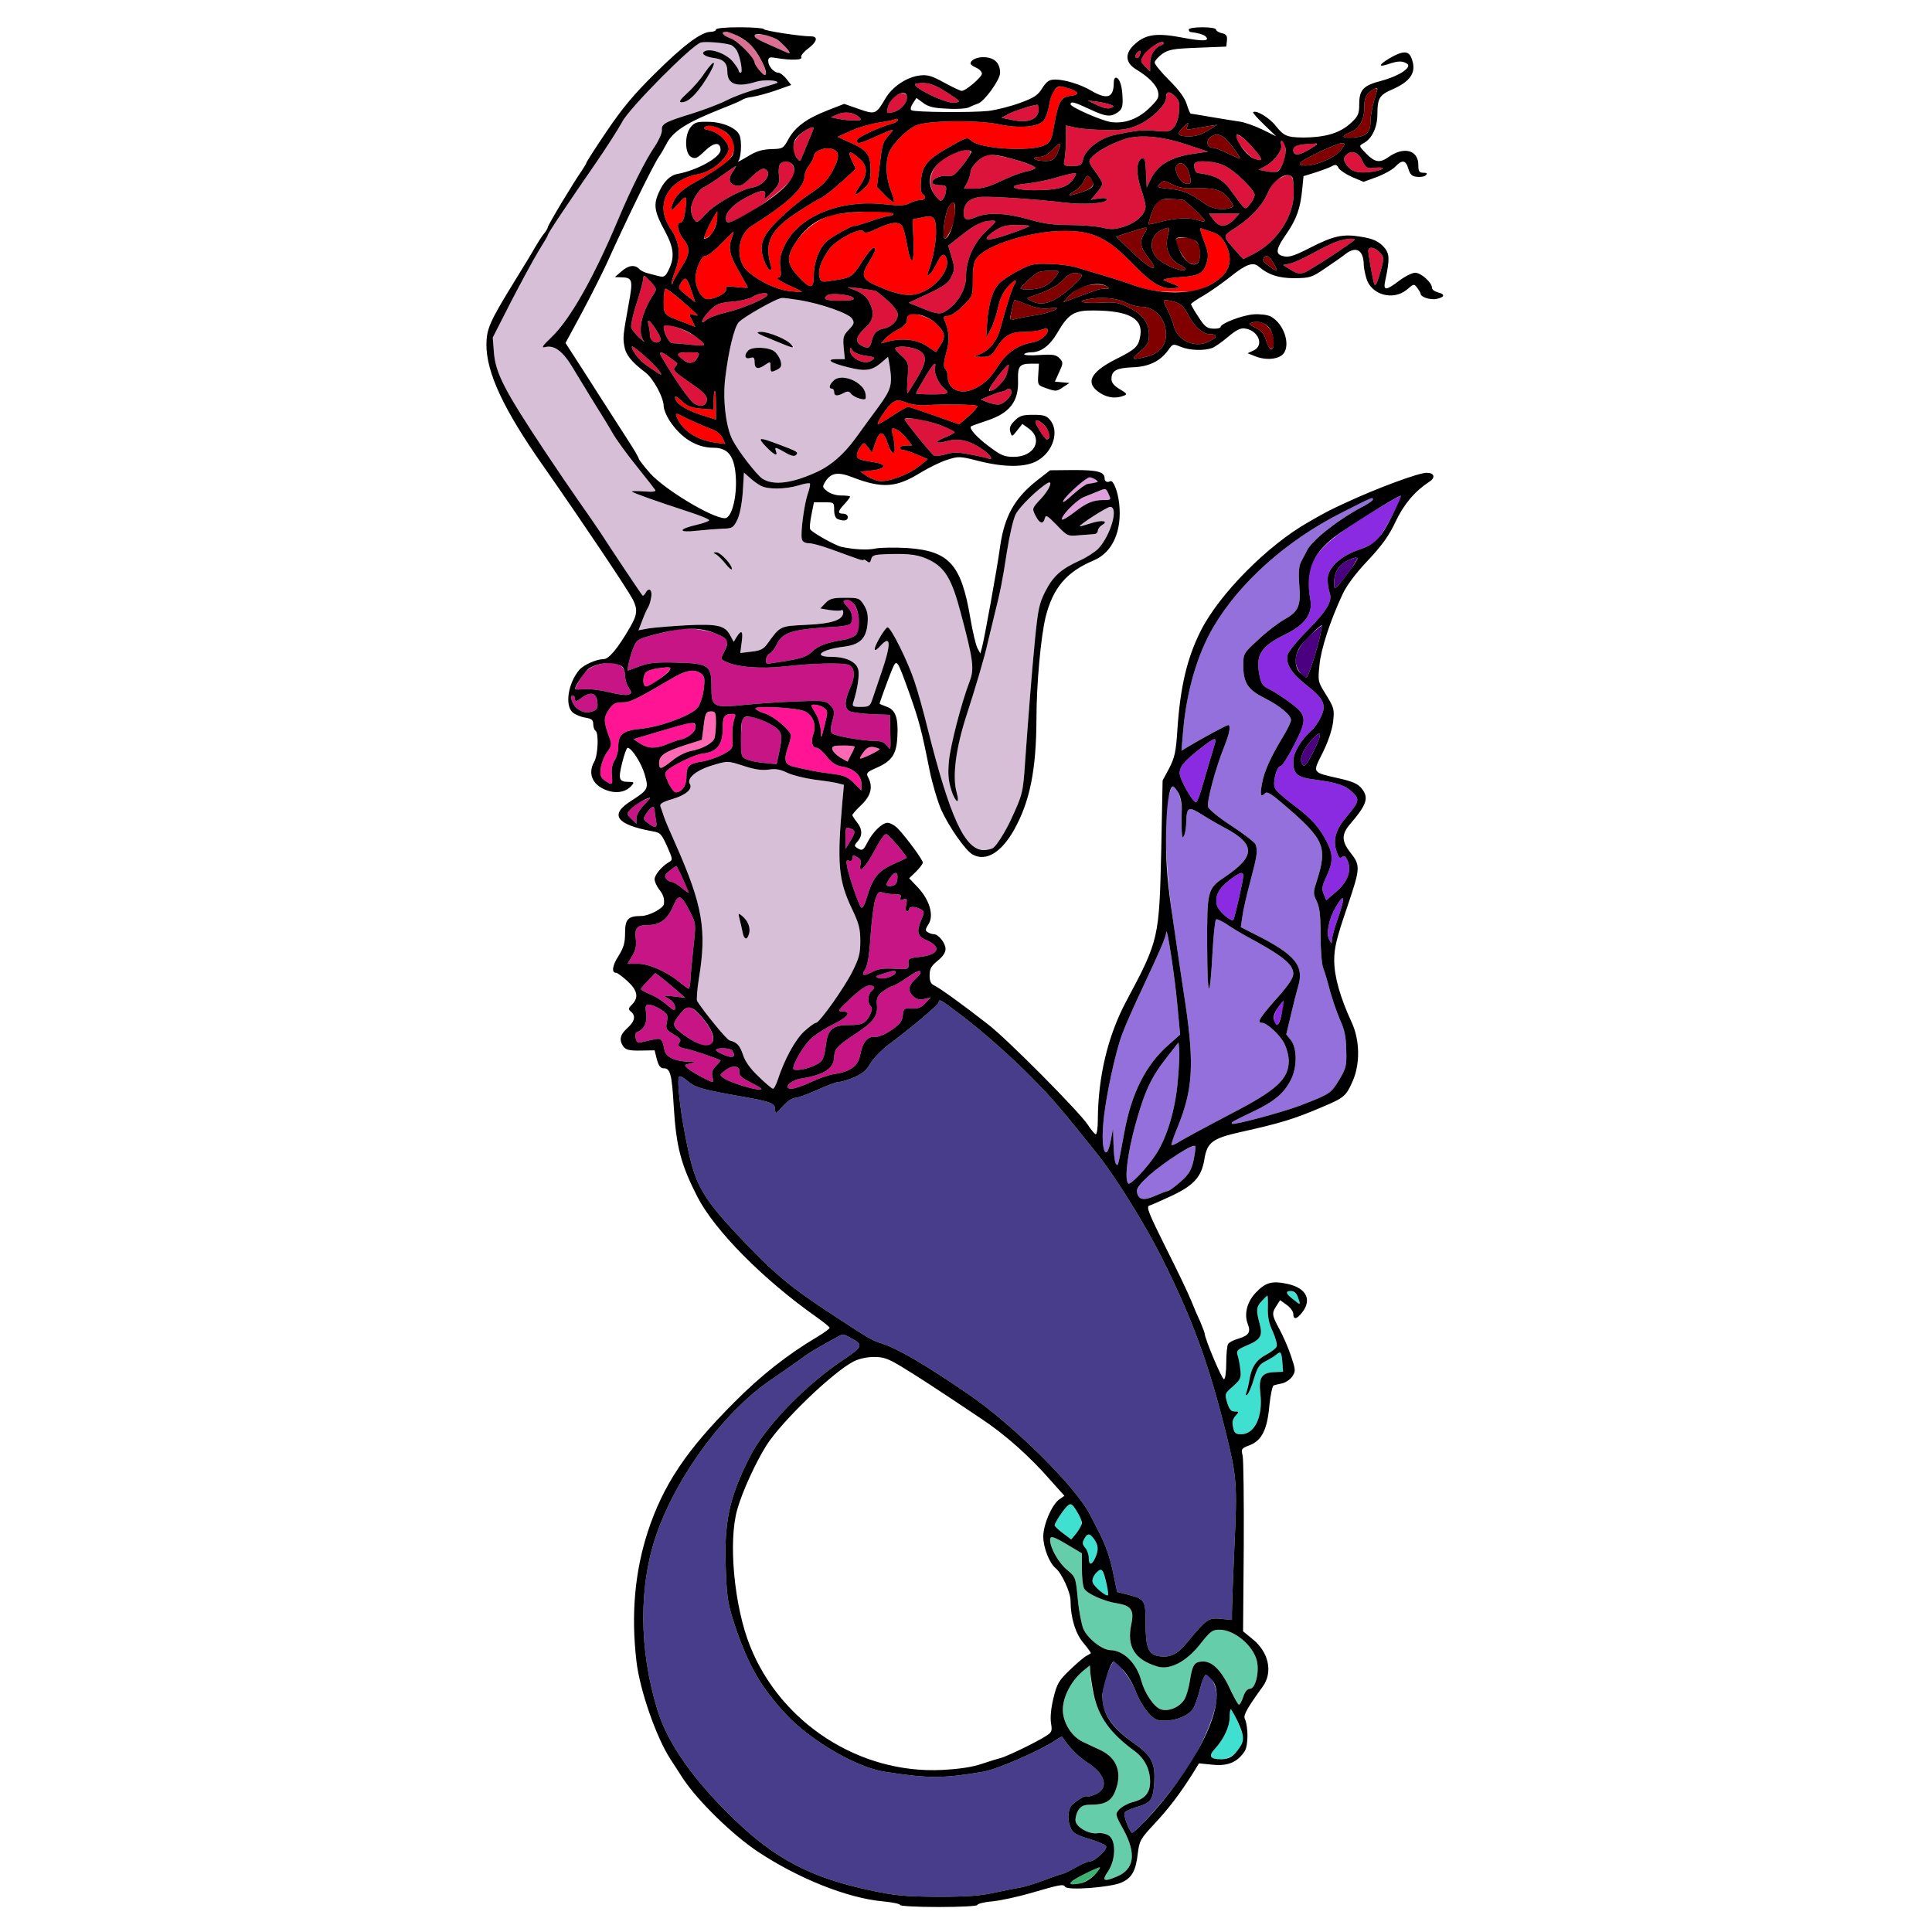 <?xml version="1.0" encoding="utf-8"?>
<!-- Generator: Adobe Illustrator 21.0.0, SVG Export Plug-In . SVG Version: 6.00 Build 0)  -->
<svg version="1.1"
	 id="svg288" inkscape:version="0.92.2 5c3e80d, 2017-08-06" sodipodi:docname="83 #10153.svg" xmlns:cc="http://creativecommons.org/ns#" xmlns:dc="http://purl.org/dc/elements/1.1/" xmlns:inkscape="http://www.inkscape.org/namespaces/inkscape" xmlns:rdf="http://www.w3.org/1999/02/22-rdf-syntax-ns#" xmlns:sodipodi="http://sodipodi.sourceforge.net/DTD/sodipodi-0.dtd" xmlns:svg="http://www.w3.org/2000/svg"
	 xmlns="http://www.w3.org/2000/svg" xmlns:xlink="http://www.w3.org/1999/xlink" x="0px" y="0px" viewBox="0 0 850 850"
	 style="enable-background:new 0 0 850 850;" xml:space="preserve">
<style type="text/css">
	.st0{fill:none;}
	.st1{fill:#DB7093;}
	.st2{fill:#D8BFD8;}
	.st3{fill:#DC143C;}
	.st4{fill:#FF0000;}
	.st5{fill:#800000;}
	.st6{fill:#DDA0DD;}
	.st7{fill:#8A2BE2;}
	.st8{fill:#9370DB;}
	.st9{fill:#4B0082;}
	.st10{fill:#C71585;}
	.st11{fill:#FF1493;}
	.st12{fill:#FF69B4;}
	.st13{fill:#483D8B;}
	.st14{fill:#40E0D0;}
	.st15{fill:#66CDAA;}
	.st16{fill:#3CB371;}
</style>
<sodipodi:namedview  bordercolor="#666666" borderopacity="1" gridtolerance="10" guidetolerance="10" id="namedview290" inkscape:current-layer="svg288" inkscape:cx="459.93245" inkscape:cy="670.13025" inkscape:pageopacity="0" inkscape:pageshadow="2" inkscape:window-height="978" inkscape:window-maximized="1" inkscape:window-width="1920" inkscape:window-x="0" inkscape:window-y="1" inkscape:zoom="0.83294118" objecttolerance="10" pagecolor="#ffffff" showgrid="false">
	</sodipodi:namedview>
<g id="g286" transform="translate(0,0) scale(1,1)">
	<path id="path4" class="st0" d="M0,0h425h425v425v425H425H0V425V0z M325.5,12c-6.3,0-10.5,0.4-10.5,1c0,0.5-1,1-2.3,1
		c-7.5,0-32.3,23.7-45.8,43.8C262,65,258,71.3,258,71.6c0,0.3-1,1.9-2.1,3.6C252.6,79.8,241,99.1,241,100c0,0.4-0.8,1.8-1.9,3.1
		c-1,1.3-2.7,4-3.8,5.9c-1.1,2-5.1,8.6-8.9,14.7c-11,17.9-12.3,20.9-12.4,27.9c0,12.3,7.5,28.5,25,53.4c16.8,24,37.1,54.3,39.4,58.7
		c2.2,4.4,2,6.7-1.1,12.1c-5.5,9.5-9.4,14.2-11.8,14.2c-3.1,0-8.7,2.5-10.6,4.7c-4.9,5.7-6.5,15.5-3,18.7c1,0.9,3.5,2,5.5,2.3
		c2.9,0.5,3.6,1,3.6,2.9c0,1.2,0.5,2.6,1,2.9c1.5,0.9,1.1,10.6-0.5,13.5c-3.3,5.7-0.5,11.1,6.7,13.1c3.9,1,7.5,0.1,9.7-2.5
		c1.2-1.4,1-1.6-1-1.6c-4.6,0-5-1-3.2-8.3c0.9-3.7,2-6.7,2.4-6.7c1.8,0,6,6.6,7.5,11.6c1.9,6.5,1.6,6.9-6.3,12
		c-9.2,5.9-6.1,10.2,9.6,13.1c3.7,0.6,4.1,1.1,6.8,7.1c2.3,5.2,2.3,5.6,0.6,6.5c-3.1,1.8-6.3,5.6-6.3,7.5c0,1.1,0.9,3,1.9,4.4
		c1.9,2.3,2.5,4.1,2.2,6.5c-0.2,1.9-6.6,5.3-10,5.3c-5.8,0-7.1,1.4-7.1,7.5c0,4.3-0.6,6.4-2.9,10.1c-2.7,4.2-3.2,7.4-1,7.4
		c0.5,0,2.7,1.6,4.9,3.6c4.5,4.1,5.1,7.3,2.1,10.3c-1.7,1.7-1.8,2.1-0.5,3.2c2.2,1.8,1.7,4.3-1.6,7.2c-3.3,3-3.7,5.3-1.7,8.2
		c1.1,1.4,2.7,1.8,7.5,1.7l6.2-0.1l1,4c0.8,2.9,1.6,3.9,3.1,3.9c2.8,0,3.5,2.8,4.3,16.5c1.1,18,3.1,25.7,10.4,40
		c7.6,14.8,28.8,36.3,52.5,53c3.1,2.2,5.7,4.3,5.7,4.7c0,0.4-2.5,2.2-5.5,4c-25.7,15.3-52.1,41.5-65.9,65.5
		c-5.7,9.9-12.3,29.8-13.6,41.2c-1.2,10.9-1.3,25.2,0,35.9c1.4,12.5,8.7,33.6,15,43.2c0.9,1.4,3.4,5.2,5.5,8.5
		c6.4,9.7,21.8,24.8,33,32.2c17.8,11.8,39.4,20.4,54.8,21.8c4.2,0.4,7.7,1.1,7.7,1.6s7.4,0.9,17,0.9c9.7,0,17-0.4,17-0.9
		s3-1.3,6.8-1.6c3.7-0.4,11-2,16.2-3.5c13.5-3.9,14.8-4.2,15.6-2.9c1,1.7,19.3,0.3,24.4-1.7c4.9-2,6.7-5.1,7.6-13.1
		c0.7-5.4,1.1-6.3,7.4-13c6.5-7,11.1-13.1,16.8-22.1l2.7-4.4l6,0.6c6.7,0.7,10.9-1.1,14.1-5.9c1.6-2.5,1.7-10.7,0-14.5
		c-0.6-1.5,1.5-5.1,7.9-13.9c4.7-6.4,2.7-15.4-4.7-21.2l-3.9-3.2l0.3-37.1c0.1-20.4-0.1-38.5-0.5-40.2c-0.7-2.9-0.6-3.2,3.2-4.6
		c5.3-2.1,7.7-7,8.6-17.7c0.5-4.6,1.3-8.4,1.9-8.6c0.6-0.2,2.3-0.6,3.8-0.9c1.5-0.4,3.5-1.7,4.4-3.1c1.5-2.3,1.4-2.9-0.6-8.9
		c-1.2-3.6-3.5-8.9-5.1-11.8c-3.3-6.2-3.5-7-1.3-10.3l1.6-2.5l2.9,2.1c1.6,1.1,2.9,2.9,2.9,4c0,2.6,1.5,2.4,3.9-0.7
		c4.4-5.6,1.8-10.7-6.3-12.5c-6.8-1.5-9.7-0.8-14,3.7c-3.9,4-5.3,9.4-3.7,13.7c1.5,3.8,0.6,5.2-3.9,6.6c-2.2,0.6-4.3,1.7-4.7,2.4
		c-0.4,0.6-0.8,4.3-0.8,8.2c0,3.8-0.4,7.2-1,7.3c-0.8,0.3-8.4-17.7-8.5-20.1c0-0.4-0.9-2.7-1.9-5.1c-1.1-2.3-2.9-6.5-4-9.3
		c-1.1-2.8-6.1-13.3-11.1-23.2c-7.8-15.7-8.8-18.2-7.3-18.7c1-0.3,5.5-2.3,10-4.4c9.7-4.6,13-8.4,14.2-16.1
		c1.2-7.3,3.6-9.1,15.7-11.8c18-4,23.9-5.8,36.9-11.4c8.8-3.7,9.8-4.6,12.6-11c3.4-7.7,3.2-18.2-0.5-26.1c-5-10.8-7.6-20-7.6-27.1
		c0-5.5,1-9.6,5.6-23.1c6-17.8,6.1-18.5,1.3-24.6c-3.6-4.6-3.7-7.8-0.1-12c7.6-8.9,8.6-11.8,5.2-16c-1.5-1.9-3.9-3-9.7-4.3
		c-12.3-2.8-11.9-2.3-7.4-11.3c2.4-4.8,4.1-9.9,4.6-13.5c0.6-5.6,0.5-6.2-3-11.9c-3.7-5.9-3.7-6.1-3-13.1c0.6-7,4.8-19.8,10.1-31.1
		c1.7-3.8,5.7-9.2,11.1-14.9c6.3-6.7,9.4-11,12.3-17.2c3.7-7.8,8.5-13.4,14.9-17.6c2.8-1.8,2.1-3.9-1.2-3.9
		c-3.6,0-21.7,6.7-35.7,13.2c-7.1,3.3-7.8,3.6-16.5,8.6c-17.8,10.1-39.1,31.6-47.2,47.7c-6,11.9-9,24.4-10.3,43.5
		c-0.6,9.8-1.2,12.3-3.6,17l-2.9,5.4l-0.6,30.6c-0.9,38.8-1,39.6-15.4,66.5c-8.1,15.2-12.4,33.2-12.5,52.2c0,3.5-0.4,6.3-0.9,6.3
		c-0.4,0-2.1-1.9-3.6-4.3c-4-5.9-35.3-37.5-43.9-44.1c-11.4-8.9-20.9-15.7-23.3-16.9c-1.8-0.8-2.3-1.9-2.3-4.6
		c0-2.9,0.7-4.1,3.5-6.4c2.3-1.8,3.5-3.6,3.5-5.2c0-2.6-3.1-6.5-5.2-6.5c-0.7,0-1.9-0.4-2.7-0.9c-1.1-0.7-1-1.3,0.4-3.5
		c2.5-3.8,0.5-10.7-4.7-16.2l-3.8-4l3-2.9c1.6-1.6,3-3.4,3-4c0-1.2-6.9-10.6-10.8-14.8c-1.4-1.5-3.5-2.7-4.7-2.7
		c-2.4,0-6.5,4-8.9,8.7c-1.8,3.5-2.3,3.8-4.6,2.3c-1.2-0.8-1.2-1.1,0.3-2.8c2.2-2.5,2.2-5.4-0.3-8.5c-1.1-1.4-2-2.8-2-3.1
		c0-0.4,1.8-2.4,4-4.5c4.2-4,5.2-8,2.9-12.2c-0.9-1.7-0.5-2.2,3.3-3.9c7.2-3.1,9.2-6,9.6-13.8c0.5-8.3-0.8-12-4.8-13.3
		c-1.6-0.6-3-1.2-3-1.3c0-0.6,4-11.5,5.5-15.1c2.1-4.8,2.1-4.7,7.7,10.8c4.1,11.6,5.3,16,8.8,33.7c1.2,5.8,3.5,13.6,5.2,17.5
		c3.4,7.4,10.7,17.9,13.8,19.5c5.8,3.1,12.4-0.8,18.1-10.8c7-12.5,9.8-26.3,9.9-48.8c0-15.3,1.9-36,4-44.8c3.2-12.9,9.2-20,21.1-25
		c8.4-3.5,12.6-13,11.3-25c-0.6-5.5-2.6-10.5-3.9-9.9c-1.3,0.7-2.5,0.2-2.5-1.1c0-3-2.9-3.8-13.4-3.8l-10.6,0.1l-5.9,4.6
		c-9.7,7.7-14.2,15.6-16.1,29c-1.3,9.7-7,41-8,44.5l-0.7,2.5l-1.3-2.4c-0.7-1.4-2.1-7.3-3.1-13.2c-4-23.7-9.3-29.5-27.8-30.8
		c-5.5-0.3-11.7-0.2-13.8,0.2c-3.5,0.8-9.4,0.5-15.1-0.7c-2.7-0.6-12.9-6.3-13.7-7.7c-0.4-0.5-0.1-3.4,0.5-6.4l1.1-5.5h4.5
		c4.3,0,4.4,0,4.4,3.4c0,2.2,0.6,3.6,1.6,4c2.7,1,4.4,0.7,4.4-0.9c0-0.8-0.9-1.5-2-1.5c-2.6,0-2.5-1,0.5-4.2c1.4-1.5,2.5-3,2.5-3.3
		c0-0.3-1.8-0.5-3.9-0.5c-2.3,0-4.8-0.8-6.2-1.9c-2.2-1.8-2.2-1.9-0.6-4.5c2.4-3.6,5.5-4.1,11.8-1.6c13.1,5,19.2,4.6,30-2.1
		c3.5-2.1,8.7-4.7,11.6-5.6c5-1.6,5.6-1.6,13.8,0.5c11.4,2.9,20.7,2.9,25.9-0.1c6.9-3.9,9.7-12.9,5.7-17.8c-1.6-2-2.8-2.4-7.5-2.4
		s-6,0.4-8.2,2.6c-2,2-2.4,3.2-1.9,4.9c0.7,2.3,0.7,2.3,3-0.6l2.3-2.9l2.9,2.1c6.4,4.8,2.3,12.4-6.7,12.4c-4.1,0-5.6-0.6-10.9-4.6
		c-5.4-4-8.9-8-7.9-8.8c0.2-0.2,3.3-1.3,6.9-2.5c10.1-3.3,14.1-8.4,13.8-17.7c-0.2-6.3,0.6-7.4,5.9-7.4h3.3l-0.3,4.7
		c-0.3,4.8-0.3,4.8,3.8,6.2c3.9,1.4,4.4,1.3,7-0.5l2.9-1.9l-3.2-0.3l-3.2-0.3l1.9-4.2c1.8-3.9,1.8-4.3,0.2-6
		c-1.5-1.6-2.8-1.9-8.9-1.5c-4,0.3-7,0.1-6.7-0.4c0.3-0.4,1.6-0.8,3-0.8c4.4,0,8.2-2.8,11.6-8.6c4.9-8.4,7.4-9.9,16.1-9.8
		c15.3,0.1,21.6,3.5,20.4,11c-0.8,4.9-1.9,6-10.9,10.5c-11.4,5.8-13.6,10.6-6.5,15c3.3,2,6.8,2.3,10.1,1c1.7-0.6,1.4-1-1.8-2.9
		c-2.5-1.5-3.6-2.8-3.6-4.5c0-3.6,2.2-4.8,9.2-5.1c7.2-0.2,12.3-2.7,15.8-7.6c2-2.8,2.1-2.8,5.5-1.4c3.9,1.6,10.2,1.8,13.8,0.5
		c1.3-0.5,4.4-2.7,7-4.9c3.3-2.8,5.3-3.9,7.2-3.7c6.1,0.7,8.9,7.5,4,9.7l-2.6,1.2l3.2,1.3c4.2,1.7,9,1.6,11.7-0.3
		c4.5-3.2,1.6-13.8-4.8-17.2c-1.5-0.7-4.6-1.1-7.5-0.9c-5,0.4-14.5,4-14.5,5.6c0,0.4-1.5,0.8-3.2,0.7c-2.8-0.1-3.8-0.9-6.5-5.1
		c-1.8-2.7-3.3-5.3-3.3-5.7c0-0.3,2.4-2,5.4-3.7c2.9-1.7,8.2-5.4,11.6-8.1c7.2-5.8,10.3-6.9,12.8-4.7c4.2,3.6,8.7,5.1,15.8,5.1
		c6.8-0.1,7.5-0.3,13.5-4.4c3.5-2.4,7.5-5.1,8.8-6.2c4.8-3.7,8-1.8,8.1,4.7c0,1.1,0.5,3.7,1.1,5.8c2,7.4,11.8,10.2,17.9,5.1
		c3-2.6,3.1-2.6,4.5-0.8c0.8,1.1,1.5,2.2,1.5,2.6c0,1.5,4.3,2.9,7.1,2.3c3.6-0.8,3.8-2.1,0.4-2.9c-1.4-0.4-2.5-1.2-2.5-2
		c0-2.3-4.8-6.6-7.4-6.6c-1.3,0-4.5,1.6-7,3.5c-5.8,4.4-7.1,4.5-6.2,0.2c2.2-10.2,2-12.4-1-15.5c-2.3-2.2-4.5-3.2-9.4-4
		c-8.1-1.4-12.2-0.5-22.6,4.8c-7.8,4-9.8,4.5-12.8,3.4c-2.5-1-1.9-3.4,2.3-9.4c4.5-6.5,6.2-11.3,7-19.5l0.6-6l5.5-1.7
		c3-1,6.3-2.2,7.2-2.8c1.3-0.7,2-0.6,2.7,0.9c0.6,1,3.3,2.8,6,4l5,2.1l5.8-2.1c3.2-1.2,6.8-3.2,8.1-4.5c3.1-3.3,4.7-3,5.8,0.8
		c0.8,2.6,1.6,3.4,3.8,3.6c1.6,0.2,3.3-0.1,3.9-0.7c0.8-0.8,0.5-1.1-1.1-1.1c-1.8,0-2.2-0.6-2.2-3.5c0-6.5-6.4-8.2-13.1-3.4
		c-3.8,2.7-6,2.4-9.8-1.5c-3.3-3.4-3.3-3.4-1.2-4.6c3.7-1.9,6.1-7,6.1-12.8c0-6.8,0.9-8.4,6.2-10.7c8.6-3.7,11.2-7.8,8.8-13.9
		c-1.2-3.4-3.9-3.3-9.6,0c-5,3-5.2,4.2-0.3,2.5c3.9-1.3,5.9-1.4,7.9-0.1c2.5,1.5-3.3,5.4-11.1,7.5c-8.1,2.1-9.9,3.9-9.9,10.5
		c0,3.9-0.5,5.1-3.2,7.7c-5,4.8-11.4,6.8-21.8,6.8c-6.8-0.1-8.2-0.7-11.7-5.1c-2.8-3.6-8.8-7.2-10-6c-0.2,0.2,2,2.7,4.9,5.5l5.3,5.1
		l-6.1-3c-3.3-1.6-7.8-3.2-10-3.5c-2.1-0.3-7.7-1.2-12.4-2c-4.7-0.8-8.8-1.5-9.1-1.5c-0.3,0-1.1-1.9-1.8-4.2
		c-0.9-2.8-3.3-6.1-7.7-10.5c-3.5-3.5-6.4-7-6.4-7.8c0-0.7,1.5-2.4,3.2-3.7c2.9-2,4.8-2.4,15.8-2.8l12.5-0.5l0.3-2.6
		c0.2-2.1-0.2-2.8-2.2-3.3c-1.5-0.3-2.6-1.1-2.6-1.6c0-0.6-2.7-1-6-1s-6,0.4-6,1c0,0.5,0.3,1,0.8,1.1c2.9,0.3,5.8,1.1,6.6,1.9
		c2.1,2.1-0.9,2.3-9.9,0.6c-11.4-2.2-16.3-1.6-21.1,2.7c-4.6,4-4.5,8.2,0.4,11.2c5.5,3.3,9,6.8,9.7,9.9c0.5,2.5,0,3.4-3.9,7.2
		c-5,4.8-10.8,6.9-16.8,6.1c-4.2-0.6-17.8-6.6-17.8-7.8c0-1.5,1.7-1,8.3,2.1c7.3,3.4,9.3,3.6,12.5,1.4c1.7-1.2,2.2-2.4,2.1-5.7
		c-0.1-5.4-1.1-8.9-2.7-9.5c-0.7-0.2-1.2,0.6-1.2,2.3c0,6.5-2.9,7.5-9.9,3.4c-4.5-2.7-11.6-4.9-15.8-4.9c-2.7,0-3.7,0.7-5.7,3.7
		c-1.9,3.2-3.6,4.3-9.9,6.6c-4.1,1.5-10.4,3.1-13.8,3.5c-7.3,0.8-32.5,0.6-33.9-0.3c-0.6-0.4-0.3-1.6,0.6-3l1.6-2.4l3,2.2
		c2.2,1.7,4.7,2.3,10.5,2.5c4.1,0.3,8.5,0,9.7-0.6c1.1-0.6,2.9-1.3,3.8-1.6c2.8-0.8,9.8-10.5,9.8-13.5c0-4.2-2.3-6.6-6.5-6.9
		c-3.4-0.3-6.5,1.1-6.5,2.8c0,0.4,1.1,1.2,2.5,1.8c1.4,0.6,2.5,1.8,2.5,2.6c0,1.5-7.1,7.6-8.9,7.6c-0.5,0-4-1.6-7.6-3.6
		c-5.5-3-7.3-3.6-10.8-3.2c-5.8,0.7-12.1,4.9-15.2,10.2c-4.1,7-4.5,7.1-11.8,4.5l-6.3-2.2l-6.9,2.7C355.1,52,350,55.7,347,61
		c-2.4,4.4-2.6,4.5-7.8,4.6c-4.1,0.2-6.5,0.9-10.5,3.4c-2.9,1.7-4.6,2.6-3.9,1.9c1.2-1.3,1.7-8.5,0.6-11.3c-1.2-3.2-7.3-5.9-13.6-6
		c-5.1-0.1-6.2,0.2-7.9,2.3c-2.8,3.4-2.7,11.6,0.2,13.2c1.8,0.9,2.6,0.6,5.9-2.6c4.1-4,7-4.2,7-0.5c0,3.2-10.2,8.9-18.8,10.5
		c-3.4,0.6-6.2,3.3-8.4,8.3c-2.4,5.3-1.9,8.4,2.8,17c3.8,7.1,4.3,11.3,1.7,16.7c-1.4,3-2.1,3.5-4,3.1c-1.3-0.3-3.5-0.9-5-1.3
		c-1.5-0.3-3.4-1.2-4.1-2c-2-2-4.8-1.6-7.9,1.2l-2.8,2.4l2.5,0.1c5.3,0.1,5.6,0.9,3.6,11.7c-2.5,13.9-2.6,14.7-1.9,18.7
		c0.6,3.7,3.2,6.9,9.3,11.5c3.4,2.6,8,11,8,14.9c0,1.2,1.1,3.9,2.4,6c5.1,7.9,12,12.2,19.6,12.2c5.8,0,8.6,3.1,9.5,10.4
		c1.2,9.5-1.3,20.6-4.6,20.6c-5.5,0-26.5-12.6-32.9-19.8c-2.7-3.1-5-6-5-6.5c0-0.4-2.1-4-4.7-8c-8.8-13.7-13-20.2-20.2-31.5
		l-7.3-11.3l7.4-13.7c4-7.5,8.8-17.1,10.7-21.2c7.9-17.6,20.2-42.9,22.9-46.9c1-1.4,2.4-3.9,3.2-5.4c3-6,8.8-9.7,25.5-16.3
		c3.9-1.5,7.5-3.1,8.1-3.5c0.6-0.5,2.6-1.1,4.5-1.3c1.9-0.3,6.5-1.5,10.2-2.8l6.8-2.4l-2.1-2.7c-1.2-1.5-2.8-2.7-3.5-2.7
		c-2,0-4.5-2.9-4.5-5.1c0-1.7,0.5-1.9,3.3-1.4c6.7,1.1,12.1,1,11.2-0.4c-0.3-0.5,1-2.2,3-3.7c4-3,4.6-5.4,1.3-5.4
		c-4.7,0-20.8-2.5-20.8-3.2C336,12.4,331.3,12,325.5,12z"/>
	<path id="path6" class="st1" d="M330.6,20.2c3.9,4.2,7.8,12.8,5.8,12.8c-0.8,0-4.3-4.3-4.4-5.4c0-2.2-7.4-9.6-10.5-10.7
		c-1.9-0.7-3.5-1.7-3.5-2.1C318,12.3,327,16.2,330.6,20.2z"/>
	<path id="path8" class="st1" d="M336,15.3c4,0.5,8.2,3.2,10.8,6.8c1.2,1.8,1,1.8-4-0.5c-9.8-4.3-10.8-4.9-10.8-5.9
		C332,15.2,333.7,15,336,15.3z"/>
	<path id="path10" class="st2" d="M321.3,19.7c0.9,0.2,2.2,1.4,2.9,2.6c1.6,3,2.7,9.7,1.7,9.7c-0.5,0-0.9-0.4-0.9-0.9
		s-1.2-2.3-2.6-4c-2.7-3.3-9.1-5.8-12-4.7c-2.4,0.9-0.6,2.5,3.5,3.1c4.4,0.5,6.1,2.2,6.1,6c0,5.6,4.1,7.1,12.6,4.5
		c3.4-1.1,10.5-0.7,9.3,0.5c-0.3,0.2-3.9,1.3-8.2,2.5c-4.3,1.1-10.6,3.4-13.9,5.1c-3.3,1.7-10.3,4.3-15.4,5.9
		c-12,3.7-13.4,4.5-13.2,7.3c0.1,1.2-1.3,4.4-3.1,7.1c-4,5.8-10.4,18.5-16.1,32.1c-10.8,25.7-21.2,44.1-29.4,51.9
		c-4.1,3.9-4.6,4.8-2.7,4.3c4-1,7.8,1.9,12.1,9.1c2.2,3.7,4.6,7.6,5.3,8.7c0.6,1.1,3,4.9,5.2,8.5c2.3,3.6,5.4,8.7,7,11.5
		c1.5,2.7,6.3,9.3,10.5,14.5s7.9,10,8.3,10.6c0.4,0.7-1.2,0.9-5.1,0.6c-3.1-0.2-5.5-0.2-5.2,0.1c0.6,0.6,11.3,4.4,24.8,8.8
		c5,1.6,9.2,3.3,9.2,3.8c0,0.4-2.5,1.3-5.5,2c-8.3,1.9-8.3,3.6,0.1,2.6c3.8-0.4,8.9-0.8,11.4-0.9c4.2-0.1,4.6-0.4,6.4-3.9
		c1.1-2.4,2-7,2.4-12.3l0.5-8.5l2.6,2.3c1.4,1.3,3.6,2.9,4.8,3.5c3,1.7,10.7,1.6,16.5-0.1c2.5-0.8,4.8-1.2,5.1-0.9
		c0.3,0.2-0.1,2.3-0.9,4.5c-1.6,4.7-3.3,17.4-2.6,20c0.3,1.2,1.4,1.8,3.1,1.8c1.4,0,5.8,1.2,9.6,2.6c3.9,1.4,8.7,3.2,10.8,3.9
		c2,0.8,3.7,1.2,3.7,0.8c0-0.3,0.6,0,1.4,0.6c1.1,0.9,1.5,0.7,1.9-0.9c0.4-1.7,1.4-2,6.9-2.2c21.3-0.6,26.6,3.6,32.5,25.9
		c5.6,21,6,24.6,3.9,30.1c-3.5,9-8.4,27.9-9.1,35c-0.5,5.6-0.3,8.4,1,12.7c1.8,5.7,4,6.9,2.4,1.2c-2-7-0.4-19.5,4.4-34.2
		c4.1-12.7,7.9-25.5,9.2-31.5c0.7-3,2-8.4,2.9-12c2.9-11.6,3.6-15.3,5.6-28.2c1.1-7.1,2.8-14.5,3.9-16.6c1.7-3.3,9.7-11.1,13.9-13.6
		c2.7-1.6,1,2.7-2.8,6.8c-4,4.3-4,4.3-2.4,7.5c1.8,3.5,3.4,4,4.1,1.1c0.4-1.6,1.1-1.2,5.2,3c4.6,4.8,4.9,5,9.7,4.5
		c2.7-0.2,5.7-0.4,6.7-0.5c0.9,0,1.7-0.7,1.7-1.5c0-0.7,0.8-1.8,1.7-2.4c3.4-1.9,0.2-2.5-4.7-0.9c-2.8,0.9-5,1.5-5,1.4
		c0-0.9,12.1-8.6,13.4-8.6c3.9,0,0.3,12.5-5.2,18.4c-1.5,1.5-5.2,3.9-8.1,5.2c-8.2,3.7-11.8,6.9-15.2,13.6
		c-2.7,5.3-3.2,7.9-4.5,20.7c-1.5,15.6-2.8,32.1-4.4,54.4c-0.9,13.6-1.1,14.3-6.4,25.7c-2.5,5.3-6.2,11.1-7.7,12.1
		c-2.3,1.5-6.5,1-9.1-1C421.9,367.4,416,352,408,320c-1.7-6.9-4.2-15.9-5.6-20c-2.9-8.9-10.4-24-11.9-24c-0.5,0-2.2,2.3-3.7,5
		c-2.9,5.1-2.5,6.6,0.7,3c4.5-4.9,4.6-0.6,0.4,11.6c-1.7,4.9-3.5,10.4-4.1,12.1c-1,3-1.5,3.3-5.1,3.3c-3.6,0-3.9-0.2-3.2-2.3
		c1.8-5.7,2.7-11.8,2.1-14.1c-0.8-3.4-5.4-5.6-11.6-5.6c-8.7,0-5-3.2,5.3-4.5c7.1-0.9,9.8-3.6,10.4-10.2c0.3-3.6-0.1-5.6-1.6-8.1
		c-2-3.1-2.3-3.2-8.4-3.2c-5.4,0-6.7,0.4-8.6,2.4l-2.2,2.3l4.1,0.7c2.3,0.3,4.5,0.4,5.1,0.1c0.5-0.4,0.9,0.1,0.9,0.9
		c0,3.3-4.8,5-16.2,5.5c-11.9,0.6-11.4,0.4-17.3,8.5c-1.6,2.2-3.1,2.9-6.9,3.3l-4.9,0.6l0.6-4.7c0.7-5,0-5.8-2.2-2.4l-1.3,2.2
		l-1.5-2.8c-2.3-4.4-5.5-5.2-19.4-4.5c-6.8,0.4-14.3,1-16.7,1.4l-4.3,0.8l1.7-4.4c0.9-2.4,2-4.9,2.4-5.4c0.4-0.6,1.1-2.4,1.4-4.2
		c0.8-3.5-0.7-5.3-2.3-2.6c-0.5,1-1.2,1.6-1.4,1.3c-0.6-0.6-14.1-20.8-18.6-27.8c-1.7-2.6-5.8-8.5-9.1-13.2s-10.2-14.8-15.3-22.5
		c-17.9-27-21.6-34.2-22.4-43.4l-0.5-6.6l7.9-15.5c4.4-8.5,9.8-18.5,12.1-22.3c2.3-3.7,4.2-6.9,4.2-7.2c0-0.8,8.1-12.9,21.3-32
		c4.8-7,9.9-15,11.4-17.8c2.9-5.9,31.1-34.3,34.7-35C310.6,18.2,318.2,18.8,321.3,19.7z M310,32.1c-1.8,2.8-5.3,6.8-7.7,8.9
		c-3.2,3-3.8,4-2.4,4c2.9,0,6.5-3.4,10.9-10.4C315.6,26.9,315,24.9,310,32.1z M315.2,243c-1.6,0.1-1.6,0.1,0,1
		c0.9,0.6,2.8,2.5,4.2,4.3c1.4,1.7,2.6,2.7,2.6,2c0-0.6-1.2-2.5-2.6-4.2C318,244.4,316.1,243,315.2,243z"/>
	<path id="path12" class="st3" d="M511.9,18.7c0.4,0.3,0,0.8-0.8,1.1c-3,1-5.1,4.3-5.1,7.9v3.7l-2.2-2.2c-2.1-2.1-2.2-2.3-0.6-5
		c0.8-1.5,3.1-3.5,4.9-4.4C509.9,18.8,511.6,18.3,511.9,18.7z"/>
	<path id="path14" class="st3" d="M501.4,24.4c-0.3,0.9-1,1.3-1.6,1c-0.5-0.3-0.4-1.2,0.3-2C501.6,21.6,502.3,22.1,501.4,24.4z"/>
	<path id="path16" class="st3" d="M416.8,40.8c6,3.9,6.1,4,3.2,4.4c-3.9,0.6-20.6-7.8-16.9-8.4C407.7,36,410.7,36.8,416.8,40.8z"/>
	<path id="path18" class="st4" d="M470.9,39.1c4,1.4,4,2.7-0.1,3.1c-4,0.4-5.2,2.6-7,12.8c-1.2,6.8-1.6,7.6-4.3,8.9
		c-6,2.9-28.2,1.6-32-1.9c-2-1.8-2.1-1.7-9,2.2c-10.4,5.8-12.7,8.5-13.3,15.1c-0.3,3.4,0,5.7,0.7,6.1c1.8,1.1,1.3,2.6-0.9,2.6
		c-1.2,0-3.3,0.6-4.8,1.4c-2.2,1.1-4.5,1.2-11.7,0.4c-19.1-2-37,5.4-43.1,17.8c-2.1,4.4-2.5,6.3-2.1,9.9c0.5,3.6,0.4,4.4-1.1,4.7
		c-0.9,0.2,1,1.5,4.6,3.2c3.5,1.5,6.2,2.9,6,3.1c-0.2,0.1-2.8-0.1-6-0.5c-5.8-0.8-13.3-4.5-18-8.8c-5.4-5-4.4-15.9,1.9-19.8
		c16-10,23.2-16.8,23.3-22c0-1.2,0.9-3.3,2-4.7c1.1-1.4,2-3.2,2-3.9c0-2,4-3.9,6.9-3.5c4.5,0.7,4.9,3.1,1.6,9.5
		c-2.5,4.7-4.3,6.6-10.3,10.6c-4.1,2.7-10.2,7.8-13.7,11.3c-7.3,7.2-8.7,11.1-6.4,17.7c1.8,5,4.2,6.3,2.8,1.4
		c-2.6-9.2,0.4-14.9,11.6-22.2c4.4-2.9,9.3-5.9,10.9-6.6c1.5-0.8,5.6-4,9-7.1l6.1-5.6l-1.7-3.7c-2.1-4.3-1.1-4.6,3.1-1
		c3.9,3.2,4,6.8,0.6,11.9c-3.3,4.7-2.7,5.4,1.4,1.6c2.8-2.6,3.1-3.5,3.1-8.5c0-6.6-1.5-8.6-9.4-12.1l-5.1-2.3l6-2.7
		c3.3-1.5,8.9-3.1,12.4-3.6c3.5-0.5,6.7-1.2,7.2-1.5s0.9-0.1,0.9,0.4c0,0.5-1,1.2-2.2,1.5c-5.3,1.3-15.8,6.2-15.8,7.4
		c0,1.9,1,1.7,8.5-1.7c8-3.6,8.4-3.6,5.8-0.8c-3,3.4-3.1,3.8-4.3,13.8l-1.2,9.2l3.3,3.4c1.8,1.9,3.6,3.4,4.1,3.4
		c0.4,0-0.1-2.3-1.2-5c-2.2-5.6-2.6-12.3-0.9-16.7c1.4-3.9,7.7-10.2,11.9-12.1c4.8-2.2,27.1-2.5,36.5-0.5c9,1.9,17.4,1.2,19.7-1.7
		c0.9-1.1,2-4.2,2.4-6.8c0.3-2.6,1.3-5.5,2.2-6.5C465.6,37.7,466.6,37.6,470.9,39.1z"/>
	<path id="path20" class="st5" d="M605,39c1.2,0,1.3-0.5-0.5,5.4c-0.8,2.7-1.5,6.6-1.5,8.6c0,5.2-1.7,7-7.3,7.5
		c-5.3,0.4-6.1-0.5-1.8-2.2c4.1-1.5,6.4-5.6,6.3-11c0-3.1,0.5-5,1.9-6.4C603.1,39.9,604.5,39,605,39z"/>
	<path id="path22" class="st3" d="M516.8,42.2c2,2,2.3,3,1.9,7.1c-0.2,2.7-1.2,5.6-2.3,6.8c-1.6,1.8-2.6,2-7.9,1.5
		c-5.2-0.6-8.4-0.3-18.2,1.8c-6.3,1.3-12.9,6.4-13.8,10.7c-0.6,2.6-1.1,2.9-4.7,2.9c-4,0-4,0-3.4-3.1c0.3-1.7,0.6-5.7,0.6-8.9v-5.8
		l4.1,0.9c2.3,0.6,8.3,1,13.3,1.1c7.5,0.1,10-0.3,14.3-2.2c5.7-2.4,12.3-8.8,12.3-11.8c0-1,0.3-2.2,0.7-2.5
		C514,40.3,515.4,41,516.8,42.2z"/>
	<path id="path24" class="st3" d="M399,42.9c0,2.7-3,5.8-6.3,6.5c-2.6,0.6-2.7,0.5-2.1-2.1c0.3-1.6,1.5-3.6,2.6-4.6
		C395.9,40.4,399,40.5,399,42.9z"/>
	<path id="path26" class="st3" d="M478.5,44.2l4,0.5c2.2,0.3,4.9,0.9,6,1.3c1.9,0.8,1.9,0.8,0.1,1.5c-1.1,0.5-3.3,0-6-1.3
		L478.5,44.2z"/>
	<path id="path28" class="st3" d="M457,47.8c0,4.7-4.4,6.5-11.6,5l-4.8-1l3-1.6c1.6-0.9,4.9-2.1,7.4-2.8C457,45.7,457,45.7,457,47.8
		z"/>
	<path id="path30" class="st3" d="M378,51.6c1.2,1.2,1,1.4-2.2,1.4c-1.9,0-5.1-0.3-6.9-0.7l-3.4-0.7l3-1.3
		C371.8,48.9,375.7,49.4,378,51.6z"/>
	<path id="path32" class="st5" d="M522.3,55.7c-0.5,1.3-0.1,1.5,2.3,1c1.6-0.3,4.7-0.8,6.9-1.2l4-0.6l-4,2.5
		c-2.6,1.7-5.4,2.6-8.1,2.6c-5.2,0-5.9-0.8-3.2-3.7C522.8,53.6,523.2,53.4,522.3,55.7z"/>
	<path id="path34" class="st4" d="M322.6,62.6c1.5,5.9-1.7,9.2-16.5,17.4c-6.6,3.6-9.5,6.6-10.6,11c-0.5,2.2-0.2,2,3-1.4
		c3.7-4.2,3.9-3.9,2.9,3.8c-0.5,3.1-1.2,4.6-2.1,4.6c-2,0-1,4.4,1.8,7.8c2.7,3.5,2.4,6.3-1.6,12.3c-1.9,3-3.5,5.8-3.5,6.3
		s-0.2,0.7-0.5,0.5c-0.2-0.3,0.5-3,1.6-5.9c2.6-6.8,1.9-12.7-2.2-18.6c-7-10.2-1.2-21.3,12.4-23.8c5.5-1,11.8-6,13.2-10.4
		c0.8-2.9-4-8-8.5-8.9c-2.3-0.4-2.8-0.8-1.8-1.5C313.2,53.8,321.5,58.3,322.6,62.6z"/>
	<path id="path36" class="st3" d="M358,56.4c0,0.2-0.9,2.5-2.1,5.2c-1.1,2.7-2.5,6-3,7.3c-0.9,2.3-1,2.3-2.4,0.5
		c-3-3.9-1.6-8.3,3.5-11.8C356.3,56.1,358,55.6,358,56.4z"/>
	<path id="path38" class="st5" d="M542.2,64.5c2,2.7,3.6,5.1,3.4,5.2c-0.2,0.2-2.6-0.8-5.4-2.2c-2.7-1.4-5.7-2.5-6.6-2.5
		c-2.6,0-3.2-3.1-1-4.7C535.6,58.1,538.2,59.2,542.2,64.5z"/>
	<path id="path40" class="st3" d="M551.4,65.2c4.4,5.1,4.5,6,0.6,4.7c-2.9-1.1-9.4-9.1-8.3-10.3C544.7,58.7,547.7,60.9,551.4,65.2z"
		/>
	<path id="path42" class="st3" d="M521.5,63.4l10,3.3l-5.5,0.8c-10.7,1.4-16.7,4.9-19.8,11.5l-1.7,3.5l-0.3-6.7
		c-0.2-5.3-0.6-6.6-1.7-6.2c-2.6,1-2.8,6.6-0.6,13.2c1.2,3.4,2.1,7,2.1,8c0,3.3-3.8,7-9.2,8.8c-4.3,1.4-5.9,1.5-10,0.5
		c-2.7-0.6-9.1-1.1-14.3-1.1c-6.9,0-11.5-0.6-17.9-2.5c-9.8-2.8-18-3.2-23.2-1c-4.2,1.7-5.4,1.3-5.4-1.9c0-4.4,3.1-6.9,8.6-7
		c6.5-0.1,24.8,1.2,35.4,2.5c9.1,1.1,19,0.4,19-1.3c0-0.7-1.4-0.8-3.5-0.5l-3.6,0.6l2.6-3c1.4-1.7,2.5-3.5,2.5-4.1
		c0-0.5-1.4-3-3.2-5.4c-3.1-4.3-3.1-4.4-1.2-6.5c2-2.2,7.5-5.3,13.3-7.4C500.5,59,510.5,59.8,521.5,63.4z"/>
	<path id="path44" class="st3" d="M564,62c1.7,0,2.1,5.8,0.7,9.3c-1.9,4.4-2.8,5-7.3,4.1l-3.6-0.7l3.4-1.9c3.9-2.3,7.3-7.1,6.4-9.4
		C563.3,62.7,563.5,62,564,62z"/>
	<path id="path46" class="st5" d="M465.9,65.7c-1.7,4.5-2.9,5.4-7,5.1c-4.3-0.2-5.4-1.8-1.3-1.8c1.5,0,3.6-1.2,5.2-2.9
		C466.3,62.4,467.2,62.3,465.9,65.7z"/>
	<path id="path48" class="st3" d="M576.5,65.5c-4.9,3-7.5,3.2-7.5,0.6c0-1.5,0.8-2.1,3.3-2.4C580.5,62.7,580.8,62.8,576.5,65.5z"/>
	<path id="path50" class="st5" d="M590.2,63c1.7,0,1.7,0.2,0.2,2.5c-2.7,4.2-14.2,8.6-18.1,7c-1.4-0.5,0.3-1.8,7.1-5.1
		C584.3,65,589.2,63,590.2,63z"/>
	<path id="path52" class="st3" d="M423.7,72.5c-3.7,4.7-4.6,5.3-7.2,4.9c-3.1-0.4-7.5,2-6.1,3.3c0.4,0.5,2,0.8,3.4,0.8
		c2.3,0,2.7,0.4,2.4,2.4c-0.1,1.4-0.7,3-1.4,3.8c-0.9,1.1-1.5,0.7-3.5-1.9c-4.8-6.5-0.5-15.5,8.9-18.6
		C428.2,64.7,428.9,65.9,423.7,72.5z"/>
	<path id="path54" class="st3" d="M599.3,70.6c1.6,3.4,2,3.6,5.6,3.2c5.3-0.5,4.2,0.9-1.4,1.8c-5.9,0.8-9.1-0.1-11.1-3.1
		c-1.3-2-1.4-2.8-0.4-4C594.3,65.8,597.5,66.7,599.3,70.6z"/>
	<path id="path56" class="st3" d="M437.5,68.3c5.9,0.6,18.6,4.7,18,5.6c-0.2,0.5-2.1,1.2-4.2,1.6c-2,0.4-6.9,2.2-10.8,4.1
		c-4.9,2.4-8.4,3.4-11.7,3.4h-4.7l1.5-2.8c0.7-1.5,1.4-3.5,1.4-4.5c0-1.1,1.4-3.3,3.2-4.9C433,68.2,434,67.9,437.5,68.3z"/>
	<path id="path58" class="st3" d="M349.1,77.3c-2.2,5.8-27.6,23.1-29.4,20.1c-1.5-2.6,1.7-6.7,7.8-10.1c7.3-4,9.9-4.3,9-1.1
		c-0.5,1.9,0.1,1.5,3.1-1.6c3.2-3.4,3.6-4.3,3.1-7.6c-0.3-2.1,0-4.3,0.6-4.9C346.5,68.9,350.8,72.8,349.1,77.3z"/>
	<path id="path60" class="st3" d="M538.9,73c4.8,2.4,13.1,10.6,13.1,12.8c-0.1,0.9-1,2.8-2.1,4.1c-2.2,2.7-1.8,3-8-5.6
		c-3.8-5.4-7.1-7.2-15-8.2c-1-0.1-2-3.2-1.3-4.2C526.6,70.3,535,70.9,538.9,73z"/>
	<path id="path62" class="st5" d="M523.1,76c1.4,4.5,1,5.5-1.9,4.6c-2.2-0.7-4.8-5.9-3.7-7.5C519,70.5,521.9,72,523.1,76z"/>
	<path id="path64" class="st3" d="M323.8,73c0.2,0-0.4,1-1.2,2.2c-2.4,3.3-2,5.7,1,6.4c2.1,0.5,3.3-0.1,6.9-3.6
		c2.8-2.8,4.9-4.1,5.9-3.7c3.8,1.5,0,7.3-5.3,8.2c-5.4,0.9-16.7,7.3-20.7,11.8c-3.5,3.8-3.8,3.9-5,2.2c-0.8-1-1.4-3-1.4-4.4
		c0-3.2,3.4-8.9,5.8-9.8c0.9-0.4,4.4-2.6,7.7-5C320.8,75,323.6,73.1,323.8,73z"/>
	<path id="path66" class="st3" d="M472.2,76.3c1.6-0.2,1.6,0,0.2,2.2c-1.3,2-2.9,3.2-5.4,4c-5.5,1.8-21,1.5-21-0.4
		c0-0.5,2.8-1.1,6.3-1.4c3.4-0.4,8.9-1.5,12.2-2.5C467.8,77.2,471.3,76.3,472.2,76.3z"/>
	<path id="path68" class="st5" d="M479.5,78c2.9,2.4,1.7,4.7-3.2,6.4c-6.3,2.1-7.5,2-3.5-0.4c1.8-1.1,3.7-3.2,4.2-4.6
		C477.9,77.2,478.3,77,479.5,78z"/>
	<path id="path70" class="st3" d="M569.2,85.1c-0.1,10.2-7.5,21.4-17.5,26.5L547,114l-3.3-3.6c-6-6.9-6-6.4,0.2-10.4
		c6.7-4.4,11.7-9.8,14.1-15.6c1.1-2.5,3.1-4.9,4.7-5.8C568.2,75.6,569.3,76.7,569.2,85.1z"/>
	<path id="path72" class="st5" d="M515.7,81.1c2.9,1.5,5.5,1.9,11.3,1.7c8.1-0.2,11.4,1.1,14.4,5.7c1.4,2.1,1.4,2.4,0,2.9
		c-3.4,1.3-8.2,0.5-11.5-1.9c-6.4-4.6-9.4-5.8-15.3-6.4c-5.6-0.6-5.9-0.7-4.3-2.3C511.8,79.3,512.2,79.3,515.7,81.1z"/>
	<path id="path74" class="st5" d="M516.5,87.6c1.7,0.1,3.3,0.3,3.8,0.3c1.1,0.1,9.7,8.2,9.7,9.2c0,0.5-1.2,0.4-2.6-0.1
		c-3.6-1.4-10-1.2-16.4,0.5c-3,0.8-5.5,1.3-5.7,1.2c-0.1-0.2,0.5-2.5,1.5-5.2c1.3-3.6,2.4-5.1,4.2-5.6
		C512.4,87.5,514.9,87.4,516.5,87.6z"/>
	<path id="path76" class="st5" d="M420.1,95c-0.2,3.3-3.2,10-4.4,10c-1.3,0-0.3-9.6,1.4-13.3C419.2,87.1,420.6,88.5,420.1,95z"/>
	<path id="path78" class="st4" d="M315.6,93c1.3,0-1.1,8.8-2.8,10.2c-3.7,3.2-3.9,1.9-0.7-4.2C313.8,95.7,315.4,93,315.6,93z"/>
	<path id="path80" class="st4" d="M393,94c0,0.6-0.8,1-1.7,1c-1,0-4.8,1.1-8.5,2.4c-3.8,1.3-6.8,2.2-6.8,2c0-0.7-8.3,3.7-11.6,6.2
		c-3.7,2.7-6.4,9.6-6.4,16.1c0,5.6-1.6,5.6-6.9-0.2c-5-5.5-5.2-8.4-1.1-14.7c3.7-5.5,8.6-9.5,14.8-11.8C369.9,93.1,393,92.3,393,94z
		"/>
	<path id="path82" class="st3" d="M531.9,94h6.7h6.7l-2.2,2.4c-3.5,3.7-6.6,3.8-9.1,0.4L531.9,94z"/>
	<path id="path84" class="st4" d="M411.8,100.8c0.3,4.6-1.3,13.2-3.3,18.4c-1.5,3.8,1.2,1.6,3.3-2.7c2.3-4.9,3.7-5.6,4.7-2.6
		c1.5,5-5.1,13-12.6,15.3c-4.7,1.3-9.8,0.3-18.6-3.7c-6.2-2.8-6.6-4.5-2.8-10.5c1.4-2.2,2.5-4.4,2.5-5c0-2.4-2-0.6-5.9,5.4
		c-4.2,6.6-4.7,6.9-13.3,8.1c-4.4,0.7-4.7,0.6-5.3-1.7c-0.7-2.8,0.7-7,4.1-11.9c2.9-4.3,14-10.1,15.3-8.1c0.6,1,2.1,0.7,6.2-1.3
		c6-2.8,9.1-3.1,10.7-1.2c0.6,0.7,1.6,4.3,2.2,8c1.8,10.3,3.3,9.6,2.9-1.4l-0.4-9.4l3-0.6C410.7,94.5,411.5,95,411.8,100.8z"/>
	<path id="path86" class="st3" d="M436.2,97.1c2.6-0.1,2.5,0.1-2.2,4.5c-5.7,5.3-9,12.8-9,20.3c0,5.1-3.4,11.2-8.2,14.5
		c-3,2.1-4.2,2-11.1-0.8l-5.9-2.4l8.6-4c7-3.3,8.9-4.7,10.2-7.5c1.5-3.1,1.5-3.9,0.1-8.5l-1.5-5.1l5.8-4.6c3.2-2.5,6.9-4.9,8.2-5.4
		C432.5,97.5,434.7,97.1,436.2,97.1z"/>
	<path id="path88" class="st3" d="M447.2,99c3.2,0,5.8,0.2,5.8,0.4c0,0.2-2.8,1.4-6.2,2.6c-12.6,4.6-16.2,4.4-9.1-0.5
		C440.7,99.5,442.7,99,447.2,99z"/>
	<path id="path90" class="st5" d="M503.6,102.5c-2.4,3.6-2,6.2,1.5,10.7c1.7,2.1,2.9,4.2,2.6,4.5c-0.9,0.8-4.3-1.7-11-8.1l-5.7-5.5
		l6.2-2C505.3,99.5,505.5,99.5,503.6,102.5z"/>
	<path id="path92" class="st5" d="M513.7,104.1c-1.3,5.2,0.8,10.1,5.5,12.5c2,1,2.8,1.9,2,2.2c-2.1,0.7-9.7-2.6-12.2-5.3
		c-3.9-4.2-2.7-10.5,2.5-12.5C514.7,99.6,514.8,99.8,513.7,104.1z"/>
	<path id="path94" class="st4" d="M528.3,100.4c0.7,0.3,2.9,1,5,1.7c2.8,0.9,4.3,2.3,5.8,5c4.1,8.1,1.7,13.9-7.4,18.6
		c-4.3,2.2-6.6,2.7-13.2,2.7c-8.7,0.1-13.1-0.5-19.7-2.9c-2.4-0.9-7.9-2.7-12.3-4c-4.4-1.3-10.1-3-12.6-3.8c-2.5-0.8-8-1.5-12.2-1.6
		c-7-0.2-8.3,0.1-13.7,3c-3.3,1.7-7.1,4.2-8.3,5.5c-3,2.9-4.8,9-5.4,17.4l-0.4,6.5l1.9-3.5c1.1-1.9,2.5-6.1,3.2-9.3
		c0.8-3.9,2.2-7,4.2-9.3c1.7-1.9,3.3-3.2,3.6-3c0.3,0.3,0,1.1-0.5,1.8c-0.9,1.2-3.2,8.3-6.2,19.4c-1.4,5.2-4.5,9.2-8.5,11l-3.1,1.3
		l3.7,0.1c3.3,0,4.1-0.5,6.2-3.9c3.6-5.6,6.2-7.1,12.3-7.1c2.8,0,6.3-0.4,7.7-1c2-0.7,2.6-0.6,2.6,0.4c0,1.9-3.4,4.6-6.5,5.2
		c-7,1.2-11.7,4.6-15.9,11.2c-3.1,4.9-6.3,7.8-10.8,9.6c-5.5,2.3-10.8-0.3-10.8-5.4c0-1.4-0.5-3.1-1.1-3.7c-0.9-0.9-0.8-2.6,0.4-7
		c1.6-5.6,1.4-9.3-0.8-14.6c-0.6-1.3-0.2-1.7,1.5-1.7c1.3,0,4.1-1.8,6.6-4.4c4.4-4.3,4.4-4.3,4.4-11.7c0-5.5,0.5-8,1.8-9.5
		c4.7-5.9,24.5-11.9,38.7-11.8c12.6,0,19,3.2,30.2,14.8c8.4,8.7,13.1,11.3,18.6,10.3c2-0.3,1.9-0.5-0.8-1.6
		c-1.6-0.6-3.7-1.5-4.5-1.8c-0.8-0.4,2.1-1,6.6-1.3c9.1-0.6,10.9-1.6,12.4-6.8c0.8-2.9,0.5-4.6-1.4-9.4
		C528.3,102.5,527.7,100.1,528.3,100.4z"/>
	<path id="path96" class="st4" d="M322.7,102c0.1,0-0.2,1.2-0.7,2.6c-1.7,4.5-1.1,7.5,3,14.6c2.2,3.9,4,7.1,4,7.3
		c0,0.2-2.3,0.1-5-0.2c-4.1-0.5-4.9-0.3-4.5,0.8c0.7,2-7.2,5.6-9.4,4.2c-2.3-1.4-4.1-5.3-4.1-9c0-4,2.9-10.3,4.4-9.7
		c0.6,0.2,3.6-2,6.6-5.1C320,104.5,322.5,102,322.7,102z"/>
	<path id="path98" class="st5" d="M521.6,104.5c4.3,0.2,6.4,2.4,6.4,7c0,4.2-1.6,5.7-4.7,4.2c-2.2-1-6.8-9.1-5.9-10.6
		C517.7,104.7,519.5,104.5,521.6,104.5z"/>
	<path id="path100" class="st3" d="M596,105.4c0,0.7-19.5,13.5-22.1,14.5c-2.1,0.7-3.3,0.5-6-1.2l-3.4-2.1l3-0.6
		c1.7-0.4,6.2-2.4,9.9-4.5c3.8-2.1,8.5-4.4,10.5-5.1C591.4,105.1,596,104.6,596,105.4z"/>
	<path id="path102" class="st3" d="M607,111c2.1,2.1,2.1,2.7-0.5,11.3c-0.8,2.6-1.5,3.6-1.9,2.7c-0.6-1.8-2.6-12.8-2.6-14.7
		C602,108.3,604.7,108.7,607,111z"/>
	<path id="path104" class="st5" d="M561.1,117.2c1.3,2.4,0.4,2.3-3.1-0.4c-2.4-1.7-2.7-2.4-1.8-3.6
		C557.4,111.8,558.6,112.7,561.1,117.2z"/>
	<path id="path106" class="st5" d="M462.4,119.1c3.8-0.1,3.8,0,2.4,2.1c-2.6,3.9-6.2,5.9-11.1,6.1c-2.6,0.1-4.7,0-4.7-0.4
		c0-0.8,6.4-6.6,8-7.2C457.8,119.4,460.2,119.1,462.4,119.1z"/>
	<path id="path108" class="st5" d="M475.4,120.6c1.2,0.5,0.4,1.7-3.5,5.3c-8.4,7.5-13.4,9.2-18.7,6.2c-1.5-0.8-1.5-1-0.2-1.4
		c7.8-2.6,11.8-4.6,14.4-7.3C470.5,120.1,472.4,119.5,475.4,120.6z"/>
	<path id="path110" class="st3" d="M286.1,123.8c3,3.3,3,3.4,1.2,6c-5.2,8-7,16.8-4,20.2c0.6,0.8-0.2,0.2-2-1.4
		c-1.7-1.5-3.3-3.6-3.6-4.6c-0.2-1,0.8-5.8,2.4-10.6c1.6-4.9,2.9-9.8,2.9-10.9C283.1,120.8,283.5,121,286.1,123.8z"/>
	<path id="path112" class="st4" d="M304.3,128.2l1.6,4.8l-3.9-3.1c-3.8-3.1-3.8-3.2-2.3-5.6C301.6,121.4,302.2,122,304.3,128.2z"/>
	<path id="path114" class="st5" d="M487,126c1.3,0.8,1.2,1-0.2,1c-2.8,0-2.8,0-11.2,3.1l-7.9,2.9l2.4-2.6c1.3-1.4,3.8-3.2,5.4-3.9
		C479.1,124.9,484.9,124.7,487,126z"/>
	<path id="path116" class="st3" d="M382.5,127.5c1.1,0.2,2.3,0.4,2.6,0.4c0.3,0.1,2.7,1.9,5.3,4.2c2.9,2.6,4.6,4.9,4.6,6.3
		c0,2.7-2.8,5.5-6,6.1c-3.2,0.6-4.8,2.2-5.5,5.6c-0.7,3.1-1.6,3.5-4.6,1.9c-2.8-1.6-2.3-4,1.6-7.6c3.9-3.5,4.4-6.7,2-11.4
		c-1.5-3-3.7-4.5-8.4-6.1C371.7,126.1,373.7,126.2,382.5,127.5z"/>
	<path id="path118" class="st4" d="M292.8,127c0.8,0,10,7.5,13.2,10.7c1.3,1.3,1.2,1.4-0.8,0.8c-2.3-0.7-2.3-0.6-0.8,2.3l1.5,3
		l-5.1-2c-8.9-3.3-8.8-3.3-8.8-9.3C292,129.5,292.4,127,292.8,127z"/>
	<path id="path120" class="st3" d="M337.6,129.9c-1.1,1.7-11.6,6.1-18.3,7.6c-3.7,0.9-7.5,2.3-8.5,3.2c-3.3,3-2-0.7,1.5-4.1
		c2.8-2.8,4.1-3.4,10-3.9c3.7-0.3,7.7-1.3,9-2.2C333.6,128.9,338.5,128.4,337.6,129.9z"/>
	<path id="path122" class="st3" d="M375.4,131c0.7,0.7-0.3,1.1-2.9,1.2c-8.4,0.4-11.3-0.4-8.5-2.3C365.7,128.8,374,129.6,375.4,131z
		"/>
	<path id="path124" class="st2" d="M344.1,131.1c7.4-0.3,28.9,6.1,30.8,9.1c1.1,1.8,0.9,2.4-1.5,4.9c-2.4,2.5-2.6,3.4-2.2,7.8
		l0.5,5.1h-3.5c-5.2,0-2.9,1.7,5,3.6c7.5,1.9,10.4,1.5,14.6-2.1l2.9-2.5l0.7,3.8c1.3,8.4,0.8,10.4-4.9,18.2c-3,4.1-7.6,10.3-10,13.7
		c-5.4,7.4-11.3,12.5-18.1,15.4c-10.6,4.7-18.3,5.5-23,2.5c-2.6-1.8-10.5-12-13.1-17c-3-5.7-4.4-18.2-3.2-27.5
		c1.4-11.7,3.9-21.9,5.8-24.2c0.9-1.1,5.2-4,9.6-6.4S343.2,131.1,344.1,131.1z M334.8,146c-2.8,0.1-1.9,0.7,5.1,3.5
		c4.7,1.9,8.7,3.5,8.9,3.5c1.5,0-2.6-3.2-6.3-4.9C340,146.9,336.6,146,334.8,146z M329.2,154.2c-2,2-1.5,4,0.8,3.3
		c1.6-0.5,2-0.2,2,1.9c0,3,1.6,3.3,4.8,1c2.1-1.4,2.2-1.4,2.2,1s0.2,2.5,2.6,1.4c2-1,2.4-1.7,1.9-3.7c-0.3-1.4-1.5-3.4-2.7-4.4
		C338.5,152.7,331,152.4,329.2,154.2z M366.7,167.5c-1.9,1.8-2.2,3.5-0.7,3.5c0.6,0,1,0.7,1,1.5c0,1.8,1.4,1.9,4.2,0.4
		c1.7-0.9,2.4-0.8,3.2,0.3c0.6,0.8,2.4,1.8,3.9,2.2c2.6,0.6,2.8,0.5,2.5-2c-0.2-1.5-1.4-3.5-2.8-4.6
		C374.3,166.1,368.7,165.4,366.7,167.5z M337,196.5c3.6,3.7,5.3,4.5,4.4,2c-0.8-2-0.2-1.9,4.1,0.6c2.5,1.5,4,1.8,4.7,1.1
		c1.2-1.2,0.7-1.6-7.7-4.7C333.8,192.2,333,192.3,337,196.5z"/>
	<path id="path126" class="st5" d="M495,133c2.2,1.1,5.4,2,7.2,2c6.1,0,10.8,5.4,10.8,12.3c0,4.8-3.1,8.2-8.4,9.6
		c-6.8,1.7-7.3,1.4-3-2.3c3.3-2.8,3.9-3.9,3.9-7.3c0-5.3-2.5-8.8-8.7-11.9c-4.5-2.3-6.1-2.6-13-2.2c-7.3,0.3-10.5-0.5-5.5-1.5
		C484.3,130.5,491.3,131.1,495,133z"/>
	<path id="path128" class="st5" d="M446.5,132c0.2,0,2.8,0.9,5.7,2.1c3.5,1.4,6.6,1.9,9.1,1.6c2-0.3,3.7-0.3,3.7-0.1
		c0,0.7-4.7,2.3-8.3,2.9c-5.1,0.8-9.1,1.6-10.9,2.1c-1.7,0.5-1.7,0.5-0.3-5.9C445.8,133.2,446.2,132,446.5,132z"/>
	<path id="path130" class="st5" d="M519.7,134.2c0.8,0.6,2.1,2.5,3,4.2c2.6,5.1,6.4,8.6,9.5,8.6c3.8,0,3.5,1.4-0.6,3.4
		c-6.1,2.9-13.7-0.7-15.2-7.1c-0.4-1.5-1.5-4.5-2.5-6.5c-1.1-2.1-1.9-4-1.9-4.4C512,131.4,518.1,132.8,519.7,134.2z"/>
	<path id="path132" class="st4" d="M411.7,142.2c4.1,3.9,4.5,5.9,2.1,9.6l-2,3.1l-4.1-2.7c-4.3-2.9-11-3.6-17.2-1.9l-2.9,0.8
		l1.9-2.1c1.1-1.2,3.7-3.1,5.8-4.1c2.2-1.2,3.7-2.7,3.7-3.8c0-1,0.3-2.1,0.7-2.5C401.3,137.1,408.6,139.3,411.7,142.2z"/>
	<path id="path134" class="st3" d="M288.6,145c1.8,2.7,2.4,4.4,1.7,5.1c-1.5,1.5-4.3-0.1-4.3-2.5c0-1.1-0.3-3.1-0.6-4.4
		C284.5,139.9,285.7,140.5,288.6,145z"/>
	<path id="path136" class="st5" d="M560.4,150.1c0.2,4.7-1.9,4.6-3.3-0.1c-0.9-3.1-2-4.5-4.7-5.8c-2.8-1.3-3.2-1.8-1.8-2.2
		C555.5,140.2,560.1,144.1,560.4,150.1z"/>
	<path id="path138" class="st3" d="M309.1,150.6c1.3,1.6,1,1.7-5,1.1c-3.5-0.4-7.2-0.7-8.1-0.7c-1.6,0-4-4.4-4-7.3
		C292,141,305.7,146.5,309.1,150.6z"/>
	<path id="path140" class="st3" d="M289.9,163c1.8,2.7,1.7,2.6-5.1-2c-3.3-2.2-6.8-6.6-6.8-8.5C278,151.4,288.1,160.3,289.9,163z"/>
	<path id="path142" class="st3" d="M405.3,154.8c2.5,2.2,2.1,5-1.9,11.7c-2,3.3-3.8,6.2-4.1,6.5c-0.3,0.3-0.3-2.6,0-6.5
		c0.5-6.9,0.5-7-2.9-10.2c-2.8-2.6-3.1-3.2-1.6-3.6C397.5,152,403.3,153.1,405.3,154.8z"/>
	<path id="path144" class="st3" d="M375,154.1c0.6,1,3,2,5.7,2.4c4.4,0.6,4.6,0.8,2.8,2.1c-3,2.2-9.5-0.9-9.5-4.5
		C374.1,152.7,374.2,152.7,375,154.1z"/>
	<path id="path146" class="st3" d="M294.6,157.2c1.6,1.2,3.1,2.3,3.3,2.5c0.2,0.1-0.1,0.9-0.8,1.7c-1.3,1.5-1.1,1.7,8.8,8.6
		c3.4,2.3,5.1,4.2,5.1,5.6c0,3.1-2.9,3.9-6,1.6c-2-1.5-9-11.6-14.1-20.5C289.6,154.4,291.1,154.6,294.6,157.2z"/>
	<path id="path148" class="st3" d="M303,155c4.8,0,5,0.1,4,2.1c-0.6,1.1-1.8,2.3-2.5,2.5c-1.4,0.6-6.4-2.4-6.5-3.9
		C298,155.3,300.3,155,303,155z"/>
	<path id="path150" class="st3" d="M411.3,161.9c-0.5,2.1,1.7,7,4.1,9c2.7,2.2,1.9,2.6-5.4,2.6c-3.8,0-7-0.2-7-0.4
		c0-0.3,1.7-3.3,3.8-6.8C410.5,160,412.2,158.3,411.3,161.9z"/>
	<path id="path152" class="st3" d="M443.8,160.4c1,1-2.1,7.7-4.5,9.6c-5,3.9-5.3,2-0.6-4C441.2,162.7,443.5,160.2,443.8,160.4z"/>
	<path id="path154" class="st3" d="M445,172.5c0,2.1-3.6,5.5-5.9,5.5c-1.1,0-3.2-0.5-4.8-1.1l-2.8-1.1l3.5-1.5
		c1.9-0.8,4.3-1.7,5.4-1.9c1-0.2,2.1-0.6,2.4-0.9C443.8,170.5,445,171,445,172.5z"/>
	<path id="path156" class="st4" d="M314.5,172c0.3,0,0.5,2.8,0.5,6.3v6.3l-7.2-2.3c-6.8-2.3-10.8-5.1-10.8-7.6c0-0.6,1.3,0.2,3,1.8
		c2.3,2.2,4.1,2.9,8.5,3.3l5.5,0.4v-4.1C314,173.9,314.2,172,314.5,172z"/>
	<path id="path158" class="st4" d="M399.6,177.4c2.2,0.7,5.7,1.1,7.9,0.9c5.5-0.6,21.8-0.4,22.5,0.3c0.3,0.3-1.4,2.3-3.7,4.4
		l-4.3,3.7l-10.7-3.8c-6-2.1-11.2-3.9-11.8-3.9c-0.5,0-3.7,1.8-7,4c-3.2,2.1-6.1,3.8-6.3,3.6c-0.6-0.7,4.7-8.4,6.5-9.5
		C395,175.8,395.1,175.8,399.6,177.4z"/>
	<path id="path160" class="st4" d="M299.8,182.9c3.2,1.7,10.7,5,13.8,6.1c1.7,0.6,3.7,2.3,4.3,3.7l1.2,2.6l-4.6-0.6
		c-7.5-1.1-13.4-4.7-16.1-9.9C296.8,181.8,297.1,181.5,299.8,182.9z"/>
	<path id="path162" class="st3" d="M402.8,184.3c5,0.5,17.2,4.6,17.2,5.8c0,0.4-1.9,1.4-4.1,2.3c-5.2,2.1-4.5,3.1,1,1.6
		c5-1.3,9.7-0.2,15.2,3.6c3.9,2.6,5.3,5.2,2.4,4c-0.9-0.3-4.5-1.1-8-1.7c-5-1-7.3-1-10.5,0c-2.2,0.6-4.5,0.9-5,0.6
		c-1.3-0.8-13-15.2-13-16C398,184.1,400.1,184,402.8,184.3z"/>
	<path id="path164" class="st3" d="M456.3,185c1.9,0,5.9,4.9,5.5,6.7c-0.6,2.6-2,1.8-4.5-2.5C455.3,185.9,455.1,185,456.3,185z"/>
	<path id="path166" class="st4" d="M398.8,192.8l2.5,3.2h-2.7c-1.4,0-2.6,0.4-2.6,1c0,0.5,0.6,1,1.4,1c0.8,0,3.5,0.9,6.1,2l4.7,2
		l-3.7,3c-5,4-14.1,7.3-18,6.6c-1.7-0.4-4.2-1.4-5.5-2.4l-2.5-1.7l4.9-0.5c6.1-0.6,7.2-2.6,1.9-3.5c-7.5-1.2-8.3-1.5-8.3-3.3
		c0-0.9,0.7-2.6,1.6-3.7c1.5-2,1.5-2,3.3,0.3l1.7,2.4l1.4-4.1c1.9-5.9,3.6-5.9,5.6,0.1c1.2,3.6,1.9,4.6,2.5,3.7
		c0.8-1.3,0.5-4.6-0.7-9.1C391.6,187,395.9,189.1,398.8,192.8z"/>
	<path id="path168" class="st6" d="M479.4,210c1.4,0,4.4,1.9,3.4,2.1c-0.5,0.1-1.2,0.3-1.8,0.4c-0.5,0.1-1.6,0.3-2.4,0.4
		c-0.8,0-3.8,2.2-6.7,4.8c-2.9,2.7-4.7,3.9-4.1,2.6c0.6-1.1,3.3-3.9,5.8-6.2C476.2,211.8,478.8,210,479.4,210z"/>
	<path id="path170" class="st6" d="M487.8,217.5c1.1,2.4,1,2.5-2.3,2.5c-4.6,0-7.5,1.2-13,5.5c-2.6,2-5,3.4-5.2,3.1
		c-1.1-1,6.1-8.5,9.5-9.9c2-0.8,4.8-1.9,6.2-2.5C486.5,214.7,486.6,214.7,487.8,217.5z"/>
	<path id="path172" class="st7" d="M616.3,218.1c1.3-0.1-8,17.3-10.5,19.6c-1.3,1.3-5.1,3.2-8.3,4.3c-8,2.8-13.5,8.1-13.4,13
		c0,1.9,0.4,4.4,0.8,5.5c1.5,3.8-0.9,7.9-9.3,16.5c-4.7,4.7-8.8,9.7-9.1,11.1c-1,4,1.8,8.3,8.5,13.5c7.5,5.9,8.7,8.6,6.1,13.9
		c-1,2.2-2.9,4.9-4.2,6c-4.6,4.1-7.9,9.7-7.9,13.5c0,5.6,1.6,7,9.5,8c9.7,1.3,13.4,2.5,16.6,5.6c3.2,3.1,2.9,4.1-2.7,10.8
		c-4.6,5.4-6,9.8-4.5,14.8c1,3.1,1.5,3.7,2.5,2.9c1-0.9,1.6-0.5,2.6,1.8c1.7,4.3-0.2,9.3-5.3,13.6l-4.2,3.6l-1.1-2.7
		c-1-2.3-0.8-3.6,1.2-7.8c2.9-6.3,3-9.5,0.3-14.9c-3.5-6.8-6.7-10.4-14.5-16.3c-4.1-3-7.9-6.4-8.4-7.5c-1.3-2.3,0.6-9.9,2.5-9.9
		c0.6,0,3.3-4.2,5.9-9.3c5.8-11.3,5.7-13.1-2-18.7c-2.9-2.2-6.9-4.7-8.8-5.7c-2.9-1.3-3.7-2.4-4.4-5.8c-2-9.2,0.4-13.1,11.3-18.4
		c8.7-4.3,12.1-9.1,11-15.3c-3-16.5,1.7-23.1,27.6-38.8C610.4,221.2,615.8,218.1,616.3,218.1z"/>
	<path id="path174" class="st8" d="M604,219.8c0,0.4-1.7,1.6-3.7,2.7c-11.1,5.7-23.3,15.3-25.4,19.9c-0.6,1.2-1.6,3.2-2.4,4.6
		c-1,1.8-1.3,4.5-0.9,10c0.8,9.7-0.2,12-6.8,15.7c-2.9,1.7-8.1,5.7-11.5,9c-6.2,5.7-6.3,5.9-6.3,11.1c0,7.6,2,10.6,9.3,14.3
		c6.8,3.4,11.7,7.5,11.7,9.7c0,0.8-1.5,4-3.4,7.1c-5.7,9.4-8.4,15.5-9.4,20.9c-0.9,5.2-0.6,6.2,1.5,4.1c0.8-0.8,3.1,0.7,8.4,5.3
		c17.7,15.2,19,18.3,14.2,33.5c-1.6,4.9-1.6,5.5,0,8.8c1.3,2.7,1.7,6.3,1.7,15c0,6.2,0.5,12.6,1.1,14.2c0.6,1.5,2,6.1,3,10.1
		c1.1,3.9,3.1,9.8,4.5,13c2,4.3,2.6,7.5,2.7,13.3c0.2,6.9-0.1,8-3.2,13.1c-3.6,5.9-3.9,6.1-17.1,11.2c-7.3,2.8-29.2,8.7-29.9,8
		c-0.7-0.6-0.3-0.8,9.1-5.3c9.3-4.4,13.8-8.1,16.8-14.2c2.7-5.3,2.7-13.7,0-17.2l-2.1-2.6l2.1-8.8c1.1-4.8,2.5-10.2,3-11.9
		c3-9.4-0.9-14.3-18.8-23.3l-6.3-3.2l0.7-4.7c0.3-2.6,1.9-9.5,3.5-15.5c3-11.2,3.3-13.4,2.3-16.2c-0.4-0.9-5.1-4.6-10.5-8.1
		c-5.4-3.5-10.1-7.3-10.4-8.4c-0.7-2.1,3.3-17.1,7.1-26.5c2.4-5.9,3-9.5,1.7-9.5c-0.6,0-11.2,5.7-17.2,9.3l-3.3,2l0.7-8.4
		c1.5-17.6,6.2-33.8,13.2-45.8c11.5-19.7,32.4-38.4,56.7-50.6C604.2,218.5,604,218.6,604,219.8z"/>
	<path id="path176" class="st9" d="M597.3,245c0.9,0-5.3,9.1-8.5,12.5c-1.8,1.9-1.8,1.9-1.8-1.6c0-4.3,2.3-7.7,6.4-9.5
		C595.1,245.7,596.9,245.1,597.3,245z"/>
	<path id="path178" class="st10" d="M373,264c4.2,0,6.9,12,3.5,15.4c-0.9,0.8-3.2,1.8-5.3,2.1c-7.3,1.1-11.5,2.7-14,5.3
		c-2.1,2-4.4,2.8-10.7,3.9c-4.4,0.7-8.3,1.3-8.7,1.3c-1.5,0-0.8-3.8,0.7-4.4c0.8-0.3,2.3-2.1,3.2-4c2.6-5.6,6.9-6.8,26.8-7.9
		c2.2-0.2,4.6-0.6,5.3-1c1.8-1.2,1.5-5.1-0.8-7.5c-1.1-1.2-2-2.4-2-2.7C371,264.2,371.9,264,373,264z"/>
	<path id="path180" class="st9" d="M581.6,275c0.1,0-0.2,1.7-0.6,3.7c-1.2,6.2-5.4,19.3-6.2,19.3c-2,0-4.8-4.3-4.8-7.3
		c0-3.8,2.6-8,7.7-12.4C579.8,276.5,581.6,275.1,581.6,275z"/>
	<path id="path182" class="st10" d="M320,282.5c0,0.9-0.7,2.9-1.5,4.5c-1.4,2.7-1.4,3,0.4,3.9c4.7,2.6,15.8,3.5,26.3,2.3
		c11.9-1.4,25.5-1.7,28.1-0.7c2.8,1.1,3.1,4.9,0.8,10c-2.6,5.8-2.7,9.1-0.3,10.4c0.9,0.5,5.3,1.1,9.7,1.3l8,0.3l0.2,8
		c0.2,7.6,0.2,7.9-1.3,5.7c-1.2-1.5-2.7-2.2-5-2.2c-5.9,0-18.3-2.2-19.4-3.4c-0.6-0.8-0.6-2.4,0-4.7c1.4-4.7,1.3-5.6-1-7.9
		c-1.7-1.7-3-1.9-14.2-1.4c-6.8,0.2-17.1,0.9-23,1.5c-14.2,1.4-14.8,1.1-14.8-8.1c0-9.4-1.2-10.1-15.8-10.5
		c-8.6-0.2-11.7,0.1-15.7,1.6c-2.7,1-5.1,1.9-5.2,1.9c-0.6,0,1-6.9,2.4-10.1c1.4-3.5,2-3.8,9.6-5.8c4.5-1.1,9.6-2.2,11.2-2.4
		C308.1,275.9,320,279.3,320,282.5z"/>
	<path id="path184" class="st10" d="M275,297.2c0,1.6,0.7,4,1.6,5.3c1.5,2.3,1.5,2.5-0.1,3.1c-1,0.4-4.8-0.1-8.6-1.1
		c-3.7-0.9-8.6-1.5-10.8-1.3c-2.3,0.2-4.1,0.2-4.1,0c0-0.3,0.9-2.1,2.1-4.1c2.4-4.3,5.1-6.2,9.9-7.1
		C271.5,290.9,275,292.6,275,297.2z"/>
	<path id="path186" class="st11" d="M294.9,293.6c1.3,0.9-8.2,8.4-10.6,8.4c-1.5,0-1.7-3.8-0.4-5.9c0.5-0.8,3.1-1.8,5.8-2.1
		C292.3,293.7,294.7,293.5,294.9,293.6z"/>
	<path id="path188" class="st11" d="M308.4,296.3c1.6,1.2,1.8,2.2,1.2,7c-0.4,3.1-1.6,6.7-2.6,8c-2.7,3.4-16.1,8.4-24.8,9.3
		c-8.2,0.8-10.2,2.4-10.2,8.2c0,1.8-0.7,4.4-1.6,5.7c-1,1.6-1.5,3.9-1.2,6.5c0.4,4.5,0.2,4.7-3.1,2.4c-1.9-1.4-2.2-2.3-1.8-5.5
		c0.3-2.1,1.5-5.2,2.8-7c2.2-3.1,2.2-3.2,0.5-7.8c-2.1-6-2-7.7,0.5-11.2c1.6-2.3,2.8-2.9,5.7-2.9c3.5,0,5.4-0.9,23-11.2
		C302,294.8,305.7,294.3,308.4,296.3z"/>
	<path id="path190" class="st10" d="M262.8,308.8c0.3,2.6-0.1,3.4-1.9,4.1c-2.6,0.9-4.6,0.6-7-1.2c-2-1.5-3.5-5.7-2-5.7
		c0.6,0,1.1,0.7,1.1,1.6c0,1.3,0.4,1.2,2.8-0.5C259.7,304.1,262.4,304.7,262.8,308.8z"/>
	<path id="path192" class="st11" d="M362.5,311.4c1.8,1.3,1.8,1.6,0.3,7.7s-1.6,6.2-1.7,2.4c-0.1-2.2-1-5.5-2.1-7.3s-2-3.5-2-3.7
		C357,309.5,360.7,310.1,362.5,311.4z"/>
	<path id="path194" class="st11" d="M354.2,313c3.5,1.7,5.1,6,3.6,10c-1.1,3.4-0.5,6,1.5,6c0.8,0,2.8,1.7,4.5,3.9
		c2.3,2.8,4.1,4,6.9,4.4c4.9,0.8,8.3,3.9,8.3,7.6v2.9l-3.3-3.3c-2.7-2.7-4.4-3.4-9.3-4c-3.2-0.4-7.9-1.1-10.4-1.7
		c-2.5-0.5-5.4-1.1-6.4-1.4c-4.1-0.8-4.9-2.7-3.2-7.8c0.9-2.6,1.6-5.2,1.6-5.9c0-2.2-7.3-8.4-11.2-9.7c-2.1-0.6-4.1-1.6-4.4-2.2
		C331.4,310.3,350.8,311.3,354.2,313z"/>
	<path id="path196" class="st12" d="M313.1,313c1.6,0,1.9,0.7,1.9,4.7c0,2.7-0.3,5.7-0.6,6.9c-0.6,2.3-5.3,4.9-10.8,5.9
		c-2,0.4-5.5,2.2-7.8,4.1c-5.1,4-5.8,4.2-5.8,1s2.5-4.9,11.5-7.8l7.3-2.3l0.7-5.5c0.4-3,0.9-5.8,1.2-6.3
		C310.9,313.3,312,313,313.1,313z"/>
	<path id="path198" class="st11" d="M322.2,314.1c1.5-0.1,1.6,0.3,0.8,2.5c-0.6,1.5-0.9,4.9-0.8,7.7c0.3,5.1,0.3,5.1-4.1,7.6
		c-2.5,1.3-6.7,2.8-9.5,3.2c-5.6,0.9-6.6,1.9-6.6,7c0,3.6-2.2,6.6-4.8,6.5c-0.7-0.1-2.1-2-3.2-4.3c-1.7-3.9-1.7-4.2-0.2-5.6
		c2.7-2.3,11.9-6.7,15-7.1c6.7-0.7,9.2-3.9,9.2-11.5c0-3,0.5-5.1,1.3-5.4C319.9,314.4,321.3,314.1,322.2,314.1z"/>
	<path id="path200" class="st10" d="M338.4,318.3c5.7,3.2,6.1,4.4,4.6,11.7l-1.3,6.2l-5.1-0.5c-2.8-0.2-6.3-0.9-7.8-1.5
		c-2.7-1.1-2.8-1.4-2.8-8.6c0-4.1,0.3-8.2,0.6-9.1C327.5,314.4,332.8,315.2,338.4,318.3z"/>
	<path id="path202" class="st11" d="M306,320c0,2-3.4,4.8-6.7,5.4c-1,0.2-3.6,1.1-5.7,2c-5.1,2.1-8.5,2-12-0.3l-2.9-1.9l8.4-2.5
		c4.6-1.4,10-3,11.9-3.5C304.6,317.6,306,317.8,306,320z"/>
	<path id="path204" class="st9" d="M577.9,330.6c-3.4,6.6-4.3,7.4-5.3,4.9c-0.8-2.2,0.8-5.7,4.5-10
		C581.6,320.4,581.9,322.7,577.9,330.6z"/>
	<path id="path206" class="st7" d="M534.5,327.2c-0.9,2.9-3.7,12.5-5.9,20c-0.9,3.2-2,5.8-2.4,5.8c-1.5-0.1-7.2-10.1-7.2-12.8
		c0-3,2-5.4,10-11.6C534.3,324.5,535.4,324.2,534.5,327.2z"/>
	<path id="path208" class="st12" d="M370.9,328c2.8,0,5.1,0.2,5.1,0.5c0,0.4-0.7,2-1.6,3.6l-1.5,3l-3.2-1.8
		c-1.8-1.1-3.3-2.7-3.5-3.6C365.9,328.3,366.7,328,370.9,328z"/>
	<path id="path210" class="st12" d="M384.5,328.7c1.4,0.3,2.5,0.7,2.5,0.9c0,0.6-8.2,4.6-8.6,4.1c-0.2-0.2,0.5-1.5,1.6-2.9
		C381.4,328.9,382.6,328.4,384.5,328.7z"/>
	<path id="path212" class="st2" d="M327.6,337.1c4.6,1.5,7.8,1.9,10.6,1.5c3-0.5,5.1-0.1,8.2,1.4c2.3,1.1,7.7,2.4,11.9,3
		c4.2,0.5,8.8,1.2,10.3,1.6l2.7,0.7l-0.7,7.6c-2.4,27.2-1.7,34.6,4.3,47.1c3,6.3,3.6,8.6,3.6,14.1c0,5.5-0.6,7.6-3.5,13.4
		c-3.8,7.5-14.5,22.5-16,22.5c-0.6,0-2.9,1.7-5.1,3.7c-4,3.6-8.8,12.4-11.8,21.6c-0.7,2.1-1.6,3.7-2,3.7c-0.5,0-3.3-2.4-6.3-5.3
		c-3.6-3.4-6-6.7-6.9-9.6c-1.5-4.3-2.5-5.4-6-6.4c-1.3-0.4-11.5-12.9-14.2-17.3c-0.3-0.6,0-5.1,0.8-10c3.5-21.3,1.6-32.1-10-58.4
		c-2.6-5.8-5.1-11.6-5.5-13s-1.1-3.2-1.4-4.1c-0.5-1.2,0.6-2,5.4-3.4c5.9-1.8,8.8-4.4,7.5-6.6c-1.5-2.3,2.6-5.8,8.7-7.8
		C320.3,334.6,319.9,334.6,327.6,337.1z M326.4,402.9c-1.6-1.3-1.7-1.2-1,1.5c0.4,1.5,1,4.1,1.3,5.7c0.3,1.6,0.9,2.9,1.4,2.9
		c1.4,0,2.1-4.7,1-6.7C328.6,405.2,327.3,403.7,326.4,402.9z"/>
	<path id="path214" class="st8" d="M516.1,346c1.8,0,4.1,6.3,3.8,10.9c-0.1,2.5-0.1,6.4,0,8.6c0.2,3.2,0.4,3.6,1.1,2
		c0.5-1.1,0.9-3.8,0.9-6c0.2-6.5,1-6.9,7.1-3c3,1.9,7.7,4.6,10.4,6c13.1,7.1,12.9,12.3-0.6,21.4c-7.6,5.1-7.8,5.8-7.7,30.8
		c0.1,23.5,1.2,24.3,2.4,1.6c0.4-7.3,1.1-13.5,1.5-13.8c0.4-0.3,2.4,0.7,4.5,2c2,1.4,5.8,3.7,8.3,5.1c16.3,8.7,21.2,12.6,21.2,16.8
		c0,1.9-2.1,5.1-7.5,11.1c-7.3,8.3-8.7,10.5-6.3,10.5c2.2,0,7.8,5.2,9.8,9c1.1,2.2,2,5.6,2,7.7c0,8-5.3,12.9-25,23.1
		c-10.5,5.5-21.5,11.4-23.8,12.9c-1.3,0.8-2.6,1.3-2.8,1c-0.2-0.2,1-3.7,2.7-7.8c6.6-16.2,7.4-27.2,3.5-53.8
		c-1.4-9.1-3.9-25.9-5.5-37.2c-3.3-22.4-4.2-45.7-2-54.5C514.7,348,515.6,346,516.1,346z"/>
	<path id="path216" class="st10" d="M283.2,354.3c-1.8,1.9-3.2,4.3-3.2,5.7v2.4l-2.2-2.1c-2.2-2.2-2.2-2.2-0.2-4.4
		c1-1.2,3.3-2.8,4.9-3.5C286.7,350.5,286.8,350.6,283.2,354.3z"/>
	<path id="path218" class="st10" d="M288,356.4c0,0.7,0.3,2.8,0.6,4.5c0.7,3.5-0.1,3.8-3.5,1.2c-2.3-1.7-2.3-1.9-0.6-4.4
		C286.4,354.8,288,354.2,288,356.4z"/>
	<path id="path220" class="st10" d="M374.4,364.6c2.1,0.8,2,1.7-0.4,5.6l-2,3.3v-4.8C372,363.7,372,363.7,374.4,364.6z"/>
	<path id="path222" class="st10" d="M390,367c0.8,0,9.4,10,8.9,10.4c-0.2,0.2-3,1.5-6.1,2.9c-6.4,2.9-8.9,6-11.4,14.5
		c-0.9,3.2-2,5-2.5,4.5c-1.1-1.1-5.4-13.6-6.2-18c-0.5-2.6-0.3-3.1,0.8-2.6c1,0.3,1.5-0.1,1.5-1.1c0-1.4,0.4-1.5,2.1-0.5
		c1.4,0.7,1.9,1.7,1.6,3c-1.2,4.4,1.4,2.4,4.9-3.8c2-3.8,4.1-7.4,4.7-8.1C388.8,367.6,389.6,367,390,367z"/>
	<path id="path224" class="st10" d="M297.6,381c0.3,0,5.4,11,5.4,11.7c0,0.3-1.4-0.7-3.1-2.1c-1.7-1.4-3.6-2.6-4.4-2.6
		c-0.7,0-1.8-0.6-2.4-1.4c-0.9-1.1-0.6-1.8,1.5-3.5C296.1,381.9,297.4,381,297.6,381z"/>
	<path id="path226" class="st10" d="M394.8,386.7c-0.2,2-0.9,2.9-2.5,3.1c-2.7,0.4-2.9-0.5-0.7-3.6
		C393.7,383.2,395.2,383.4,394.8,386.7z"/>
	<path id="path228" class="st7" d="M547,385.3c0,2-3.8,18.8-4.4,19.4c-1,1-6.6-3.9-7.2-6.4c-1-3.9,0.7-7.4,5.4-11
		C545.5,383.7,547,383.3,547,385.3z"/>
	<path id="path230" class="st10" d="M388.4,392.7c1.2,0.4,3.5,0.7,5.2,0.7c2.4,0,3.1,0.3,2.6,1.5c-0.4,1.1-0.1,1.3,1.3,0.8
		c1.5-0.6,1.7-0.3,1.2,2.3c-0.4,1.7-0.2,3,0.3,3c0.6,0,1-0.5,1-1c0-1.3,2.6-1.3,5,0c1.7,0.9,1.8,1.3,0.4,4.5
		c-2.3,5.5-1.8,7.4,2.1,9.1c7,2.9,5.6,6.5-2.8,7.4c-4.8,0.5-5.2,0.7-5,3c0.1,2.5,0,2.5-6.2,2.2c-4.3-0.3-7.2,0.1-9.3,1.2
		c-4.4,2.3-5.5,2-3.6-0.9c1.1-1.7,1.9-6.2,2.4-14.7c0.5-6.8,1.4-14,2.1-16.1C386.2,392.5,386.7,392.1,388.4,392.7z"/>
	<path id="path232" class="st10" d="M303.7,401.4c2.5,4.9,2.5,5.2,1.4,15.1c-0.6,5.5-1.2,11.9-1.3,14.2c-0.1,2.4-0.5,4.3-0.8,4.3
		s-2.1-1.3-4-2.9c-5.8-4.7-13.5-8.1-18.4-8.1h-4.5l2.1-3.5c1.5-2.6,1.9-4.6,1.5-7.5c-0.6-4.6,0.6-6,5.1-6c5.8,0,9-2.5,11.8-9.3
		C298.6,393.2,299.9,393.8,303.7,401.4z"/>
	<path id="path234" class="st7" d="M588.9,403.2c-1.6,4.5-2.9,9.1-2.9,10.3c-0.1,1.9-0.1,1.9-1.1,0.1c-1.6-2.6-0.3-9.3,2.7-14.4
		C591.5,392.6,592,394.2,588.9,403.2z"/>
	<path id="path236" class="st8" d="M518,442.3l1.2,12.9l-5.2,4.6c-9.9,8.7-16.3,21.3-19.4,38.7c-2.8,15.1-2.7,14.9-3.7,13.4
		c-0.5-0.8-0.9-4.6-1-8.4l-0.2-7l-1,5.2c-1.9,10.1-4.4,4.7-3.3-7.4c0.8-10.4,5.3-31.4,8.3-39.3c1.3-3.6,5.3-12.6,8.8-20
		c7.8-16.6,10.5-22.8,10.6-24.9C513.4,406.9,516.9,429.9,518,442.3z"/>
	<path id="path238" class="st10" d="M394,427.8c0,1.5-5.2,3.3-7.4,2.5c-1.8-0.6-1.6-0.8,1.9-1.9C393.5,426.8,394,426.8,394,427.8z"
		/>
	<path id="path240" class="st10" d="M404.3,427.1c1.4-0.2,0.7,1.6-1.8,3.9c-3,2.8-3.2,5.1-0.5,7.5c1.4,1.2,2.7,1.5,4.7,1l2.8-0.7
		l-2.4,2.6c-1.8,1.9-3.2,2.5-6,2.3c-3.4-0.2-3.6,0-3.9,3c-0.3,2.6-1.3,4-5,6.5c-2.9,2-5.7,3.1-7.4,3c-3.2-0.3-5.3,2.4-6.4,8.1
		c-0.8,4.6-4.3,7.2-11.1,8.2c-2.4,0.3-7.2,2-10.6,3.6c-3.4,1.6-7.2,2.9-8.5,2.9c-4,0-0.4-3.8,4.3-4.5c10.1-1.6,14.4-4.4,14.5-9.5
		c0.1-3.5,1.5-5,9.6-10.3c7.8-5.2,9.7-7.7,9.2-12.8c-0.2-2.8,0.2-3.8,2.6-5.7c1.7-1.2,3.5-2.2,4-2.3c0.6,0,3.4-1.5,6.1-3.4
		C401.3,428.7,403.8,427.1,404.3,427.1z"/>
	<path id="path242" class="st10" d="M288.3,428.1l2.6,1.9c1.4,1.1,4.4,3.6,6.6,5.5l4,3.5l-5-0.6c-5-0.5-5-0.5-2.2,1.1
		c1.6,0.9,2.7,2.4,2.7,3.6c0,1.9-0.3,1.8-3.6-1c-2-1.8-5.3-3.9-7.5-4.7c-2.1-0.9-3.9-1.9-3.9-2.2c0-0.3,1.4-2.1,3.2-3.9L288.3,428.1
		z"/>
	<path id="path244" class="st10" d="M384.5,434.2c0.3,0.3-0.1,1.1-1,1.8c-1.7,1.4-2,5.1-0.4,6.7c0.8,0.8,0.6,1.9-0.5,4.1
		c-1.8,3.5-3.3,4.2-9.5,4.2c-6.4,0-8.8,1.9-9.6,7.8c-1,7.2-1.4,8.1-4.4,9.6c-3.9,2.1-10.1,3.1-10.1,1.7c0-2.6,5.2-11.1,8.4-13.7
		c1.9-1.6,6.2-4.3,9.5-5.9c6.3-3.1,7.9-5.5,3.6-5.5c-2.2,0-1.7-0.7,3.9-5.9C380.1,433.8,382.8,432.5,384.5,434.2z"/>
	<path id="path246" class="st13" d="M421.4,445.5c10.7,8,23.9,19.7,33.9,30c7.8,7.9,12,12.9,27.7,32.5c7.9,9.9,21.5,31.8,28.7,46.5
		c13,26,20.4,46.4,27.8,76.5c4.6,18.7,4.9,22.2,3.6,49c-0.6,14-1.1,27.1-1.1,29.1v3.6l-5-0.5c-5.4-0.5-6.1,0-15.3,11.1
		c-3.9,4.8-7.6,6.3-12.6,5.2c-3.9-0.8-5.1-4.1-5.1-14.4c0-10.1-0.3-10.6-7.7-12.5l-4.8-1.2l-1.6-7.6c-1.5-7.6-3.6-13.5-6.7-19.3
		c-0.8-1.7-2.5-4.8-3.6-7c-6.2-12.4-34.2-40-54.1-53.5c-19.5-13.3-30.4-19.6-37.8-22c-4.3-1.4-5.2-1.9-23.9-14.2
		c-17.2-11.4-24.2-17.4-39.7-33.9c-14.4-15.4-18-21.5-21.2-36.4c-3.4-15.1-5.4-32.1-4-32.9c0.4-0.3,2,0.6,3.6,2
		c3.3,2.8,5.8,3.6,22,6.5c14.9,2.6,16.5,3.2,16.5,6.1c0.1,2.1,0.4,2,3.4-1.5c1.9-2.1,4.2-3.7,5.5-3.7c1.1,0,5.5-1.6,9.7-3.5
		c4.1-1.9,8.4-3.5,9.5-3.5c1.1,0,4.2-0.9,6.8-2.1c3.5-1.5,5.4-3.1,7-6c1.3-2.2,4.8-5.8,7.9-8.2c9.6-7.1,22.2-17.7,22.2-18.7
		C413,439.3,413.9,439.8,421.4,445.5z"/>
	<path id="path248" class="st7" d="M564.7,440.4c0.7,0.6-1.9,10.6-2.7,10.6c-2.2,0-2.1-4.3,0.1-7.5
		C563.4,441.6,564.6,440.3,564.7,440.4z"/>
	<path id="path250" class="st10" d="M285.5,442c1,0,3.3,0.9,5.2,2.1c3,1.9,3.3,2.4,2.7,5.5c-0.6,3.1-0.3,3.5,3,5.5
		c2.8,1.6,3.4,2.4,2.6,3.4c-1.2,1.5-0.3,2.4,3.2,3c3.2,0.7,14.8,4.6,14.8,5.1c0,0.2-0.9,1.3-2.1,2.5c-1.4,1.4-1.9,2.8-1.5,4.5
		c0.4,1.3,0.4,2.4,0.1,2.4c-1.1,0-9.1-4.3-10.9-5.9c-1.7-1.5-1.7-1.6,1-2.2c2.8-0.6,2.7-0.7-0.7-0.8c-6-0.2-9.8-2-10.5-4.9
		c-1.1-5.3-1.3-5.5-4.7-4.9c-1.7,0.4-4.2,0.9-5.3,1.2c-1.7,0.5-2.3,0.1-2.7-1.7c-0.4-1.3-0.2-2.5,0.5-2.7c3.1-1.1,4.6-4,4.1-8
		C283.8,442.6,284,442,285.5,442z"/>
	<path id="path252" class="st10" d="M303.1,443.1c2.1-0.1,8,6.4,9.8,10.6c3.1,7.4-2.4,8.5-11.2,2.2c-6.2-4.4-6.4-5-2.4-9.9
		C300.5,444.4,302.2,443.1,303.1,443.1z"/>
	<path id="path254" class="st8" d="M518.5,458.6l0.3,3.3c0.2,1.9-0.1,8.4-0.7,14.5c-1.1,12-4.7,23.9-9.3,31.1
		c-3.9,6.1-11.5,14.1-12.4,13.2c-1.8-1.7-0.3-13.4,3.1-25.8c4.1-14.8,6.9-20.9,14-29.9L518.5,458.6z"/>
	<path id="path256" class="st10" d="M322.2,462.2c1.1,1.9,1,2.8-0.5,2.8c-1.6,0-6.7-2.3-6.7-3C315,460.8,321.4,461,322.2,462.2z"/>
	<path id="path258" class="st10" d="M325.3,471.6c-0.2,1.6,1,2.6,4.7,4.5c2.7,1.3,5,2.7,5,3c0,1.4-13.5-2.6-16.5-4.7
		c-2-1.5-2-1.5,0.5-3.4C322.2,468.4,325.6,468.8,325.3,471.6z"/>
	<path id="path260" class="st8" d="M525.9,504.3c0.2,0.5-0.2,3.4-0.8,6.3c-1,4.4-2.1,6.1-5.8,9.4c-2.5,2.2-5,4-5.5,4s-3,1-5.6,2.1
		c-5,2.3-7.5,1.8-8-1.8c-0.4-2.6,8.6-10.9,18.3-16.8C522.4,505.2,525.7,503.7,525.9,504.3z"/>
	<path id="path262" class="st14" d="M568,568c1.7,0,4,3.2,4,5.6c0,0.8-5.9-4-5.9-4.9C566,568.3,566.9,568,568,568z"/>
	<path id="path264" class="st14" d="M557.6,570c0.2,0,0.3,2.5,0.2,5.5c-0.1,3.9,0.5,6.9,2.2,10.4c1.2,2.7,2,5.6,1.7,6.5
		c-0.3,0.8-2.4,2.4-4.6,3.6c-4.3,2.2-6.5,5.4-7.4,11c-0.3,1.9-0.9,4.4-1.3,5.5c-0.5,1.4-0.4,1.7,0.4,1c0.6-0.6,2-3.7,2.9-7
		c1.5-4.9,2.4-6.3,5.1-7.6c1.7-0.9,3.9-2.2,4.7-2.9c2-1.7,2.3-1.3,2.7,3.5l0.3,4l-3.9,0.2c-5.5,0.2-6.9,2.3-6.1,9.4
		c1.2,10.2-2.5,17.9-8.4,17.9c-2.5,0-3.1-0.5-3.6-3.1c-0.5-2.2-0.2-3.6,1.1-5c1.6-1.8,1.6-1.9-0.4-1.9c-1.6,0-2.4-1-3.3-3.9
		c-1.1-3.9-1.1-4,2.6-7.2c3.3-3,3.6-3.6,3.2-7.3c-0.2-2.3-0.8-5.1-1.2-6.3c-0.6-2-0.2-2.5,3.7-4.2c6.5-2.7,7.4-4.3,6-9.7
		c-1.7-6.1-1.5-7.4,1-10.1C556.4,571,557.5,570,557.6,570z"/>
	<path id="path266" class="st13" d="M373.9,588.4c6.1,3.2,5.9,4-2.8,9.8c-16.8,11.1-34.7,29.7-41.3,42.9
		c-9.3,18.5-11.4,29.1-10.4,51.1c0.4,10.9,1,14.2,4,23.2c5.9,17.4,11.3,26.9,22.6,39c10.5,11.3,31,23.3,43.3,25.1
		c19.3,3,25.4,3,43.2,0c6.3-1.1,24.7-9.1,31.8-13.8c1.6-1.1,2.9-1.8,3-1.6c3.2,4.8,7,8.7,11.2,11.4c8.4,5.4,9.6,11.9,2.5,14.3
		c-1.6,0.6-3,0.9-3,0.6c0-1.1-6,2.8-7,4.5c-1.3,2.6-1.3,6.4,0.2,9.6c0.9,1.9,2.6,3,7.9,4.5c3.8,1.1,7.1,2.6,7.5,3.2
		c0.9,1.4-5,6.8-7.3,6.8c-0.9,0-3.6,1.2-6,2.6c-2.4,1.4-5.1,2.7-6.1,2.9c-0.9,0.2-4.8,1.6-8.6,3c-3.8,1.4-8.1,2.7-9.5,2.9
		c-1.4,0.2-6.4,1.2-11.1,2.2c-6.5,1.5-12.5,1.9-25.5,1.9c-14.8-0.1-18.7-0.5-29.9-2.9c-25.8-5.5-41.6-13.8-59.5-31.1
		c-17.9-17.2-29.3-33.4-33.8-48c-8.3-26.8-8.4-55.4-0.1-78.5c9.4-26.1,30.3-53.9,50.8-67.5c4.1-2.8,9.4-6.5,11.9-8.3
		c4-3,5.9-4.2,15.4-9.4C371.1,586.7,370.5,586.7,373.9,588.4z"/>
	<path id="path268" class="st0" d="M384.5,597c6.2,0,8.9,1.6,47.1,27.1c10.6,7,21.5,16.7,30.8,27.4l5.9,6.6l-2.3,1.6
		c-3.2,2.3-7,11-7,16.3c0,4.9,2.7,11.7,5.4,13.9c2.8,2.3,6.6,10.7,6.6,14.4c0,7.4,2.2,14.6,5.8,18.7c1.9,2.3,3.3,4.2,3.1,4.4
		c-0.2,0.2-1.2,0.7-2.1,1.2s-4.2,3.3-7.2,6.2c-4.8,4.6-5.6,6-7.1,12.2c-1.1,4.4-1.5,8.6-1.1,11.1c0.6,3.6,0.4,4.1-2.6,5.9
		c-4.2,2.7-17.6,9.1-19.7,9.5c-0.9,0.2-4.5,1.3-8.1,2.5c-9.3,3.1-26.1,3.8-36.6,1.5c-37.9-8.4-62.9-33.5-70.6-71
		c-2.8-13.9-3-33.6-0.4-42.5c2.3-8.1,8.2-20.8,12.8-28.1c6.9-10.8,29.3-32.3,38.5-37C377.9,597.8,381.5,597,384.5,597z"/>
	<path id="path270" class="st14" d="M473.7,664.8c2.9,4.7,2.9,6,0,9.6l-2.4,2.9l-3.6-2.7c-2.1-1.6-3.7-3.1-3.7-3.5
		c0-1.2,4.3-7.6,5.9-8.8C471.2,661.3,471.8,661.7,473.7,664.8z"/>
	<path id="path272" class="st14" d="M481.4,677.2c1.9,2.7,2,4.8,0.4,8.3c-1.5,3.3-2.8,3.2-2.8-0.2c0-1.4-0.7-3.4-1.6-4.4
		c-1.2-1.4-1.3-2.2-0.4-3.8C478.4,674.4,479.5,674.5,481.4,677.2z"/>
	<path id="path274" class="st15" d="M470.8,680.3l5.2,3.1v6.9c0,3.7,0.4,7.6,1,8.6c1.1,2.2,8.9,5.7,14.5,6.5c6.2,1,7.6,3,6.2,9.3
		c-2,9.8,1.4,15.4,11.5,18.5c5.6,1.7,13-2.3,19.1-10.2c4.2-5.3,5.1-6,8.2-6c6.4,0,14.5,6.6,16.4,13.4c1.3,5-0.5,12.6-3,12.6
		c-1.1,0-2.2,1.3-2.9,3.5c-0.6,1.9-1.5,3.5-1.9,3.5s-1.9-2.7-3.5-6c-3.9-8.7-8-13-12.2-13c-3.9,0-4.8,1.3-5.9,8.5
		c-0.4,2.7-1.4,6.3-2.2,7.8c-1.9,3.7-7.3,6-10.7,4.7c-3-1.1-7-7.1-8.5-12.6c-2-7.6-7.8-13.3-13.5-13.4c-3.5,0-9.9-4.9-11.9-9.2
		c-0.8-1.8-2-7.7-2.5-13.1c-0.9-9.7-1-9.9-4.7-13c-3.7-3-7.4-9.5-7.5-13.1C462,675.4,463.3,675.8,470.8,680.3z"/>
	<path id="path276" class="st14" d="M485.1,691.2c1,1.9,2.9,10.1,2.4,10.6c-0.8,0.8-6.3-3.8-6.8-5.7c-0.3-1.2,0.4-2.9,1.6-4.1
		C483.9,690.1,484.4,690,485.1,691.2z"/>
	<path id="path278" class="st13" d="M490,731c1.8,0,7.8,8.1,9.6,12.9c1,2.9,3.4,7,5.2,9.2c3,3.4,3.9,3.9,7.7,3.9
		c5.2,0,10.6-2.3,12.5-5.4c0.7-1.1,2.1-4.9,2.9-8.4c0.9-3.5,2.1-6.4,2.6-6.4c2.3-0.3,5,5.4,4.8,10.2c-0.3,6.8-6.4,21.3-13.3,31.6
		c-7.2,10.7-23,28.8-24.1,27.7c-1.5-1.6-3.8-7.9-3.1-8.9c0.4-0.5,2.5-1.5,4.7-2.2c6.9-2,7.8-3.2,8.3-10.8c0.6-8.6-1.1-11.9-8.7-17.3
		c-13.6-9.5-16.8-17.8-12-30.5C488.3,733.5,489.6,731,490,731z"/>
	<path id="path280" class="st15" d="M479.5,732.7l0.2,3.4c1.1,15.4,6.4,24.6,19.5,34.3c4.4,3.3,6.8,8,6.8,13.5c0,4.9-2.2,7.6-7.8,9
		c-2.1,0.6-4.7,2-5.8,3.2c-1.8,2-1.8,2.2,1.9,8.9c5.7,10.5,4.8,17.4-2.9,20.6c-5.9,2.5-6.8,1.9-3.9-2.3c3.4-5.1,3.6-13.4,0.4-15.7
		c-1.2-0.8-3.4-1.3-4.8-1.1c-3.7,0.7-9.5-2.5-9.9-5.3c-0.2-1.3,0.4-3.4,1.2-4.8c1.3-1.9,2.5-2.4,5.6-2.4c5.9,0,8.8-1.5,10.5-5.6
		c3.4-8.1,1.1-14.8-6.1-18.3c-2.7-1.2-6.3-3-8.1-3.8c-5-2.4-8.8-8.7-8.7-14.3c0.1-5.5,3.6-12.3,8.6-16.6L479.5,732.7z"/>
	<path id="path282" class="st14" d="M541.5,752c0.8,0,5.5,10.7,5.5,12.6c0,4.4-5.1,9.3-9.5,9.4c-5.2,0-6-1.3-3-4.6
		c3.9-4.2,6.5-9.8,6.5-13.9C541,753.6,541.2,752,541.5,752z"/>
	<path id="path284" class="st16" d="M483.9,821.6c1.1,1-5.6,6.4-8.5,7c-6.3,1.2-5.9-0.3,1.1-3.8
		C480.4,822.8,483.7,821.4,483.9,821.6z"/>
	<path d="M325.5,12c5.8,0,10.5,0.4,10.5,0.8c0,0.7,16.1,3.2,20.8,3.2c3.3,0,2.7,2.4-1.3,5.4c-2,1.5-3.3,3.2-3,3.7
		c0.9,1.4-4.5,1.5-11.2,0.4c-2.8-0.5-3.3-0.3-3.3,1.4c0,2.2,2.5,5.1,4.5,5.1c0.7,0,2.3,1.2,3.5,2.7l2.1,2.7l-6.8,2.4
		c-3.7,1.3-8.3,2.5-10.2,2.8c-1.9,0.2-3.9,0.8-4.5,1.3c-0.6,0.4-4.2,2-8.1,3.5C301.8,54,296,57.7,293,63.7c-0.8,1.5-2.2,4-3.2,5.4
		c-2.7,4-15,29.3-22.9,46.9c-1.9,4.1-6.7,13.7-10.7,21.2l-7.4,13.7l7.3,11.3c7.2,11.3,11.4,17.8,20.2,31.5c2.6,4,4.7,7.6,4.7,8
		c0,0.5,2.3,3.4,5,6.5c6.4,7.2,27.4,19.8,32.9,19.8c3.3,0,5.8-11.1,4.6-20.6c-0.9-7.3-3.7-10.4-9.5-10.4c-7.6,0-14.5-4.3-19.6-12.2
		c-1.3-2.1-2.4-4.8-2.4-6c0-3.9-4.6-12.3-8-14.9c-6.1-4.6-8.7-7.8-9.3-11.5c-0.7-4-0.6-4.8,1.9-18.7c2-10.8,1.7-11.6-3.6-11.7
		l-2.5-0.1l2.8-2.4c3.1-2.8,5.9-3.2,7.9-1.2c0.7,0.8,2.6,1.7,4.1,2c1.5,0.4,3.7,1,5,1.3c1.9,0.4,2.6-0.1,4-3.1
		c2.6-5.4,2.1-9.6-1.7-16.7c-4.7-8.6-5.2-11.7-2.8-17c2.2-5,5-7.7,8.4-8.3c8.6-1.6,18.8-7.3,18.8-10.5c0-3.7-2.9-3.5-7,0.5
		c-3.3,3.2-4.1,3.5-5.9,2.6c-2.9-1.6-3-9.8-0.2-13.2c1.7-2.1,2.8-2.4,7.9-2.3c6.3,0.1,12.4,2.8,13.6,6c1.1,2.8,0.6,10-0.6,11.3
		c-0.7,0.7,1-0.2,3.9-1.9c4-2.5,6.4-3.2,10.5-3.4c5.2-0.1,5.4-0.2,7.8-4.6c3-5.3,8.1-9,17.5-12.6l6.9-2.7l6.3,2.2
		c7.3,2.6,7.7,2.5,11.8-4.5c3.1-5.3,9.4-9.5,15.2-10.2c3.5-0.4,5.3,0.2,10.8,3.2c3.6,2,7.1,3.6,7.6,3.6c1.8,0,8.9-6.1,8.9-7.6
		c0-0.8-1.1-2-2.5-2.6c-1.4-0.6-2.5-1.4-2.5-1.8c0-1.7,3.1-3.1,6.5-2.8c4.2,0.3,6.5,2.7,6.5,6.9c0,3-7,12.7-9.8,13.5
		c-0.9,0.3-2.7,1-3.8,1.6c-1.2,0.6-5.6,0.9-9.7,0.6c-5.8-0.2-8.3-0.8-10.5-2.5l-3-2.2l-1.6,2.4c-0.9,1.4-1.2,2.6-0.6,3
		c1.4,0.9,26.6,1.1,33.9,0.3c3.4-0.4,9.7-2,13.8-3.5c6.3-2.3,8-3.4,9.9-6.6c2-3,3-3.7,5.7-3.7c4.2,0,11.3,2.2,15.8,4.9
		c7,4.1,9.9,3.1,9.9-3.4c0-1.7,0.5-2.5,1.2-2.3c1.6,0.6,2.6,4.1,2.7,9.5c0.1,3.3-0.4,4.5-2.1,5.7c-3.2,2.2-5.2,2-12.5-1.4
		c-6.6-3.1-8.3-3.6-8.3-2.1c0,1.2,13.6,7.2,17.8,7.8c6,0.8,11.8-1.3,16.8-6.1c3.9-3.8,4.4-4.7,3.9-7.2c-0.7-3.1-4.2-6.6-9.7-9.9
		c-4.9-3-5-7.2-0.4-11.2c4.8-4.3,9.7-4.9,21.1-2.7c9,1.7,12,1.5,9.9-0.6c-0.8-0.8-3.7-1.6-6.6-1.9c-0.5-0.1-0.8-0.6-0.8-1.1
		c0-0.6,2.7-1,6-1s6,0.4,6,1c0,0.5,1.1,1.3,2.6,1.6c2,0.5,2.4,1.2,2.2,3.3l-0.3,2.6L527,21c-11,0.4-12.9,0.8-15.8,2.8
		c-1.7,1.3-3.2,3-3.2,3.7c0,0.8,2.9,4.3,6.4,7.8c4.4,4.4,6.8,7.7,7.7,10.5c0.7,2.3,1.5,4.2,1.8,4.2c0.3,0,4.4,0.7,9.1,1.5
		c4.7,0.8,10.3,1.7,12.4,2c2.2,0.3,6.7,1.9,10,3.5l6.1,3l-5.3-5.1c-2.9-2.8-5.1-5.3-4.9-5.5c1.2-1.2,7.2,2.4,10,6
		c3.5,4.4,4.9,5,11.7,5.1c10.4,0,16.8-2,21.8-6.8c2.7-2.6,3.2-3.8,3.2-7.7c0-6.6,1.8-8.4,9.9-10.5c7.8-2.1,13.6-6,11.1-7.5
		c-2-1.3-4-1.2-7.9,0.1c-4.9,1.7-4.7,0.5,0.3-2.5c5.7-3.3,8.4-3.4,9.6,0c2.4,6.1-0.2,10.2-8.8,13.9c-5.3,2.3-6.2,3.9-6.2,10.7
		c0,5.8-2.4,10.9-6.1,12.8c-2.1,1.2-2.1,1.2,1.2,4.6c3.8,3.9,6,4.2,9.8,1.5c6.7-4.8,13.1-3.1,13.1,3.4c0,2.9,0.4,3.5,2.2,3.5
		c1.6,0,1.9,0.3,1.1,1.1c-0.6,0.6-2.3,0.9-3.9,0.7c-2.2-0.2-3-1-3.8-3.6c-1.1-3.8-2.7-4.1-5.8-0.8c-1.3,1.3-4.9,3.3-8.1,4.5
		l-5.8,2.1l-5-2.1c-2.7-1.2-5.4-3-6-4c-0.7-1.5-1.4-1.6-2.7-0.9c-0.9,0.6-4.2,1.8-7.2,2.8l-5.5,1.7l-0.6,6c-0.8,8.2-2.5,13-7,19.5
		c-4.2,6-4.8,8.4-2.3,9.4c3,1.1,5,0.6,12.8-3.4c10.4-5.3,14.5-6.2,22.6-4.8c4.9,0.8,7.1,1.8,9.4,4c3,3.1,3.2,5.3,1,15.5
		c-0.9,4.3,0.4,4.2,6.2-0.2c2.5-1.9,5.7-3.5,7-3.5c2.6,0,7.4,4.3,7.4,6.6c0,0.8,1.1,1.6,2.5,2c3.4,0.8,3.2,2.1-0.4,2.9
		c-2.8,0.6-7.1-0.8-7.1-2.3c0-0.4-0.7-1.5-1.5-2.6c-1.4-1.8-1.5-1.8-4.5,0.8c-6.1,5.1-15.9,2.3-17.9-5.1c-0.6-2.1-1.1-4.7-1.1-5.8
		c-0.1-6.5-3.3-8.4-8.1-4.7c-1.3,1.1-5.3,3.8-8.8,6.2c-6,4.1-6.7,4.3-13.5,4.4c-7.1,0-11.6-1.5-15.8-5.1c-2.5-2.2-5.6-1.1-12.8,4.7
		c-3.4,2.7-8.7,6.4-11.6,8.1c-3,1.7-5.4,3.4-5.4,3.7c0,0.4,1.5,3,3.3,5.7c2.7,4.2,3.7,5,6.5,5.1c1.7,0.1,3.2-0.3,3.2-0.7
		c0-1.6,9.5-5.2,14.5-5.6c2.9-0.2,6,0.2,7.5,0.9c6.4,3.4,9.3,14,4.8,17.2c-2.7,1.9-7.5,2-11.7,0.3l-3.2-1.3l2.6-1.2
		c4.9-2.2,2.1-9-4-9.7c-1.9-0.2-3.9,0.9-7.2,3.7c-2.6,2.2-5.7,4.4-7,4.9c-3.6,1.3-9.9,1.1-13.8-0.5c-3.4-1.4-3.5-1.4-5.5,1.4
		c-3.5,4.9-8.6,7.4-15.8,7.6c-7,0.3-9.2,1.5-9.2,5.1c0,1.7,1.1,3,3.6,4.5c3.2,1.9,3.5,2.3,1.8,2.9c-3.3,1.3-6.8,1-10.1-1
		c-7.1-4.4-4.9-9.2,6.5-15c9-4.5,10.1-5.6,10.9-10.5c1.2-7.5-5.1-10.9-20.4-11c-8.7-0.1-11.2,1.4-16.1,9.8
		c-3.4,5.8-7.2,8.6-11.6,8.6c-1.4,0-2.7,0.4-3,0.8c-0.3,0.5,2.7,0.7,6.7,0.4c6.1-0.4,7.4-0.1,8.9,1.5c1.6,1.7,1.6,2.1-0.2,6
		l-1.9,4.2l3.2,0.3l3.2,0.3l-2.9,1.9c-2.6,1.8-3.1,1.9-7,0.5c-4.1-1.4-4.1-1.4-3.8-6.2l0.3-4.7h-3.3c-5.3,0-6.1,1.1-5.9,7.4
		c0.3,9.3-3.7,14.4-13.8,17.7c-3.6,1.2-6.7,2.3-6.9,2.5c-1,0.8,2.5,4.8,7.9,8.8c5.3,4,6.8,4.6,10.9,4.6c9,0,13.1-7.6,6.7-12.4
		l-2.9-2.1l-2.3,2.9c-2.3,2.9-2.3,2.9-3,0.6c-0.5-1.7-0.1-2.9,1.9-4.9c2.2-2.2,3.5-2.6,8.2-2.6s5.9,0.4,7.5,2.4
		c4,4.9,1.2,13.9-5.7,17.8c-5.2,3-14.5,3-25.9,0.1c-8.2-2.1-8.8-2.1-13.8-0.5c-2.9,0.9-8.1,3.5-11.6,5.6c-10.8,6.7-16.9,7.1-30,2.1
		c-6.3-2.5-9.4-2-11.8,1.6c-1.6,2.6-1.6,2.7,0.6,4.5c1.4,1.1,3.9,1.9,6.2,1.9c2.1,0,3.9,0.2,3.9,0.5c0,0.3-1.1,1.8-2.5,3.3
		c-3,3.2-3.1,4.2-0.5,4.2c1.1,0,2,0.7,2,1.5c0,1.6-1.7,1.9-4.4,0.9c-1-0.4-1.6-1.8-1.6-4c0-3.4-0.1-3.4-4.4-3.4h-4.5l-1.1,5.5
		c-0.6,3-0.9,5.9-0.5,6.4c0.8,1.4,11,7.1,13.7,7.7c5.7,1.2,11.6,1.5,15.1,0.7c2.1-0.4,8.3-0.5,13.8-0.2c18.5,1.3,23.8,7.1,27.8,30.8
		c1,5.9,2.4,11.8,3.1,13.2l1.3,2.4l0.7-2.5c1-3.5,6.7-34.8,8-44.5c1.9-13.4,6.4-21.3,16.1-29l5.9-4.6l10.6-0.1
		c10.5,0,13.4,0.8,13.4,3.8c0,1.3,1.2,1.8,2.5,1.1c1.3-0.6,3.3,4.4,3.9,9.9c1.3,12-2.9,21.5-11.3,25c-11.9,5-17.9,12.1-21.1,25
		c-2.1,8.8-4,29.5-4,44.8c-0.1,22.5-2.9,36.3-9.9,48.8c-5.7,10-12.3,13.9-18.1,10.8c-3.1-1.6-10.4-12.1-13.8-19.5
		c-1.7-3.9-4-11.7-5.2-17.5c-3.5-17.7-4.7-22.1-8.8-33.7c-5.6-15.5-5.6-15.6-7.7-10.8c-1.5,3.6-5.5,14.5-5.5,15.1
		c0,0.1,1.4,0.7,3,1.3c4,1.3,5.3,5,4.8,13.3c-0.4,7.8-2.4,10.7-9.6,13.8c-3.8,1.7-4.2,2.2-3.3,3.9c2.3,4.2,1.3,8.2-2.9,12.2
		c-2.2,2.1-4,4.1-4,4.5c0,0.3,0.9,1.7,2,3.1c2.5,3.1,2.5,6,0.3,8.5c-1.5,1.7-1.5,2-0.3,2.8c2.3,1.5,2.8,1.2,4.6-2.3
		c2.4-4.7,6.5-8.7,8.9-8.7c1.2,0,3.3,1.2,4.7,2.7c3.9,4.2,10.8,13.6,10.8,14.8c0,0.6-1.4,2.4-3,4l-3,2.9l3.8,4
		c5.2,5.5,7.2,12.4,4.7,16.2c-1.4,2.2-1.5,2.8-0.4,3.5c0.8,0.5,2,0.9,2.7,0.9c2.1,0,5.2,3.9,5.2,6.5c0,1.6-1.2,3.4-3.5,5.2
		c-2.8,2.3-3.5,3.5-3.5,6.4c0,2.7,0.5,3.8,2.3,4.6c2.4,1.2,11.9,8,23.3,16.9c8.6,6.6,39.9,38.2,43.9,44.1c1.5,2.4,3.2,4.3,3.6,4.3
		c0.5,0,0.9-2.8,0.9-6.3c0.1-19,4.4-37,12.5-52.2c14.4-26.9,14.5-27.7,15.4-66.5l0.6-30.6l2.9-5.4c2.4-4.7,3-7.2,3.6-17
		c1.3-19.1,4.3-31.6,10.3-43.5c8.1-16.1,29.4-37.6,47.2-47.7c8.7-5,9.4-5.3,16.5-8.6c14-6.5,32.1-13.2,35.7-13.2
		c3.3,0,4,2.1,1.2,3.9c-6.4,4.2-11.2,9.8-14.9,17.6c-2.9,6.2-6,10.5-12.3,17.2c-5.4,5.7-9.4,11.1-11.1,14.9
		c-5.3,11.3-9.5,24.1-10.1,31.1c-0.7,7-0.7,7.2,3,13.1c3.5,5.7,3.6,6.3,3,11.9c-0.5,3.6-2.2,8.7-4.6,13.5c-4.5,9-4.9,8.5,7.4,11.3
		c5.8,1.3,8.2,2.4,9.7,4.3c3.4,4.2,2.4,7.1-5.2,16c-3.6,4.2-3.5,7.4,0.1,12c4.8,6.1,4.7,6.8-1.3,24.6c-4.6,13.5-5.6,17.6-5.6,23.1
		c0,7.1,2.6,16.3,7.6,27.1c3.7,7.9,3.9,18.4,0.5,26.1c-2.8,6.4-3.8,7.3-12.6,11c-13,5.6-18.9,7.4-36.9,11.4
		c-12.1,2.7-14.5,4.5-15.7,11.8c-1.2,7.7-4.5,11.5-14.2,16.1c-4.5,2.1-9,4.1-10,4.4c-1.5,0.5-0.5,3,7.3,18.7
		c5,9.9,10,20.4,11.1,23.2c1.1,2.8,2.9,7,4,9.3c1,2.4,1.9,4.7,1.9,5.1c0.1,2.4,7.7,20.4,8.5,20.1c0.6-0.1,1-3.5,1-7.3
		c0-3.9,0.4-7.6,0.8-8.2c0.4-0.7,2.5-1.8,4.7-2.4c4.5-1.4,5.4-2.8,3.9-6.6c-1.6-4.3-0.2-9.7,3.7-13.7c4.3-4.5,7.2-5.2,14-3.7
		c8.1,1.8,10.7,6.9,6.3,12.5c-2.4,3.1-3.9,3.3-3.9,0.7c0-1.1-1.3-2.9-2.9-4l-2.9-2.1l-1.6,2.5c-2.2,3.3-2,4.1,1.3,10.3
		c1.6,2.9,3.9,8.2,5.1,11.8c2,6,2.1,6.6,0.6,8.9c-0.9,1.4-2.9,2.7-4.4,3.1c-1.5,0.3-3.2,0.7-3.8,0.9c-0.6,0.2-1.4,4-1.9,8.6
		c-0.9,10.7-3.3,15.6-8.6,17.7c-3.8,1.4-3.9,1.7-3.2,4.6c0.4,1.7,0.6,19.8,0.5,40.2l-0.3,37.1l3.9,3.2c7.4,5.8,9.4,14.8,4.7,21.2
		c-6.4,8.8-8.5,12.4-7.9,13.9c1.7,3.8,1.6,12,0,14.5c-3.2,4.8-7.4,6.6-14.1,5.9l-6-0.6l-2.7,4.4c-5.7,9-10.3,15.1-16.8,22.1
		c-6.3,6.7-6.7,7.6-7.4,13c-0.9,8-2.7,11.1-7.6,13.1c-5.1,2-23.4,3.4-24.4,1.7c-0.8-1.3-2.1-1-15.6,2.9c-5.2,1.5-12.5,3.1-16.2,3.5
		c-3.8,0.3-6.8,1.1-6.8,1.6s-7.3,0.9-17,0.9c-9.6,0-17-0.4-17-0.9s-3.5-1.2-7.7-1.6c-15.4-1.4-37-10-54.8-21.8
		c-11.2-7.4-26.6-22.5-33-32.2c-2.1-3.3-4.6-7.1-5.5-8.5c-6.3-9.6-13.6-30.7-15-43.2c-2.4-20.6-0.7-39.3,5-56.9
		c6.8-20.7,17-35.9,38-56.9c11.7-11.8,23.4-21,36.5-28.8c3-1.8,5.5-3.6,5.5-4c0-0.4-2.6-2.5-5.7-4.7c-23.7-16.7-44.9-38.2-52.5-53
		c-7.3-14.3-9.3-22-10.4-40c-0.8-13.7-1.5-16.5-4.3-16.5c-1.5,0-2.3-1-3.1-3.9l-1-4l-6.2,0.1c-4.8,0.1-6.4-0.3-7.5-1.7
		c-2-2.9-1.6-5.2,1.7-8.2c3.3-2.9,3.8-5.4,1.6-7.2c-1.3-1.1-1.2-1.5,0.5-3.2c3-3,2.4-6.2-2.1-10.3c-2.2-2-4.4-3.6-4.9-3.6
		c-2.2,0-1.7-3.2,1-7.4c2.3-3.7,2.9-5.8,2.9-10.1c0-6.1,1.3-7.5,7.1-7.5c3.4,0,9.8-3.4,10-5.3c0.3-2.4-0.3-4.2-2.2-6.5
		c-1-1.4-1.9-3.3-1.9-4.4c0-1.9,3.2-5.7,6.3-7.5c1.7-0.9,1.7-1.3-0.6-6.5c-2.7-6-3.1-6.5-6.8-7.1c-15.7-2.9-18.8-7.2-9.6-13.1
		c7.9-5.1,8.2-5.5,6.3-12c-1.5-5-5.7-11.6-7.5-11.6c-0.4,0-1.5,3-2.4,6.7c-1.8,7.3-1.4,8.3,3.2,8.3c2,0,2.2,0.2,1,1.6
		c-2.2,2.6-5.8,3.5-9.7,2.5c-7.2-2-10-7.4-6.7-13.1c1.6-2.9,2-12.6,0.5-13.5c-0.5-0.3-1-1.7-1-2.9c0-1.9-0.7-2.4-3.6-2.9
		c-2-0.3-4.5-1.4-5.5-2.3c-3.5-3.2-1.9-13,3-18.7c1.9-2.2,7.5-4.7,10.6-4.7c2.4,0,6.3-4.7,11.8-14.2c3.1-5.4,3.3-7.7,1.1-12.1
		c-2.3-4.4-22.6-34.7-39.4-58.7c-17.5-24.9-25-41.1-25-53.4c0.1-7,1.4-10,12.4-27.9c3.8-6.1,7.8-12.7,8.9-14.7
		c1.1-1.9,2.8-4.6,3.8-5.9c1.1-1.3,1.9-2.7,1.9-3.1c0-0.9,11.6-20.2,14.9-24.8c1.1-1.7,2.1-3.3,2.1-3.6c0-0.3,4-6.6,8.9-13.8
		c6.9-10.2,11.8-16.1,21.3-25.5C300.8,19.8,308.6,14,312.7,14c1.3,0,2.3-0.5,2.3-1C315,12.4,319.2,12,325.5,12z M319.5,14
		c-2.7,0-1.6,1.6,2,2.9c3.1,1.1,10.5,8.5,10.5,10.7c0.1,1.1,3.6,5.4,4.4,5.4c1.2,0,0.6-2.6-1.5-6.5c-2.8-5.4-5.6-8.3-10.1-10.6
		C322.7,14.9,320.4,14,319.5,14z M332,15.7c0,1,1,1.6,10.8,5.9c5,2.3,5.2,2.3,4,0.5c-0.8-1.1-2.7-3-4.2-4.2
		C339.8,15.7,332,14,332,15.7z M308.4,18.7c-3.6,0.7-31.8,29.1-34.7,35c-1.5,2.8-6.6,10.8-11.4,17.8c-13.2,19.1-21.3,31.2-21.3,32
		c0,0.3-1.9,3.5-4.2,7.2c-2.3,3.8-7.7,13.8-12.1,22.3l-7.9,15.5l0.5,6.6c0.8,9.2,4.5,16.4,22.4,43.4c5.1,7.7,12,17.8,15.3,22.5
		s7.4,10.6,9.1,13.2c4.5,7,18,27.2,18.6,27.8c0.2,0.3,0.9-0.3,1.4-1.3c1.6-2.7,3.1-0.9,2.3,2.6c-0.3,1.8-1,3.6-1.4,4.2
		c-0.4,0.5-1.5,3-2.4,5.4l-1.7,4.4l4.3-0.8c2.4-0.4,9.9-1,16.7-1.4c13.9-0.7,17.1,0.1,19.4,4.5l1.5,2.8l1.3-2.2
		c2.2-3.4,2.9-2.6,2.2,2.4l-0.6,4.7l4.9-0.6c3.8-0.4,5.3-1.1,6.9-3.3c5.9-8.1,5.4-7.9,17.3-8.5c11.4-0.5,16.2-2.2,16.2-5.5
		c0-0.8-0.4-1.3-0.9-0.9c-0.6,0.3-2.8,0.2-5.1-0.1l-4.1-0.7l2.2-2.3c1.9-2,3.2-2.4,8.6-2.4c6.1,0,6.4,0.1,8.4,3.2
		c1.5,2.5,1.9,4.5,1.6,8.1c-0.6,6.6-3.3,9.3-10.4,10.2c-10.3,1.3-14,4.5-5.3,4.5c6.2,0,10.8,2.2,11.6,5.6c0.6,2.3-0.3,8.4-2.1,14.1
		c-0.7,2.1-0.4,2.3,3.2,2.3c3.6,0,4.1-0.3,5.1-3.3c0.6-1.7,2.4-7.2,4.1-12.1c4.2-12.2,4.1-16.5-0.4-11.6c-3.2,3.6-3.6,2.1-0.7-3
		c1.5-2.7,3.2-5,3.7-5c1.5,0,9,15.1,11.9,24c1.4,4.1,3.9,13.1,5.6,20c10,39.9,16.5,54,24.9,54c1.4,0,3.2-0.4,4-0.9
		c1.5-1,5.2-6.8,7.7-12.1c5.3-11.4,5.5-12.1,6.4-25.7c1.6-22.3,2.9-38.8,4.4-54.4c1.3-12.8,1.8-15.4,4.5-20.7
		c3.4-6.7,7-9.9,15.2-13.6c2.9-1.3,6.6-3.7,8.1-5.2c5.5-5.9,9.1-18.4,5.2-18.4c-1.3,0-13.4,7.7-13.4,8.6c0,0.1,2.2-0.5,5-1.4
		c4.9-1.6,8.1-1,4.7,0.9c-0.9,0.6-1.7,1.7-1.7,2.4c0,0.8-0.8,1.5-1.7,1.5c-1,0.1-4,0.3-6.7,0.5c-4.8,0.5-5.1,0.3-9.7-4.5
		c-4.1-4.2-4.8-4.6-5.2-3c-0.7,2.9-2.3,2.4-4.1-1.1c-1.6-3.2-1.6-3.2,2.4-7.5c3.8-4.1,5.5-8.4,2.8-6.8c-4.2,2.5-12.2,10.3-13.9,13.6
		c-1.1,2.1-2.8,9.5-3.9,16.6c-2,12.9-2.7,16.6-5.6,28.2c-0.9,3.6-2.2,9-2.9,12c-1.3,6-5.1,18.8-9.2,31.5
		c-4.8,14.7-6.4,27.2-4.4,34.2c1.6,5.7-0.6,4.5-2.4-1.2c-1.3-4.3-1.5-7.1-1-12.7c0.7-7.1,5.6-26,9.1-35c2.1-5.5,1.7-9.1-3.9-30.1
		c-3.9-14.8-6.9-19.9-13.7-23.3c-4.7-2.3-8.5-2.9-18.8-2.6c-5.5,0.2-6.5,0.5-6.9,2.2c-0.4,1.6-0.8,1.8-1.9,0.9
		c-0.8-0.6-1.4-0.9-1.4-0.6c0,0.4-1.7,0-3.7-0.8c-2.1-0.7-6.9-2.5-10.8-3.9c-3.8-1.4-8.2-2.6-9.6-2.6c-1.7,0-2.8-0.6-3.1-1.8
		c-0.7-2.6,1-15.3,2.6-20c0.8-2.2,1.2-4.3,0.9-4.5c-0.3-0.3-2.6,0.1-5.1,0.9c-5.8,1.7-13.5,1.8-16.5,0.1c-1.2-0.6-3.4-2.2-4.8-3.5
		l-2.6-2.3l-0.5,8.5c-0.4,5.3-1.3,9.9-2.4,12.3c-1.8,3.5-2.2,3.8-6.4,3.9c-2.5,0.1-7.6,0.5-11.4,0.9c-8.4,1-8.4-0.7-0.1-2.6
		c3-0.7,5.5-1.6,5.5-2c0-0.5-4.2-2.2-9.2-3.8c-13.5-4.4-24.2-8.2-24.8-8.8c-0.3-0.3,2.1-0.3,5.2-0.1c3.9,0.3,5.5,0.1,5.1-0.6
		c-0.4-0.6-4.1-5.4-8.3-10.6s-9-11.8-10.5-14.5c-1.6-2.8-4.7-7.9-7-11.5c-2.2-3.6-4.6-7.4-5.2-8.5c-0.7-1.1-3.1-5-5.3-8.7
		c-4.3-7.2-8.1-10.1-12.1-9.1c-1.9,0.5-1.4-0.4,2.7-4.3c8.2-7.8,18.6-26.2,29.4-51.9c5.7-13.6,12.1-26.3,16.1-32.1
		c1.8-2.7,3.2-5.9,3.1-7.1c-0.2-2.8,1.2-3.6,13.2-7.3c5.1-1.6,12.1-4.2,15.4-5.9c3.3-1.7,9.6-4,13.9-5.1c4.3-1.2,7.9-2.3,8.2-2.5
		c1.2-1.2-5.9-1.6-9.3-0.5c-8.5,2.6-12.6,1.1-12.6-4.5c0-3.8-1.7-5.5-6.1-6c-4.1-0.6-5.9-2.2-3.5-3.1c2.9-1.1,9.3,1.4,12,4.7
		c1.4,1.7,2.6,3.5,2.6,4s0.4,0.9,0.9,0.9c1,0-0.1-6.7-1.7-9.7c-0.7-1.2-2-2.4-2.9-2.6C318.2,18.8,310.6,18.2,308.4,18.7z
		 M511.9,18.7c-1-1.1-7.1,2.8-8.7,5.5s-1.5,2.9,0.6,5l2.2,2.2v-3.7c0-3.6,2.1-6.9,5.1-7.9C511.9,19.5,512.3,19,511.9,18.7z
		 M500.1,23.4c-0.7,0.8-0.8,1.7-0.3,2c0.6,0.3,1.3-0.1,1.6-1C502.3,22.1,501.6,21.6,500.1,23.4z M403.1,36.8c-3.7,0.6,13,9,16.9,8.4
		c2.9-0.4,2.8-0.5-3.2-4.4C410.7,36.8,407.7,36,403.1,36.8z M466.5,38c-2.2,0-4.2,3.4-4.9,8.2c-0.4,2.6-1.5,5.7-2.4,6.8
		c-2.3,2.9-10.7,3.6-19.7,1.7c-9.4-2-31.7-1.7-36.5,0.5c-4.2,1.9-10.5,8.2-11.9,12.1c-1.7,4.4-1.3,11.1,0.9,16.7
		c1.1,2.7,1.6,5,1.2,5c-0.5,0-2.3-1.5-4.1-3.4l-3.3-3.4L387,73c1.2-10,1.3-10.4,4.3-13.8c2.6-2.8,2.2-2.8-5.8,0.8
		c-7.5,3.4-8.5,3.6-8.5,1.7c0-1.2,10.5-6.1,15.8-7.4c1.2-0.3,2.2-1,2.2-1.5c0-0.5-0.4-0.7-0.9-0.4s-3.7,1-7.2,1.5
		c-3.5,0.5-9.1,2.1-12.4,3.6l-6,2.7l5.1,2.3c7.9,3.5,9.4,5.5,9.4,12.1c0,5-0.3,5.9-3.1,8.5c-4.1,3.8-4.7,3.1-1.4-1.6
		c3.4-5.1,3.3-8.7-0.6-11.9c-4.2-3.6-5.2-3.3-3.1,1l1.7,3.7l-6.1,5.6c-3.4,3.1-7.5,6.3-9,7.1c-1.6,0.7-6.5,3.7-10.9,6.6
		c-11.2,7.3-14.2,13-11.6,22.2c1.4,4.9-1,3.6-2.8-1.4c-2.3-6.6-0.9-10.5,6.4-17.7c3.5-3.5,9.6-8.6,13.7-11.3c6-4,7.8-5.9,10.3-10.6
		c3.3-6.4,2.9-8.8-1.6-9.5c-2.9-0.4-6.9,1.5-6.9,3.5c0,0.7-0.9,2.5-2,3.9c-1.1,1.4-2,3.5-2,4.7c-0.1,5.2-7.3,12-23.3,22
		c-6.3,3.9-7.3,14.8-1.9,19.8c4.7,4.3,12.2,8,18,8.8c3.2,0.4,5.8,0.6,6,0.5c0.2-0.2-2.5-1.6-6-3.1c-3.6-1.7-5.5-3-4.6-3.2
		c1.5-0.3,1.6-1.1,1.1-4.7c-0.4-3.6,0-5.5,2.1-9.9c6.1-12.4,24-19.8,43.1-17.8c7.2,0.8,9.5,0.7,11.7-0.4c1.5-0.8,3.6-1.4,4.8-1.4
		c2.2,0,2.7-1.5,0.9-2.6c-0.7-0.4-1-2.7-0.7-6.1c0.6-6.6,2.9-9.3,13.3-15.1c6.9-3.9,7-4,9-2.2c3.8,3.5,26,4.8,32,1.9
		c2.7-1.3,3.1-2.1,4.3-8.9c1.8-10.2,3-12.4,7-12.8c4.1-0.4,4.1-1.7,0.1-3.1C469.1,38.5,467.2,38,466.5,38z M602.1,40.9
		c-1.4,1.4-1.9,3.3-1.9,6.4c0.1,5.4-2.2,9.5-6.3,11c-4.3,1.7-3.5,2.6,1.8,2.2c5.6-0.5,7.3-2.3,7.3-7.5c0-2,0.7-5.9,1.5-8.6
		c0.8-2.7,1.5-5,1.5-5.2C606,38.3,603.7,39.3,602.1,40.9z M516.8,42.2c-2.6-2.3-3.8-2.1-3.8,1c0,3-6.6,9.4-12.3,11.8
		c-4.3,1.9-6.8,2.3-14.3,2.2c-5-0.1-11-0.5-13.3-1.1l-4.1-0.9V61c0,3.2-0.3,7.2-0.6,8.9c-0.6,3.1-0.6,3.1,3.4,3.1
		c3.6,0,4.1-0.3,4.7-2.9c0.9-4.3,7.5-9.4,13.8-10.7c9.8-2.1,13-2.4,18.2-1.8c5.3,0.5,6.3,0.3,7.9-1.5c1.1-1.2,2.1-4.1,2.3-6.8
		C519.1,45.2,518.8,44.2,516.8,42.2z M390.6,47.3c-0.6,2.6-0.5,2.7,2.1,2.1c3.3-0.7,6.3-3.8,6.3-6.5C399,38.4,391.7,42.2,390.6,47.3
		z M482.5,44.7l-4-0.5l4.1,2c2.7,1.3,4.9,1.8,6,1.3c1.8-0.7,1.8-0.7-0.1-1.5C487.4,45.6,484.7,45,482.5,44.7z M456.3,46.1
		c-2.3,0.2-10.2,2.7-12.7,4.1l-3,1.6l4.8,1c7.2,1.5,11.6-0.3,11.6-5C457,46.8,456.7,46,456.3,46.1z M368.5,50.3l-3,1.3l3.4,0.7
		c1.8,0.4,5,0.7,6.9,0.7c3.2,0,3.4-0.2,2.2-1.4C375.7,49.4,371.8,48.9,368.5,50.3z M520.2,56.3c-2.7,2.9-2,3.7,3.2,3.7
		c2.7,0,5.5-0.9,8.1-2.6l4-2.5l-4,0.6c-2.2,0.4-5.3,0.9-6.9,1.2c-2.4,0.5-2.8,0.3-2.3-1C523.2,53.4,522.8,53.6,520.2,56.3z
		 M310.2,55.8c-1,0.7-0.5,1.1,1.8,1.5c4.5,0.9,9.3,6,8.5,8.9c-1.4,4.4-7.7,9.4-13.2,10.4c-13.6,2.5-19.4,13.6-12.4,23.8
		c4.1,5.9,4.8,11.8,2.2,18.6c-1.1,2.9-1.8,5.6-1.6,5.9c0.3,0.2,0.5,0,0.5-0.5s1.6-3.3,3.5-6.3c4-6,4.3-8.8,1.6-12.3
		c-2.8-3.4-3.8-7.8-1.8-7.8c0.9,0,1.6-1.5,2.1-4.6c1-7.7,0.8-8-2.9-3.8c-3.2,3.4-3.5,3.6-3,1.4c1.1-4.4,4-7.4,10.6-11
		c10.3-5.7,15.8-9.9,16.5-12.5c0.9-3.8-0.3-7.1-3.4-9.4C315.7,55.7,311.9,54.7,310.2,55.8z M350.3,60.8c-1.7,2.1-1.6,6.2,0.2,8.6
		c1.4,1.8,1.5,1.8,2.4-0.5c0.5-1.3,1.9-4.6,3-7.3c1.2-2.7,2.1-5,2.1-5.2C358,54.9,352.4,58.1,350.3,60.8z M532.6,60.3
		c-2.2,1.6-1.6,4.7,1,4.7c0.9,0,3.9,1.1,6.6,2.5c2.8,1.4,5.2,2.4,5.4,2.2c0.2-0.1-1.4-2.5-3.4-5.2C538.2,59.2,535.6,58.1,532.6,60.3
		z M546.1,64.5c1.7,2.5,4.2,4.8,5.9,5.4c3.9,1.3,3.8,0.4-0.6-4.7C545,57.7,541.2,57.2,546.1,64.5z M493.9,61.5
		c-5.8,2.1-11.3,5.2-13.3,7.4c-1.9,2.1-1.9,2.2,1.2,6.5c1.8,2.4,3.2,4.9,3.2,5.4c0,0.6-1.1,2.4-2.5,4.1l-2.6,3l3.6-0.6
		c2.1-0.3,3.5-0.2,3.5,0.5c0,1.7-9.9,2.4-19,1.3c-10.6-1.3-28.9-2.6-35.4-2.5c-5.5,0.1-8.6,2.6-8.6,7c0,3.2,1.2,3.6,5.4,1.9
		c5.2-2.2,13.4-1.8,23.2,1c6.4,1.9,11,2.5,17.9,2.5c5.2,0,11.6,0.5,14.3,1.1c4.1,1,5.7,0.9,10-0.5c5.4-1.8,9.2-5.5,9.2-8.8
		c0-1-0.9-4.6-2.1-8c-2.2-6.6-2-12.2,0.6-13.2c1.1-0.4,1.5,0.9,1.7,6.2l0.3,6.7l1.7-3.5c3.1-6.6,9.1-10.1,19.8-11.5l5.5-0.8l-10-3.3
		C510.5,59.8,500.5,59,493.9,61.5z M564,62c-0.5,0-0.7,0.7-0.4,1.4c0.9,2.3-2.5,7.1-6.4,9.4l-3.4,1.9l3.6,0.7c2,0.4,4.1,0.4,4.7,0
		c2-1.2,4-7.5,3.4-10.5C565.1,63.3,564.4,62,564,62z M462.8,66.1c-1.6,1.7-3.7,2.9-5.2,2.9c-4.1,0-3,1.6,1.3,1.8
		c4.1,0.3,5.3-0.6,7-5.1C467.2,62.3,466.3,62.4,462.8,66.1z M578,63.2c-7.4,0.4-9,0.9-9,2.9c0,2.6,2.6,2.4,7.5-0.6
		C580,63.3,580.2,63,578,63.2z M590.2,63c-1,0-5.9,2-10.8,4.4c-6.8,3.3-8.5,4.6-7.1,5.1c3.9,1.6,15.4-2.8,18.1-7
		C591.9,63.2,591.9,63,590.2,63z M413.4,71.4c-4.8,4.2-5.6,9.7-2.1,14.4c2,2.6,2.6,3,3.5,1.9c0.7-0.8,1.3-2.4,1.4-3.8
		c0.3-2-0.1-2.4-2.4-2.4c-1.4,0-3-0.3-3.4-0.8c-1.4-1.3,3-3.7,6.1-3.3c2.6,0.4,3.5-0.2,7.2-4.9c2.3-2.9,3.9-5.6,3.6-5.9
		C425.5,64.9,417.9,67.5,413.4,71.4z M592,68.5c-1,1.2-0.9,2,0.4,4c2,3,5.2,3.9,11.1,3.1c5.6-0.9,6.7-2.3,1.4-1.8
		c-3.6,0.4-4,0.2-5.6-3.2C597.5,66.7,594.3,65.8,592,68.5z M430.2,70.8c-1.8,1.6-3.2,3.8-3.2,4.9c0,1-0.7,3-1.4,4.5l-1.5,2.8h4.7
		c3.3,0,6.8-1,11.7-3.4c3.9-1.9,8.8-3.7,10.8-4.1c2.1-0.4,4-1.1,4.2-1.6c0.3-0.4-2.7-1.8-6.7-3C436.7,67.3,434,67.3,430.2,70.8z
		 M343.3,72.1c-0.6,0.6-0.9,2.8-0.6,4.9c0.5,3.3,0.1,4.2-3.1,7.6c-3,3.1-3.6,3.5-3.1,1.6c0.9-3.2-1.7-2.9-9,1.1
		c-6.1,3.4-9.3,7.5-7.8,10.1c0.6,1,2.8,0.2,9.8-3.9c14.9-8.6,21.9-16,19.5-20.6C347.8,70.8,345,70.4,343.3,72.1z M525.6,71.9
		c-0.7,1,0.3,4.1,1.3,4.2c7.9,1,11.2,2.8,15,8.2c6.2,8.6,5.8,8.3,8,5.6c1.1-1.3,2-3.2,2.1-4.1c0-2.2-8.3-10.4-13.1-12.8
		C535,70.9,526.6,70.3,525.6,71.9z M517.5,73.1c-1.1,1.6,1.5,6.8,3.7,7.5c2.9,0.9,3.3-0.1,1.9-4.6C521.9,72,519,70.5,517.5,73.1z
		 M323.8,73c-0.2,0.1-3,2-6.3,4.3c-3.3,2.4-6.8,4.6-7.7,5c-2.4,0.9-5.8,6.6-5.8,9.8c0,1.4,0.6,3.4,1.4,4.4c1.2,1.7,1.5,1.6,5-2.2
		c4-4.5,15.3-10.9,20.7-11.8c5.3-0.9,9.1-6.7,5.3-8.2c-1-0.4-3.1,0.9-5.9,3.7c-3.6,3.5-4.8,4.1-6.9,3.6c-3-0.7-3.4-3.1-1-6.4
		C323.4,74,324,73,323.8,73z M472.2,76.3c-0.9,0-4.4,0.9-7.7,1.9c-3.3,1-8.8,2.1-12.2,2.5c-3.5,0.3-6.3,0.9-6.3,1.4
		c0,1.9,15.5,2.2,21,0.4c2.5-0.8,4.1-2,5.4-4C473.8,76.3,473.8,76.1,472.2,76.3z M479.5,78c-1.2-1-1.6-0.8-2.5,1.4
		c-0.5,1.4-2.4,3.5-4.2,4.6c-4,2.4-2.8,2.5,3.5,0.4c3.2-1.1,4.7-2.1,4.7-3.4C481,80,480.3,78.7,479.5,78z M558,84.4
		c-2.4,5.8-7.4,11.2-14.1,15.6c-6.2,4-6.2,3.5-0.2,10.4l3.3,3.6l4.7-2.4c10-5.1,17.4-16.3,17.5-26.5c0-3.2-0.2-6.3-0.6-7
		C566.7,75.1,560.4,78.9,558,84.4z M515.7,81.1c-3.5-1.8-3.9-1.8-5.4-0.3c-1.6,1.6-1.3,1.7,4.3,2.3c5.9,0.6,8.9,1.8,15.3,6.4
		c3.3,2.4,8.1,3.2,11.5,1.9c1.4-0.5,1.4-0.8,0-2.9c-3-4.6-6.3-5.9-14.4-5.7C521.2,83,518.6,82.6,515.7,81.1z M516.5,87.6
		c-5.7-0.6-7.8,0.6-9.7,5.9c-1,2.7-1.6,5-1.5,5.2c0.2,0.1,2.7-0.4,5.7-1.2c6.4-1.7,12.8-1.9,16.4-0.5c1.4,0.5,2.6,0.6,2.6,0.1
		c0-1-8.6-9.1-9.7-9.2C519.8,87.9,518.2,87.7,516.5,87.6z M417.1,91.7c-1.7,3.7-2.7,13.3-1.4,13.3c2.1,0,4.9-9,4.5-14.3
		C419.9,88.2,418.5,88.6,417.1,91.7z M315.6,93c-0.2,0-1.8,2.7-3.5,6c-1.7,3.3-2.7,6-2.2,6c2.2,0,4.9-3.8,5.5-7.8
		C315.7,94.9,315.8,93,315.6,93z M381.2,93.2c-16.8,0.1-24.4,3.4-31.2,13.6c-4.1,6.3-3.9,9.2,1.1,14.7c5.3,5.8,6.9,5.8,6.9,0.2
		c0-6.5,2.7-13.4,6.4-16.1c3.3-2.5,11.6-6.9,11.6-6.2c0,0.2,3-0.7,6.8-2c3.7-1.3,7.5-2.4,8.5-2.4c0.9,0,1.7-0.4,1.7-1
		C393,93.5,388.1,93.1,381.2,93.2z M545.3,94h-6.7h-6.7l2.1,2.8c2.5,3.4,5.6,3.3,9.1-0.4L545.3,94z M404.5,95.9l-3,0.6l0.4,9.4
		c0.4,11-1.1,11.7-2.9,1.4c-0.6-3.7-1.6-7.3-2.2-8c-1.6-1.9-4.7-1.6-10.7,1.2c-4.1,2-5.6,2.3-6.2,1.3c-1.3-2-12.4,3.8-15.3,8.1
		c-3.4,4.9-4.8,9.1-4.1,11.9c0.6,2.3,0.9,2.4,5.3,1.7c8.6-1.2,9.1-1.5,13.3-8.1c3.9-6,5.9-7.8,5.9-5.4c0,0.6-1.1,2.8-2.5,5
		c-3.8,6-3.4,7.7,2.8,10.5c8.8,4,13.9,5,18.6,3.7c7.5-2.3,14.1-10.3,12.6-15.3c-1-3-2.4-2.3-4.7,2.6c-2.1,4.3-4.8,6.5-3.3,2.7
		c2-5.2,3.6-13.8,3.3-18.4C411.5,95,410.7,94.5,404.5,95.9z M436.2,97.1c-4,0.1-6.7,1.4-13.2,6.4l-5.8,4.6l1.5,5.1
		c1.4,4.6,1.4,5.4-0.1,8.5c-1.3,2.8-3.2,4.2-10.2,7.5l-8.6,4l5.9,2.4c6.9,2.8,8.1,2.9,11.1,0.8c4.8-3.3,8.2-9.4,8.2-14.5
		c0-7.5,3.3-15,9-20.3C438.7,97.2,438.8,97,436.2,97.1z M447.2,99c-4.5,0-6.5,0.5-9.5,2.5c-7.1,4.9-3.5,5.1,9.1,0.5
		c3.4-1.2,6.2-2.4,6.2-2.6C453,99.2,450.4,99,447.2,99z M497.2,102.1l-6.2,2l5.7,5.5c6.7,6.4,10.1,8.9,11,8.1
		c0.3-0.3-0.9-2.4-2.6-4.5c-3.5-4.5-3.9-7.1-1.5-10.7C505.5,99.5,505.3,99.5,497.2,102.1z M511.5,101c-5.2,2-6.4,8.3-2.5,12.5
		c2.5,2.7,10.1,6,12.2,5.3c0.8-0.3,0-1.2-2-2.2c-4.7-2.4-6.8-7.3-5.5-12.5C514.8,99.8,514.7,99.6,511.5,101z M528.3,100.4
		c-0.6-0.3,0,2.1,1.3,5.4c1.9,4.8,2.2,6.5,1.4,9.4c-1.5,5.2-3.3,6.2-12.4,6.8c-4.5,0.3-7.4,0.9-6.6,1.3c0.8,0.3,2.9,1.2,4.5,1.8
		c2.7,1.1,2.8,1.3,0.8,1.6c-5.5,1-10.2-1.6-18.6-10.3c-11.2-11.6-17.6-14.8-30.2-14.8c-14.2-0.1-34,5.9-38.7,11.8
		c-1.3,1.5-1.8,4-1.8,9.5c0,7.4,0,7.4-4.4,11.7c-2.5,2.6-5.3,4.4-6.6,4.4c-1.7,0-2.1,0.4-1.5,1.7c2.2,5.3,2.4,9,0.8,14.6
		c-1.2,4.4-1.3,6.1-0.4,7c0.6,0.6,1.1,2.3,1.1,3.7c0,5.1,5.3,7.7,10.8,5.4c4.5-1.8,7.7-4.7,10.8-9.6c4.2-6.6,8.9-10,15.9-11.2
		c3.1-0.6,6.5-3.3,6.5-5.2c0-1-0.6-1.1-2.6-0.4c-1.4,0.6-4.9,1-7.7,1c-6.1,0-8.7,1.5-12.3,7.1c-2.1,3.4-2.9,3.9-6.2,3.9l-3.7-0.1
		l3.1-1.3c4-1.8,7.1-5.8,8.5-11c3-11.1,5.3-18.2,6.2-19.4c0.5-0.7,0.8-1.5,0.5-1.8c-0.3-0.2-1.9,1.1-3.6,3c-2,2.3-3.4,5.4-4.2,9.3
		c-0.7,3.2-2.1,7.4-3.2,9.3l-1.9,3.5l0.4-6.5c0.6-8.4,2.4-14.5,5.4-17.4c1.2-1.3,5-3.8,8.3-5.5c5.4-2.9,6.7-3.2,13.7-3
		c4.2,0.1,9.7,0.8,12.2,1.6c2.5,0.8,8.2,2.5,12.6,3.8c4.4,1.3,9.9,3.1,12.3,4c11.3,4.1,25.1,4.2,32.9,0.2
		c9.1-4.7,11.5-10.5,7.4-18.6c-1.5-2.7-3-4.1-5.8-5C531.2,101.4,529,100.7,528.3,100.4z M322.7,102c-0.2,0-2.7,2.5-5.7,5.5
		c-3,3.1-6,5.3-6.6,5.1c-1.5-0.6-4.4,5.7-4.4,9.7c0,3.7,1.8,7.6,4.1,9c2.2,1.4,10.1-2.2,9.4-4.2c-0.4-1.1,0.4-1.3,4.5-0.8
		c2.7,0.3,5,0.4,5,0.2c0-0.2-1.8-3.4-4-7.3c-4.1-7.1-4.7-10.1-3-14.6C322.5,103.2,322.8,102,322.7,102z M517.4,105.1
		c-0.2,0.4,0.5,2.7,1.6,5.1c2.1,4.8,5.9,7.5,7.9,5.5c1.5-1.5,1.4-6.9-0.3-9.2C525.3,104.7,518.3,103.6,517.4,105.1z M587.9,106.4
		c-2,0.7-6.7,3-10.5,5.1c-3.7,2.1-8.2,4.1-9.9,4.5l-3,0.6l3.4,2.1c2.7,1.7,3.9,1.9,6,1.2c2.6-1,22.1-13.8,22.1-14.5
		C596,104.6,591.4,105.1,587.9,106.4z M602,110.3c0,1.9,2,12.9,2.6,14.7c0.4,0.9,1.1-0.1,1.9-2.7c2.6-8.6,2.6-9.2,0.5-11.3
		C604.7,108.7,602,108.3,602,110.3z M556.2,113.2c-0.9,1.2-0.6,1.9,1.8,3.6c3.5,2.7,4.4,2.8,3.1,0.4
		C558.6,112.7,557.4,111.8,556.2,113.2z M462.4,119.1c-2.2,0-4.6,0.3-5.4,0.6c-1.6,0.6-8,6.4-8,7.2c0,0.4,2.1,0.5,4.7,0.4
		c4.9-0.2,8.5-2.2,11.1-6.1C466.2,119.1,466.2,119,462.4,119.1z M467.4,123.4c-2.6,2.7-6.6,4.7-14.4,7.3c-1.3,0.4-1.3,0.6,0.2,1.4
		c5.3,3,10.3,1.3,18.7-6.2c3.9-3.6,4.7-4.8,3.5-5.3C472.4,119.5,470.5,120.1,467.4,123.4z M286.1,123.8c-2.6-2.8-3-3-3.1-1.3
		c0,1.1-1.3,6-2.9,10.9c-1.6,4.8-2.6,9.6-2.4,10.6c0.3,1,1.9,3.1,3.6,4.6c1.8,1.6,2.6,2.2,2,1.4c-3-3.4-1.2-12.2,4-20.2
		C289.1,127.2,289.1,127.1,286.1,123.8z M299.7,124.3c-1.5,2.4-1.5,2.5,2.3,5.6l3.9,3.1l-1.6-4.8C302.2,122,301.6,121.4,299.7,124.3
		z M470.1,130.4l-2.4,2.6l7.9-2.9c8.4-3.1,8.4-3.1,11.2-3.1c1.4,0,1.5-0.2,0.2-1C483.2,123.5,474.4,125.8,470.1,130.4z M374.1,126.9
		c4.7,1.6,6.9,3.1,8.4,6.1c2.4,4.7,1.9,7.9-2,11.4c-3.9,3.6-4.4,6-1.6,7.6c3,1.6,3.9,1.2,4.6-1.9c0.7-3.4,2.3-5,5.5-5.6
		c3.2-0.6,6-3.4,6-6.1c0-1.4-1.7-3.7-4.6-6.3c-2.6-2.3-5-4.1-5.3-4.2c-0.3,0-1.5-0.2-2.6-0.4C373.7,126.2,371.7,126.1,374.1,126.9z
		 M292.8,127c-0.4,0-0.8,2.5-0.8,5.5c0,6-0.1,6,8.8,9.3l5.1,2l-1.5-3c-1.5-2.9-1.5-3,0.8-2.3c2,0.6,2.1,0.5,0.8-0.8
		c-0.8-0.8-3.9-3.6-6.9-6.1C296.1,129.1,293.3,127,292.8,127z M331.3,130.5c-1.3,0.9-5.3,1.9-9,2.2c-5.9,0.5-7.2,1.1-10,3.9
		c-3.5,3.4-4.8,7.1-1.5,4.1c1-0.9,4.8-2.3,8.5-3.2c6.7-1.5,17.2-5.9,18.3-7.6C338.5,128.4,333.6,128.9,331.3,130.5z M364,129.9
		c-2.8,1.9,0.1,2.7,8.5,2.3c2.6-0.1,3.6-0.5,2.9-1.2C374,129.6,365.7,128.8,364,129.9z M344.1,131.1c-2.3,0-17.3,8.5-19.2,10.8
		s-4.4,12.5-5.8,24.2c-1.2,9.3,0.2,21.8,3.2,27.5c2.6,5,10.5,15.2,13.1,17c4.7,3,12.4,2.2,23-2.5c6.8-2.9,12.7-8,18.1-15.4
		c2.4-3.4,7-9.6,10-13.7c5.7-7.8,6.2-9.8,4.9-18.2l-0.7-3.8l-2.9,2.5c-4.2,3.6-7.1,4-14.6,2.1c-7.9-1.9-10.2-3.6-5-3.6h3.5l-0.5-5.1
		c-0.4-4.4-0.2-5.3,2.2-7.8c2.4-2.5,2.6-3.1,1.5-4.9c-1.4-2.3-13.7-6.6-23.3-8.2C348.3,131.5,344.9,131,344.1,131.1z M478.3,131.7
		c-5,1-1.8,1.8,5.5,1.5c6.9-0.4,8.5-0.1,13,2.2c6.2,3.1,8.7,6.6,8.7,11.9c0,3.4-0.6,4.5-3.9,7.3c-4.3,3.7-3.8,4,3,2.3
		c5.3-1.4,8.4-4.8,8.4-9.6c0-6.9-4.7-12.3-10.8-12.3c-1.8,0-5-0.9-7.2-2C491.3,131.1,484.3,130.5,478.3,131.7z M446.5,132
		c-0.4,0-0.8,1.6-2,7.3c-0.2,1.3,0.1,1.6,1.3,1.3c1.8-0.5,5.8-1.3,10.9-2.1c3.6-0.6,8.3-2.2,8.3-2.9c0-0.2-1.7-0.2-3.7,0.1
		c-2.5,0.3-5.6-0.2-9.1-1.6C449.3,132.9,446.7,132,446.5,132z M512,132.4c0,0.4,0.8,2.3,1.9,4.4c1,2,2.1,5,2.5,6.5
		c1.5,6.4,9.1,10,15.2,7.1c4.1-2,4.4-3.4,0.6-3.4c-3.1,0-6.9-3.5-9.5-8.6c-0.9-1.7-2.2-3.6-3-4.2C518.1,132.8,512,131.4,512,132.4z
		 M404.5,138.5c-4.4-0.7-5.5-0.1-5.5,2.6c0,1.1-1.5,2.6-3.7,3.8c-2.1,1-4.7,2.9-5.8,4.1l-1.9,2.1l2.9-0.8c6.2-1.7,12.9-1,17.2,1.9
		l4.1,2.7l2-3.1c2.4-3.7,2-5.7-2.1-9.6C409.7,140.4,406.9,139,404.5,138.5z M285.4,143.2c0.3,1.3,0.6,3.3,0.6,4.4
		c0,2.4,2.8,4,4.3,2.5c0.7-0.7,0.1-2.4-1.7-5.1C285.7,140.5,284.5,139.9,285.4,143.2z M550.6,142c-1.4,0.4-1,0.9,1.8,2.2
		c2.7,1.3,3.8,2.7,4.7,5.8c0.7,2.2,1.7,3.9,2.3,3.7c1.6-0.6,1.1-6.3-0.7-9.1C557,142.1,553.5,140.9,550.6,142z M292,143.7
		c0,2.9,2.4,7.3,4,7.3c0.9,0,4.6,0.3,8.1,0.7c6,0.6,6.3,0.5,5-1.1c-0.8-0.9-3.3-2.8-5.5-4.1C299.1,143.9,292,142.2,292,143.7z
		 M278,152.5c0,1.9,3.5,6.3,6.8,8.5c6.8,4.6,6.9,4.7,5.1,2C288.1,160.3,278,151.4,278,152.5z M394.8,152.7c-1.5,0.4-1.2,1,1.6,3.6
		c3.4,3.2,3.4,3.3,2.9,10.2c-0.3,3.9-0.3,6.8,0,6.5c0.3-0.3,2.1-3.2,4.1-6.5c4-6.7,4.4-9.5,1.9-11.7
		C403.3,153.1,397.5,152,394.8,152.7z M375,154.1c-0.8-1.4-0.9-1.4-1,0c0,3.6,6.5,6.7,9.5,4.5c1.8-1.3,1.6-1.5-2.8-2.1
		C378,156.1,375.6,155.1,375,154.1z M290.9,156.7c5.1,8.9,12.1,19,14.1,20.5c3.1,2.3,6,1.5,6-1.6c0-1.4-1.7-3.3-5.1-5.6
		c-9.9-6.9-10.1-7.1-8.8-8.6c0.7-0.8,1-1.6,0.8-1.7c-0.2-0.2-1.7-1.3-3.3-2.5C291.1,154.6,289.6,154.4,290.9,156.7z M303,155
		c-5.6,0-6.1,0.7-2.4,3.3c2.8,2.1,4.8,1.7,6.4-1.2C308,155.1,307.8,155,303,155z M406.8,166.3c-2.1,3.5-3.8,6.5-3.8,6.8
		c0,0.2,3.2,0.4,7,0.4c7.3,0,8.1-0.4,5.4-2.6c-2.4-2-4.6-6.9-4.1-9C412.2,158.3,410.5,160,406.8,166.3z M443.8,160.4
		c-0.3-0.2-2.6,2.3-5.1,5.6c-2.7,3.5-4.1,6-3.3,6c2.4,0,6.4-4,7.6-7.6C443.7,162.5,444,160.7,443.8,160.4z M442.8,171.5
		c-0.3,0.3-1.4,0.7-2.4,0.9c-1.1,0.2-3.5,1.1-5.4,1.9l-3.5,1.5l2.8,1.1c1.6,0.6,3.7,1.1,4.8,1.1c2.3,0,5.9-3.4,5.9-5.5
		C445,171,443.8,170.5,442.8,171.5z M314.5,172c-0.3,0-0.5,1.9-0.5,4.1v4.1l-5.5-0.4c-4.4-0.4-6.2-1.1-8.5-3.3c-1.7-1.6-3-2.4-3-1.8
		c0,2.5,4,5.3,10.8,7.6l7.2,2.3v-6.3C315,174.8,314.8,172,314.5,172z M392.7,177.1c-1.8,1.1-7.1,8.8-6.5,9.5
		c0.2,0.2,3.1-1.5,6.3-3.6c3.3-2.2,6.5-4,7-4c0.6,0,5.8,1.8,11.8,3.9l10.7,3.8l4.3-3.7c2.3-2.1,4-4.1,3.7-4.4
		c-0.7-0.7-17-0.9-22.5-0.3c-2.2,0.2-5.7-0.2-7.9-0.9C395.1,175.8,395,175.8,392.7,177.1z M298.4,184.8c2.7,5.2,8.6,8.8,16.1,9.9
		l4.6,0.6l-1.2-2.6c-0.6-1.4-2.6-3.1-4.3-3.7c-3.1-1.1-10.6-4.4-13.8-6.1C297.1,181.5,296.8,181.8,298.4,184.8z M398,184.5
		c0,0.8,11.7,15.2,13,16c0.5,0.3,2.8,0,5-0.6c3.2-1,5.5-1,10.5,0c3.5,0.6,7.1,1.4,8,1.7c2.9,1.2,1.5-1.4-2.4-4
		c-5.5-3.8-10.2-4.9-15.2-3.6c-5.5,1.5-6.2,0.5-1-1.6c2.2-0.9,4.1-1.9,4.1-2.3s-2.8-1.7-6.2-3C407.5,184.8,398,183.2,398,184.5z
		 M456.3,185c-1.2,0-1,0.9,1,4.2c1.4,2.4,2.9,4.2,3.4,4.1c1.6-0.4,1.3-3-0.7-5.6C458.8,186.2,457.2,185,456.3,185z M392.4,189.8
		c2.4,8.6,0.8,13.4-1.8,5.4c-2-6-3.7-6-5.6-0.1l-1.4,4.1l-1.7-2.4c-1.8-2.3-1.8-2.3-3.3-0.3c-0.9,1.1-1.6,2.8-1.6,3.7
		c0,1.8,0.8,2.1,8.3,3.3c5.3,0.9,4.2,2.9-1.9,3.5l-4.9,0.5l2.5,1.7c1.3,1,3.8,2,5.5,2.4c3.9,0.7,13-2.6,18-6.6l3.7-3l-4.7-2
		c-2.6-1.1-5.3-2-6.1-2c-0.8,0-1.4-0.5-1.4-1c0-0.6,1.2-1,2.6-1h2.7l-2.5-3.2C395.9,189.1,391.6,187,392.4,189.8z M479.4,210
		c-1.5,0-10.2,7.7-11.6,10.3c-0.6,1.3,1.2,0.1,4.1-2.6c2.9-2.6,5.9-4.8,6.7-4.8c0.8-0.1,1.9-0.3,2.4-0.4c0.6-0.1,1.3-0.3,1.8-0.4
		c0.4-0.1,0-0.6-0.8-1.1C481.2,210.5,480,210,479.4,210z M483,216.2c-1.4,0.6-4.2,1.7-6.2,2.5c-3.4,1.4-10.6,8.9-9.5,9.9
		c0.2,0.3,2.6-1.1,5.2-3.1c5.5-4.3,8.4-5.5,13-5.5c3.3,0,3.4-0.1,2.3-2.5C486.6,214.7,486.5,214.7,483,216.2z M616.3,218.1
		c-1.6,0.1-23.8,14-29.4,18.3c-9.7,7.6-12.6,15.1-10.4,27.4c1.1,6.2-2.3,11-11,15.3c-10.9,5.3-13.3,9.2-11.3,18.4
		c0.7,3.4,1.5,4.5,4.4,5.8c1.9,1,5.9,3.5,8.8,5.7c7.7,5.6,7.8,7.4,2,18.7c-2.6,5.1-5.3,9.3-5.9,9.3c-1.9,0-3.8,7.6-2.5,9.9
		c0.5,1.1,4.3,4.5,8.4,7.5c7.8,5.9,11,9.5,14.5,16.3c2.7,5.4,2.6,8.6-0.3,14.9c-2,4.2-2.2,5.5-1.2,7.8l1.1,2.7l4.2-3.6
		c5.1-4.3,7-9.3,5.3-13.6c-1-2.3-1.6-2.7-2.6-1.8c-1,0.8-1.5,0.2-2.5-2.9c-1.5-5-0.1-9.4,4.5-14.8c5.6-6.7,5.9-7.7,2.7-10.8
		c-3.2-3.1-6.9-4.3-16.6-5.6c-7.9-1-9.5-2.4-9.5-8c0-3.8,3.3-9.4,7.9-13.5c1.3-1.1,3.2-3.8,4.2-6c2.6-5.3,1.4-8-6.1-13.9
		c-6.7-5.2-9.5-9.5-8.5-13.5c0.3-1.4,4.4-6.4,9.1-11.1c8.4-8.6,10.8-12.7,9.3-16.5c-0.4-1.1-0.8-3.6-0.8-5.5
		c-0.1-4.9,5.4-10.2,13.4-13c7.7-2.7,9.8-4.8,15.1-15.3C615,221.9,616.7,218,616.3,218.1z M590.4,225.5
		c-24.3,12.2-45.2,30.9-56.7,50.6c-7,12-11.7,28.2-13.2,45.8l-0.7,8.4l3.3-2c6-3.6,16.6-9.3,17.2-9.3c1.3,0,0.7,3.6-1.7,9.5
		c-3.8,9.4-7.8,24.4-7.1,26.5c0.3,1.1,5,4.9,10.4,8.4c5.4,3.5,10.1,7.2,10.5,8.1c1,2.8,0.7,5-2.3,16.2c-1.6,6-3.2,12.9-3.5,15.5
		l-0.7,4.7l6.3,3.2c17.9,9,21.8,13.9,18.8,23.3c-0.5,1.7-1.9,7.1-3,11.9l-2.1,8.8l2.1,2.6c2.7,3.5,2.7,11.9,0,17.2
		c-3,6.1-7.5,9.8-16.8,14.2c-9.4,4.5-9.8,4.7-9.1,5.3c0.7,0.7,22.6-5.2,29.9-8c13.2-5.1,13.5-5.3,17.1-11.2
		c3.1-5.1,3.4-6.2,3.2-13.1c-0.1-5.8-0.7-9-2.7-13.3c-1.4-3.2-3.4-9.1-4.5-13c-1-4-2.4-8.6-3-10.1c-0.6-1.6-1.1-8-1.1-14.2
		c0-8.7-0.4-12.3-1.7-15c-1.6-3.3-1.6-3.9,0-8.8c4.8-15.2,3.5-18.3-14.2-33.5c-5.3-4.6-7.6-6.1-8.4-5.3c-2.1,2.1-2.4,1.1-1.5-4.1
		c1-5.4,3.7-11.5,9.4-20.9c1.9-3.1,3.4-6.3,3.4-7.1c0-2.2-4.9-6.3-11.7-9.7c-7.3-3.7-9.3-6.7-9.3-14.3c0-5.2,0.1-5.4,6.3-11.1
		c3.4-3.3,8.6-7.3,11.5-9c6.6-3.7,7.6-6,6.8-15.7c-0.4-5.5-0.1-8.2,0.9-10c0.8-1.4,1.8-3.4,2.4-4.6c2.1-4.6,14.3-14.2,25.4-19.9
		c2-1.1,3.7-2.3,3.7-2.7C604,218.6,604.2,218.5,590.4,225.5z M593.4,246.4c-4.1,1.8-6.4,5.2-6.4,9.5c0,3.5,0,3.5,1.8,1.6
		c1-1.1,3.6-4.4,5.6-7.3C598.4,244.7,598.3,244.3,593.4,246.4z M373,264c-2.5,0-2.5,0.5,0,3.2c2.3,2.4,2.6,6.3,0.8,7.5
		c-0.7,0.4-3.1,0.8-5.3,1c-19.9,1.1-24.2,2.3-26.8,7.9c-0.9,1.9-2.4,3.7-3.2,4c-1.5,0.6-2.2,4.4-0.7,4.4c0.4,0,4.3-0.6,8.7-1.3
		c6.3-1.1,8.6-1.9,10.7-3.9c2.5-2.6,6.7-4.2,14-5.3c2.1-0.3,4.4-1.3,5.3-2.1c1.9-2,1.9-8.6,0-12.4C375.6,265.2,374.1,264,373,264z
		 M581.6,275c-1.2,0.4-8.2,7.3-9.6,9.5c-2.6,3.9-2.6,8.9,0,11.5c1.1,1.1,2.3,2,2.8,2c0.8,0,5-13.1,6.2-19.3
		C581.4,276.7,581.7,275,581.6,275z M288.3,279.1c-7.6,2-8.2,2.3-9.6,5.8c-1.4,3.2-3,10.1-2.4,10.1c0.1,0,2.5-0.9,5.2-1.9
		c4-1.5,7.1-1.8,15.7-1.6c14.6,0.4,15.8,1.1,15.8,10.5c0,9.2,0.6,9.5,14.8,8.1c5.9-0.6,16.2-1.3,23-1.5c11.2-0.5,12.5-0.3,14.2,1.4
		c2.3,2.3,2.4,3.2,1,7.9c-0.6,2.3-0.6,3.9,0,4.7c1.1,1.2,13.5,3.4,19.4,3.4c2.3,0,3.8,0.7,5,2.2c1.5,2.2,1.5,1.9,1.3-5.7l-0.2-8
		l-8-0.3c-4.4-0.2-8.8-0.8-9.7-1.3c-2.4-1.3-2.3-4.6,0.3-10.4c2.3-5.1,2-8.9-0.8-10c-2.6-1-16.2-0.7-28.1,0.7
		c-10.5,1.2-21.6,0.3-26.3-2.3c-1.8-0.9-1.8-1.2-0.4-3.9c2.4-4.6,1.9-6-2.7-7.9C308.2,275.8,301.2,275.8,288.3,279.1z M259.3,294
		c-1.8,1.1-6.3,7.7-6.3,9.2c0,0.2,1.8,0.2,4.1,0c2.2-0.2,7.1,0.4,10.8,1.3c3.8,1,7.6,1.5,8.6,1.1c1.6-0.6,1.6-0.8,0.1-3.1
		c-0.9-1.3-1.6-3.7-1.6-5.3c0-1.6-0.6-3.4-1.2-3.9C270.8,291,263.6,291.3,259.3,294z M289.7,294c-2.7,0.3-5.3,1.3-5.8,2.1
		c-1.3,2.1-1.1,5.9,0.4,5.9c1.5,0,9.1-5.2,10.2-7C295.5,293.4,295.1,293.3,289.7,294z M296.8,297.8c-17.6,10.3-19.5,11.2-23,11.2
		c-2.9,0-4.1,0.6-5.7,2.9c-2.5,3.5-2.6,5.2-0.5,11.2c1.7,4.6,1.7,4.7-0.5,7.8c-1.3,1.8-2.5,4.9-2.8,7c-0.4,3.2-0.1,4.1,1.8,5.5
		c3.3,2.3,3.5,2.1,3.1-2.4c-0.3-2.6,0.2-4.9,1.2-6.5c0.9-1.3,1.6-3.9,1.6-5.7c0-5.8,2-7.4,10.2-8.2c8.7-0.9,22.1-5.9,24.8-9.3
		c1-1.3,2.2-4.9,2.6-8c0.6-4.8,0.4-5.8-1.2-7C305.7,294.3,302,294.8,296.8,297.8z M255.8,307.1c-2.4,1.7-2.8,1.8-2.8,0.5
		c0-0.9-0.5-1.6-1.1-1.6c-1.5,0,0,4.2,2,5.7c2.4,1.8,4.4,2.1,7,1.2c1.8-0.7,2.2-1.5,1.9-4.1C262.4,304.7,259.7,304.1,255.8,307.1z
		 M357,310.5c0,0.2,0.9,1.9,2,3.7s2,5.1,2.1,7.3c0.1,3.8,0.2,3.7,1.7-2.4s1.5-6.4-0.3-7.7C360.7,310.1,357,309.5,357,310.5z
		 M332.4,311.8c0.3,0.6,2.3,1.6,4.4,2.2c3.9,1.3,11.2,7.5,11.2,9.7c0,0.7-0.7,3.3-1.6,5.9c-1.7,5.1-0.9,7,3.2,7.8
		c1,0.3,3.9,0.9,6.4,1.4c2.5,0.6,7.2,1.3,10.4,1.7c4.9,0.6,6.6,1.3,9.3,4l3.3,3.3v-2.9c0-3.7-3.4-6.8-8.3-7.6
		c-2.8-0.4-4.6-1.6-6.9-4.4c-1.7-2.2-3.7-3.9-4.5-3.9c-2,0-2.6-2.6-1.5-6c1.5-4-0.1-8.3-3.6-10C350.8,311.3,331.4,310.3,332.4,311.8
		z M313.1,313c-2.5,0-2.8,0.4-3.6,7l-0.7,5.5l-7.3,2.3c-9,2.9-11.5,4.6-11.5,7.8s0.7,3,5.8-1c2.3-1.9,5.8-3.7,7.8-4.1
		c5.5-1,10.2-3.6,10.8-5.9c0.3-1.2,0.6-4.2,0.6-6.9C315,313.7,314.7,313,313.1,313z M322.2,314.1c-3.6,0.1-4.2,1.1-4.2,6
		c0,7.6-2.5,10.8-9.2,11.5c-3.1,0.4-12.3,4.8-15,7.1c-1.5,1.4-1.5,1.7,0.2,5.6c1.1,2.3,2.5,4.2,3.2,4.3c2.6,0.1,4.8-2.9,4.8-6.5
		c0-5.1,1-6.1,6.6-7c2.8-0.4,7-1.9,9.5-3.2c4.4-2.5,4.4-2.5,4.1-7.6c-0.1-2.8,0.2-6.2,0.8-7.7C323.8,314.4,323.7,314,322.2,314.1z
		 M330.9,315.5c-4.5-0.8-4.9,0-4.9,10.1c0,7.2,0.1,7.5,2.8,8.6c1.5,0.6,5,1.3,7.8,1.5l5.1,0.5l1.3-6.2c1.5-7.3,1.1-8.5-4.6-11.7
		C336.3,317.1,332.9,315.9,330.9,315.5z M287.1,322.7l-8.4,2.5l2.9,1.9c3.5,2.3,6.9,2.4,12,0.3c2.1-0.9,4.7-1.8,5.7-2
		c3.3-0.6,6.7-3.4,6.7-5.4C306,317.1,305.5,317.2,287.1,322.7z M577.1,325.5c-3.7,4.3-5.3,7.8-4.5,10c1,2.5,1.9,1.7,5.3-4.9
		C581.9,322.7,581.6,320.4,577.1,325.5z M529,328.6c-8,6.2-10,8.6-10,11.6c0,2.7,5.7,12.7,7.2,12.8c0.4,0,1.5-2.6,2.4-5.8
		c2.2-7.5,5-17.1,5.9-20C535.4,324.2,534.3,324.5,529,328.6z M370.9,328c-4.2,0-5,0.3-4.7,1.7c0.2,0.9,1.7,2.5,3.5,3.6l3.2,1.8
		l1.5-3c0.9-1.6,1.6-3.2,1.6-3.6C376,328.2,373.7,328,370.9,328z M384.5,328.7c-1.9-0.3-3.1,0.2-4.5,2.1c-1.1,1.4-1.8,2.7-1.6,2.9
		c0.4,0.5,8.6-3.5,8.6-4.1C387,329.4,385.9,329,384.5,328.7z M312.2,337.1c-6.1,2-10.2,5.5-8.7,7.8c1.3,2.2-1.6,4.8-7.5,6.6
		c-4.8,1.4-5.9,2.2-5.4,3.4c0.3,0.9,1,2.7,1.4,4.1s2.9,7.2,5.5,13c11.6,26.3,13.5,37.1,10,58.4c-0.8,4.9-1.1,9.4-0.8,10
		c2.7,4.4,12.9,16.9,14.2,17.3c3.5,1,4.5,2.1,6,6.4c0.9,2.9,3.3,6.2,6.9,9.6c3,2.9,5.8,5.3,6.3,5.3c0.4,0,1.3-1.6,2-3.7
		c3-9.2,7.8-18,11.8-21.6c2.2-2,4.5-3.7,5.1-3.7c1.5,0,12.2-15,16-22.5c2.9-5.8,3.5-7.9,3.5-13.4c0-5.5-0.6-7.8-3.6-14.1
		c-6-12.5-6.7-19.9-4.3-47.1l0.7-7.6l-2.7-0.7c-1.5-0.4-6.1-1.1-10.3-1.6c-4.2-0.6-9.6-1.9-11.9-3c-3.1-1.5-5.2-1.9-8.2-1.4
		c-2.8,0.4-6,0-10.6-1.5C319.9,334.6,320.3,334.6,312.2,337.1z M516.1,346c-1.8,0-3.1,9.5-3.1,23.5c0,11.2,0.7,19.6,3.1,35.4
		c1.6,11.3,4.1,28.1,5.5,37.2c3.9,26.6,3.1,37.6-3.5,53.8c-1.7,4.1-2.9,7.6-2.7,7.8c0.2,0.3,1.5-0.2,2.8-1
		c2.3-1.5,13.3-7.4,23.8-12.9c19.7-10.2,25-15.1,25-23.1c0-2.1-0.9-5.5-2-7.7c-2-3.8-7.6-9-9.8-9c-2.4,0-1-2.2,6.3-10.5
		c5.4-6,7.5-9.2,7.5-11.1c0-4.2-4.9-8.1-21.2-16.8c-2.5-1.4-6.3-3.7-8.3-5.1c-2.1-1.3-4.1-2.3-4.5-2c-0.4,0.3-1.1,6.5-1.5,13.8
		c-1.2,22.7-2.3,21.9-2.4-1.6c-0.1-25,0.1-25.7,7.7-30.8c13.5-9.1,13.7-14.3,0.6-21.4c-2.7-1.4-7.4-4.1-10.4-6
		c-6.1-3.9-6.9-3.5-7.1,3c0,2.2-0.4,4.9-0.9,6c-0.7,1.6-0.9,1.2-1.1-2c-0.1-2.2-0.1-6.1,0-8.6c0.2-2.8-0.4-5.9-1.3-7.8
		C517.7,347.4,516.6,346,516.1,346z M285.9,351c-1.7,0.2-6.7,3.1-8.3,4.9c-2,2.2-2,2.2,0.2,4.4l2.2,2.1V360c0-1.4,1.4-3.8,3.2-5.7
		C285,352.5,286.2,351,285.9,351z M284.5,357.7c-1.7,2.5-1.7,2.7,0.6,4.4c3.4,2.6,4.2,2.3,3.5-1.2c-0.3-1.7-0.6-3.8-0.6-4.5
		C288,354.2,286.4,354.8,284.5,357.7z M372,368.7v4.8l2-3.3c2.4-3.9,2.5-4.8,0.4-5.6C372,363.7,372,363.7,372,368.7z M390,367
		c-1.1,0-2.3,1.7-6.4,9.3c-3.5,6.2-6.1,8.2-4.9,3.8c0.3-1.3-0.2-2.3-1.6-3c-1.7-1-2.1-0.9-2.1,0.5c0,1-0.5,1.4-1.5,1.1
		c-1.1-0.5-1.3,0-0.8,2.6c0.8,4.4,5.1,16.9,6.2,18c0.5,0.5,1.6-1.3,2.5-4.5c2.5-8.5,5-11.6,11.4-14.5c3.1-1.4,5.9-2.7,6.1-2.9
		c0.2-0.2-1.6-2.6-3.9-5.3C392.6,369.3,390.4,367,390,367z M297.6,381c-0.2,0-1.5,0.9-3,2.1c-2.1,1.7-2.4,2.4-1.5,3.5
		c0.6,0.8,1.7,1.4,2.4,1.4c0.8,0,2.7,1.2,4.4,2.6c1.7,1.4,3.1,2.4,3.1,2.1c0-0.2-1.2-3-2.6-6.1C299,383.5,297.7,381,297.6,381z
		 M391.6,386.2c-2.2,3.1-2,4,0.7,3.6c1.6-0.2,2.3-1.1,2.5-3.1C395.2,383.4,393.7,383.2,391.6,386.2z M540.8,387.3
		c-4.7,3.6-6.4,7.1-5.4,11c0.6,2.5,6.2,7.4,7.2,6.4c0.6-0.6,4.4-17.4,4.4-19.4C547,383.3,545.5,383.7,540.8,387.3z M388.4,392.7
		c-1.7-0.6-2.2-0.2-3.3,3c-0.7,2.1-1.6,9.3-2.1,16.1c-0.5,8.5-1.3,13-2.4,14.7c-1.9,2.9-0.8,3.2,3.6,0.9c2.1-1.1,5-1.5,9.3-1.2
		c6.2,0.3,6.3,0.3,6.2-2.2c-0.2-2.3,0.2-2.5,5-3c8.4-0.9,9.8-4.5,2.8-7.4c-3.9-1.7-4.4-3.6-2.1-9.1c1.4-3.2,1.3-3.6-0.4-4.5
		c-2.4-1.3-5-1.3-5,0c0,0.5-0.4,1-1,1c-0.5,0-0.7-1.3-0.3-3c0.5-2.6,0.3-2.9-1.2-2.3c-1.4,0.5-1.7,0.3-1.3-0.8
		c0.5-1.2-0.2-1.5-2.6-1.5C391.9,393.4,389.6,393.1,388.4,392.7z M296.6,397.7c-2.8,6.8-6,9.3-11.8,9.3c-4.5,0-5.7,1.4-5.1,6
		c0.4,2.9,0,4.9-1.5,7.5l-2.1,3.5h4.5c4.9,0,12.6,3.4,18.4,8.1c1.9,1.6,3.7,2.9,4,2.9s0.7-1.9,0.8-4.3c0.1-2.3,0.7-8.7,1.3-14.2
		c1.1-9.9,1.1-10.2-1.4-15.1C299.9,393.8,298.6,393.2,296.6,397.7z M587.6,399.2c-3,5.1-4.3,11.8-2.7,14.4c1,1.8,1,1.8,1.1-0.1
		c0-1.2,1.3-5.8,2.9-10.3C592,394.2,591.5,392.6,587.6,399.2z M513.1,410.1c-0.1,2.1-2.8,8.3-10.6,24.9c-3.5,7.4-7.5,16.4-8.8,20
		c-3,7.9-7.5,28.9-8.3,39.3c-1.1,12.1,1.4,17.5,3.3,7.4l1-5.2l0.2,7c0.1,3.8,0.5,7.6,1,8.4c1,1.5,0.9,1.7,3.7-13.4
		c3.1-17.4,9.5-30,19.4-38.7l5.2-4.6l-1.2-12.9C516.9,429.9,513.4,406.9,513.1,410.1z M388.5,428.4c-3.5,1.1-3.7,1.3-1.9,1.9
		c2.2,0.8,7.4-1,7.4-2.5C394,426.8,393.5,426.8,388.5,428.4z M398.5,430.5c-2.7,1.9-5.5,3.4-6.1,3.4c-0.5,0.1-2.3,1.1-4,2.3
		c-2.4,1.9-2.8,2.9-2.6,5.7c0.5,5.1-1.4,7.6-9.2,12.8c-8.1,5.3-9.5,6.8-9.6,10.3c-0.1,5.1-4.4,7.9-14.5,9.5
		c-4.7,0.7-8.3,4.5-4.3,4.5c1.3,0,5.1-1.3,8.5-2.9c3.4-1.6,8.2-3.3,10.6-3.6c6.8-1,10.3-3.6,11.1-8.2c1.1-5.7,3.2-8.4,6.4-8.1
		c1.7,0.1,4.5-1,7.4-3c3.7-2.5,4.7-3.9,5-6.5c0.3-3,0.5-3.2,3.9-3c2.8,0.2,4.2-0.4,6-2.3l2.4-2.6l-2.8,0.7c-2,0.5-3.3,0.2-4.7-1
		c-2.7-2.4-2.5-4.7,0.5-7.5c1.4-1.3,2.5-2.7,2.5-3.2C405,426.5,403.7,427,398.5,430.5z M290.9,430l-2.6-1.9l-3.1,3.2
		c-1.8,1.8-3.2,3.6-3.2,3.9c0,0.3,1.8,1.3,3.9,2.2c2.2,0.8,5.5,2.9,7.5,4.7c3.3,2.8,3.6,2.9,3.6,1c0-1.2-1.1-2.7-2.7-3.6
		c-2.8-1.6-2.8-1.6,2.2-1.1l5,0.6l-4-3.5C295.3,433.6,292.3,431.1,290.9,430z M374.4,439.1c-5.6,5.2-6.1,5.9-3.9,5.9
		c4.3,0,2.7,2.4-3.6,5.5c-3.3,1.6-7.6,4.3-9.5,5.9c-3.2,2.6-8.4,11.1-8.4,13.7c0,1.4,6.2,0.4,10.1-1.7c3-1.5,3.4-2.4,4.4-9.6
		c0.8-5.9,3.2-7.8,9.6-7.8c6.2,0,7.7-0.7,9.5-4.2c1.1-2.2,1.3-3.3,0.5-4.1c-1.6-1.6-1.3-5.3,0.4-6.7c0.9-0.7,1.3-1.5,1-1.8
		C382.8,432.5,380.1,433.8,374.4,439.1z M413,441c0,1-12.6,11.6-22.2,18.7c-3.1,2.4-6.6,6-7.9,8.2c-1.6,2.9-3.5,4.5-7,6
		c-2.6,1.2-5.7,2.1-6.8,2.1c-1.1,0-5.4,1.6-9.5,3.5c-4.2,1.9-8.6,3.5-9.7,3.5c-1.3,0-3.6,1.6-5.5,3.7c-3,3.5-3.3,3.6-3.4,1.5
		c0-2.9-1.6-3.5-16.5-6.1c-16.2-2.9-18.7-3.7-22-6.5c-1.6-1.4-3.2-2.3-3.6-2c-1.4,0.8,0.6,17.8,4,32.9c3.2,14.9,6.8,21,21.2,36.4
		c15.5,16.5,22.5,22.5,39.7,33.9c18.7,12.3,19.6,12.8,23.9,14.2c7.4,2.4,18.3,8.7,37.8,22c19.9,13.5,47.9,41.1,54.1,53.5
		c1.1,2.2,2.8,5.3,3.6,7c3.1,5.8,5.2,11.7,6.7,19.3l1.6,7.6l4.8,1.2c7.4,1.9,7.7,2.4,7.7,12.5c0,10.3,1.2,13.6,5.1,14.4
		c5,1.1,8.7-0.4,12.6-5.2c9.2-11.1,9.9-11.6,15.3-11.1l5,0.5v-3.6c0-2,0.5-15.1,1.1-29.1c1.3-26.8,1-30.3-3.6-49
		c-7.4-30.1-14.8-50.5-27.8-76.5c-7.2-14.7-20.8-36.6-28.7-46.5c-15.7-19.6-19.9-24.6-27.7-32.5c-10-10.3-23.2-22-33.9-30
		C413.9,439.8,413,439.3,413,441z M564.7,440.4c-0.1-0.1-1.3,1.2-2.6,3.1c-1.5,2.2-2,4.1-1.6,5.4c1.1,3.5,2.3,2.4,3.4-3
		C564.5,443,564.9,440.6,564.7,440.4z M285.5,442c-1.5,0-1.7,0.6-1.2,4.1c0.5,4-1,6.9-4.1,8c-0.7,0.2-0.9,1.4-0.5,2.7
		c0.4,1.8,1,2.2,2.7,1.7c1.1-0.3,3.6-0.8,5.3-1.2c3.4-0.6,3.6-0.4,4.7,4.9c0.7,2.9,4.5,4.7,10.5,4.9c3.4,0.1,3.5,0.2,0.7,0.8
		c-2.7,0.6-2.7,0.7-1,2.2c1.8,1.6,9.8,5.9,10.9,5.9c0.3,0,0.3-1.1-0.1-2.4c-0.4-1.7,0.1-3.1,1.5-4.5c1.2-1.2,2.1-2.3,2.1-2.5
		c0-0.5-11.6-4.4-14.8-5.1c-3.5-0.6-4.4-1.5-3.2-3c0.8-1,0.2-1.8-2.6-3.4c-3.3-2-3.6-2.4-3-5.5c0.6-3.1,0.3-3.6-2.7-5.5
		C288.8,442.9,286.5,442,285.5,442z M299.3,446c-4,4.9-3.8,5.5,2.4,9.9c12.1,8.6,16.7,2.2,6.5-9.1
		C304.1,442.3,302.3,442.1,299.3,446z M518.8,461.9l-0.3-3.3l-5,6.4c-7.1,9-9.9,15.1-14,29.9c-3.4,12.4-4.9,24.1-3.1,25.8
		c0.9,0.9,8.5-7.1,12.4-13.2c4.6-7.2,8.2-19.1,9.3-31.1C518.7,470.3,519,463.8,518.8,461.9z M315,462c0,0.7,5.1,3,6.7,3
		c1.5,0,1.6-0.9,0.5-2.8C321.4,461,315,460.8,315,462z M319,471c-2.5,1.9-2.5,1.9-0.5,3.4c3,2.1,16.5,6.1,16.5,4.7
		c0-0.3-2.3-1.7-5-3c-3.7-1.9-4.9-2.9-4.7-4.5C325.6,468.8,322.2,468.4,319,471z M525.9,504.3c-0.6-1.5-13.3,6.6-20.2,12.7
		c-4,3.7-5.7,5.8-5.5,7.3c0.5,3.6,3,4.1,8,1.8c2.6-1.1,5.1-2.1,5.6-2.1s3-1.8,5.5-4c3.7-3.3,4.8-5,5.8-9.4
		C525.7,507.7,526.1,504.8,525.9,504.3z M568,568c-2.7,0-2.4,1.1,1.1,3.8c3.2,2.6,3.3,2.5,1.9-1.2C570.4,569,569.3,568,568,568z
		 M557.6,570c-0.1,0-1.2,1-2.4,2.3c-2.5,2.7-2.7,4-1,10.1c1.4,5.4,0.5,7-6,9.7c-3.9,1.7-4.3,2.2-3.7,4.2c0.4,1.2,1,4,1.2,6.3
		c0.4,3.7,0.1,4.3-3.2,7.3c-3.7,3.2-3.7,3.3-2.6,7.2c0.9,2.9,1.7,3.9,3.3,3.9c2,0,2,0.1,0.4,1.9c-1.3,1.4-1.6,2.8-1.1,5
		c0.5,2.6,1.1,3.1,3.6,3.1c5.9,0,9.6-7.7,8.4-17.9c-0.8-7.1,0.6-9.2,6.1-9.4l3.9-0.2l-0.3-4c-0.4-4.8-0.7-5.2-2.7-3.5
		c-0.8,0.7-3,2-4.7,2.9c-2.7,1.3-3.6,2.7-5.1,7.6c-0.9,3.3-2.3,6.4-2.9,7c-0.8,0.7-0.9,0.4-0.4-1c0.4-1.1,1-3.6,1.3-5.5
		c0.9-5.6,3.1-8.8,7.4-11c2.2-1.2,4.3-2.8,4.6-3.6c0.3-0.9-0.5-3.8-1.7-6.5c-1.7-3.5-2.3-6.5-2.2-10.4
		C557.9,572.5,557.8,570,557.6,570z M367.3,588.8c-9.5,5.2-11.4,6.4-15.4,9.4c-2.5,1.8-7.8,5.5-11.9,8.3
		c-20.5,13.6-41.4,41.4-50.8,67.5c-8.3,23.1-8.2,51.7,0.1,78.5c4.5,14.6,15.9,30.8,33.8,48c17.9,17.3,33.7,25.6,59.5,31.1
		c11.2,2.4,15.1,2.8,29.9,2.9c13,0,19-0.4,25.5-1.9c4.7-1,9.7-2,11.1-2.2c1.4-0.2,5.7-1.5,9.5-2.9c3.8-1.4,7.7-2.8,8.6-3
		c1-0.2,3.7-1.5,6.1-2.9c2.4-1.4,5.1-2.6,6-2.6c2.3,0,8.2-5.4,7.3-6.8c-0.4-0.6-3.7-2.1-7.5-3.2c-5.3-1.5-7-2.6-7.9-4.5
		c-1.5-3.2-1.5-7-0.2-9.6c1-1.7,7-5.6,7-4.5c0,0.3,1.4,0,3-0.6c7.1-2.4,5.9-8.9-2.5-14.3c-4.2-2.7-8-6.6-11.2-11.4
		c-0.1-0.2-1.4,0.5-3,1.6c-7.1,4.7-25.5,12.7-31.8,13.8c-17.8,3-23.9,3-43.2,0c-12.3-1.8-32.8-13.8-43.3-25.1
		c-11.3-12.1-16.7-21.6-22.6-39c-3-9-3.6-12.3-4-23.2c-1-22,1.1-32.6,10.4-51.1c6.6-13.2,24.5-31.8,41.3-42.9
		c8.7-5.8,8.9-6.6,2.8-9.8C370.5,586.7,371.1,586.7,367.3,588.8z M384.5,597c-3,0-6.6,0.8-8.8,1.9c-9.2,4.7-31.6,26.2-38.5,37
		c-4.6,7.3-10.5,20-12.8,28.1c-4.1,14-1.4,42.8,5.6,60.2c13.5,33.9,48.2,56.3,84.4,54.5c7.6-0.4,13.2-1.2,17.6-2.7
		c3.6-1.2,7.2-2.3,8.1-2.5c2.1-0.4,15.5-6.8,19.7-9.5c3-1.8,3.2-2.3,2.6-5.9c-0.4-2.5,0-6.7,1.1-11.1c1.5-6.2,2.3-7.6,7.1-12.2
		c3-2.9,6.3-5.7,7.2-6.2s1.9-1,2.1-1.2c0.2-0.2-1.2-2.1-3.1-4.4c-3.6-4.1-5.8-11.3-5.8-18.7c0-3.7-3.8-12.1-6.6-14.4
		c-2.7-2.2-5.4-9-5.4-13.9c0-5.3,3.8-14,7-16.3l2.3-1.6l-5.9-6.6c-9.3-10.7-20.2-20.4-30.8-27.4c-19.4-13-27.2-18.1-34.6-22.6
		C390.8,597.7,388.7,597,384.5,597z M473.7,664.8c-1.9-3.1-2.5-3.5-3.8-2.5c-1.6,1.2-5.9,7.6-5.9,8.8c0,0.4,1.6,1.9,3.7,3.5l3.6,2.7
		l2.4-2.9c1.2-1.6,2.3-3.6,2.3-4.4C476,669.2,475,666.8,473.7,664.8z M477,677.1c-0.9,1.6-0.8,2.4,0.4,3.8c0.9,1,1.6,3,1.6,4.4
		c0,3.4,1.3,3.5,2.8,0.2c1.6-3.5,1.5-5.6-0.4-8.3S478.4,674.4,477,677.1z M462,677.6c0.1,3.6,3.8,10.1,7.5,13.1
		c3.7,3.1,3.8,3.3,4.7,13c0.5,5.4,1.7,11.3,2.5,13.1c2,4.3,8.4,9.2,11.9,9.2c5.7,0.1,11.5,5.8,13.5,13.4c1.5,5.5,5.5,11.5,8.5,12.6
		c3.4,1.3,8.8-1,10.7-4.7c0.8-1.5,1.8-5.1,2.2-7.8c1.1-7.2,2-8.5,5.9-8.5c4.2,0,8.3,4.3,12.2,13c1.6,3.3,3.1,6,3.5,6
		s1.3-1.6,1.9-3.5c0.7-2.2,1.8-3.5,2.9-3.5c2.5,0,4.3-7.6,3-12.6c-1.9-6.8-10-13.4-16.4-13.4c-3.1,0-4,0.7-8.2,6
		c-6.1,7.9-13.5,11.9-19.1,10.2c-10.1-3.1-13.5-8.7-11.5-18.5c1.4-6.3,0-8.3-6.2-9.3c-5.6-0.8-13.4-4.3-14.5-6.5c-0.6-1-1-4.9-1-8.6
		v-6.9l-5.2-3.1C463.3,675.8,462,675.4,462,677.6z M482.3,692c-1.2,1.2-1.9,2.9-1.6,4.1c0.5,1.9,6,6.5,6.8,5.7
		c0.2-0.2-0.1-2.3-0.6-4.7C485.3,690.1,484.7,689.4,482.3,692z M490,731c-1.3,0-5,11.1-5,15.1c0,8,3.9,13.9,14.1,21
		c7.6,5.4,9.3,8.7,8.7,17.3c-0.5,7.6-1.4,8.8-8.3,10.8c-2.2,0.7-4.3,1.7-4.7,2.2c-0.7,1,1.6,7.3,3.1,8.9c0.5,0.5,4.7-3.6,9.5-9
		c21.2-24.1,32.5-49.2,26.1-57.9c-1.2-1.5-2.5-2.7-3-2.6c-0.5,0-1.7,2.9-2.6,6.4c-0.8,3.5-2.2,7.3-2.9,8.4
		c-1.9,3.1-7.3,5.4-12.5,5.4c-3.8,0-4.7-0.5-7.7-3.9c-1.8-2.2-4.2-6.3-5.2-9.2c-1.1-2.9-3.5-7-5.4-9.1
		C492.3,732.7,490.4,731,490,731z M479.7,736.1l-0.2-3.4l-3.3,2.7c-5,4.3-8.5,11.1-8.6,16.6c-0.1,5.6,3.7,11.9,8.7,14.3
		c1.8,0.8,5.4,2.6,8.1,3.8c7.2,3.5,9.5,10.2,6.1,18.3c-1.7,4.1-4.6,5.6-10.5,5.6c-3.1,0-4.3,0.5-5.6,2.4c-0.8,1.4-1.4,3.5-1.2,4.8
		c0.4,2.8,6.2,6,9.9,5.3c1.4-0.2,3.6,0.3,4.8,1.1c3.2,2.3,3,10.6-0.4,15.7c-2.9,4.2-2,4.8,3.9,2.3c7.7-3.2,8.6-10.1,2.9-20.6
		c-3.7-6.7-3.7-6.9-1.9-8.9c1.1-1.2,3.7-2.6,5.8-3.2c5.6-1.4,7.8-4.1,7.8-9c0-5.5-2.4-10.2-6.8-13.5c-10.9-8-16-15.2-18.1-25.4
		C480.5,742,479.9,738,479.7,736.1z M541.5,752c-0.3,0-0.5,1.6-0.5,3.5c0,4.1-2.6,9.7-6.5,13.9c-3,3.3-2.2,4.6,3,4.6
		c3.3-0.1,5.3-1.3,7.8-5c2.3-3.3,2.1-5.4-0.8-11.7C543.1,754.4,541.7,752,541.5,752z M483.9,821.6c-0.2-0.2-3.5,1.2-7.4,3.2
		c-7,3.5-7.4,5-1.1,3.8c1.8-0.3,4.5-2,6.1-3.6S484.2,821.8,483.9,821.6z"/>
	<path d="M310.8,34.6c-4.4,7-8,10.4-10.9,10.4c-1.4,0-0.8-1,2.4-4c2.4-2.1,5.9-6.1,7.7-8.9C315,24.9,315.6,26.9,310.8,34.6z"/>
	<path d="M315.2,243c1.8,0,6.8,5.4,6.8,7.3c0,0.7-1.2-0.3-2.6-2c-1.4-1.8-3.3-3.7-4.2-4.3C313.6,243.1,313.6,243.1,315.2,243z"/>
	<path d="M334.8,146c3.5,0,11.4,3.3,13.3,5.6c1.6,1.9,1.5,1.9-8.2-2.1C332.9,146.7,332,146.1,334.8,146z"/>
	<path d="M340.8,154.7c1.2,1,2.4,3,2.7,4.4c0.5,2,0.1,2.7-1.9,3.7c-2.4,1.1-2.6,1-2.6-1.4s-0.1-2.4-2.2-1c-3.2,2.3-4.8,2-4.8-1
		c0-2.1-0.4-2.4-2-1.9c-2.3,0.7-2.8-1.3-0.8-3.3C331,152.4,338.5,152.7,340.8,154.7z"/>
	<path d="M380.8,173.4c0.3,2.5,0.1,2.6-2.5,2c-1.5-0.4-3.3-1.4-3.9-2.2c-0.8-1.1-1.5-1.2-3.2-0.3c-2.8,1.5-4.2,1.4-4.2-0.4
		c0-0.8-0.4-1.5-1-1.5c-1.5,0-1.2-1.7,0.7-3.5C370.2,163.9,380.2,168.1,380.8,173.4z"/>
	<path d="M342.5,195.5c8.4,3.1,8.9,3.5,7.7,4.7c-0.7,0.7-2.2,0.4-4.7-1.1c-4.3-2.5-4.9-2.6-4.1-0.6c0.9,2.5-0.8,1.7-4.4-2
		C333,192.3,333.8,192.2,342.5,195.5z"/>
	<path d="M326.4,402.9c2.7,2.2,3.8,5.1,3.2,7.7c-0.9,3.3-2.2,3-2.9-0.5c-0.3-1.6-0.9-4.2-1.3-5.7
		C324.7,401.7,324.8,401.6,326.4,402.9z"/>
</g>
</svg>
